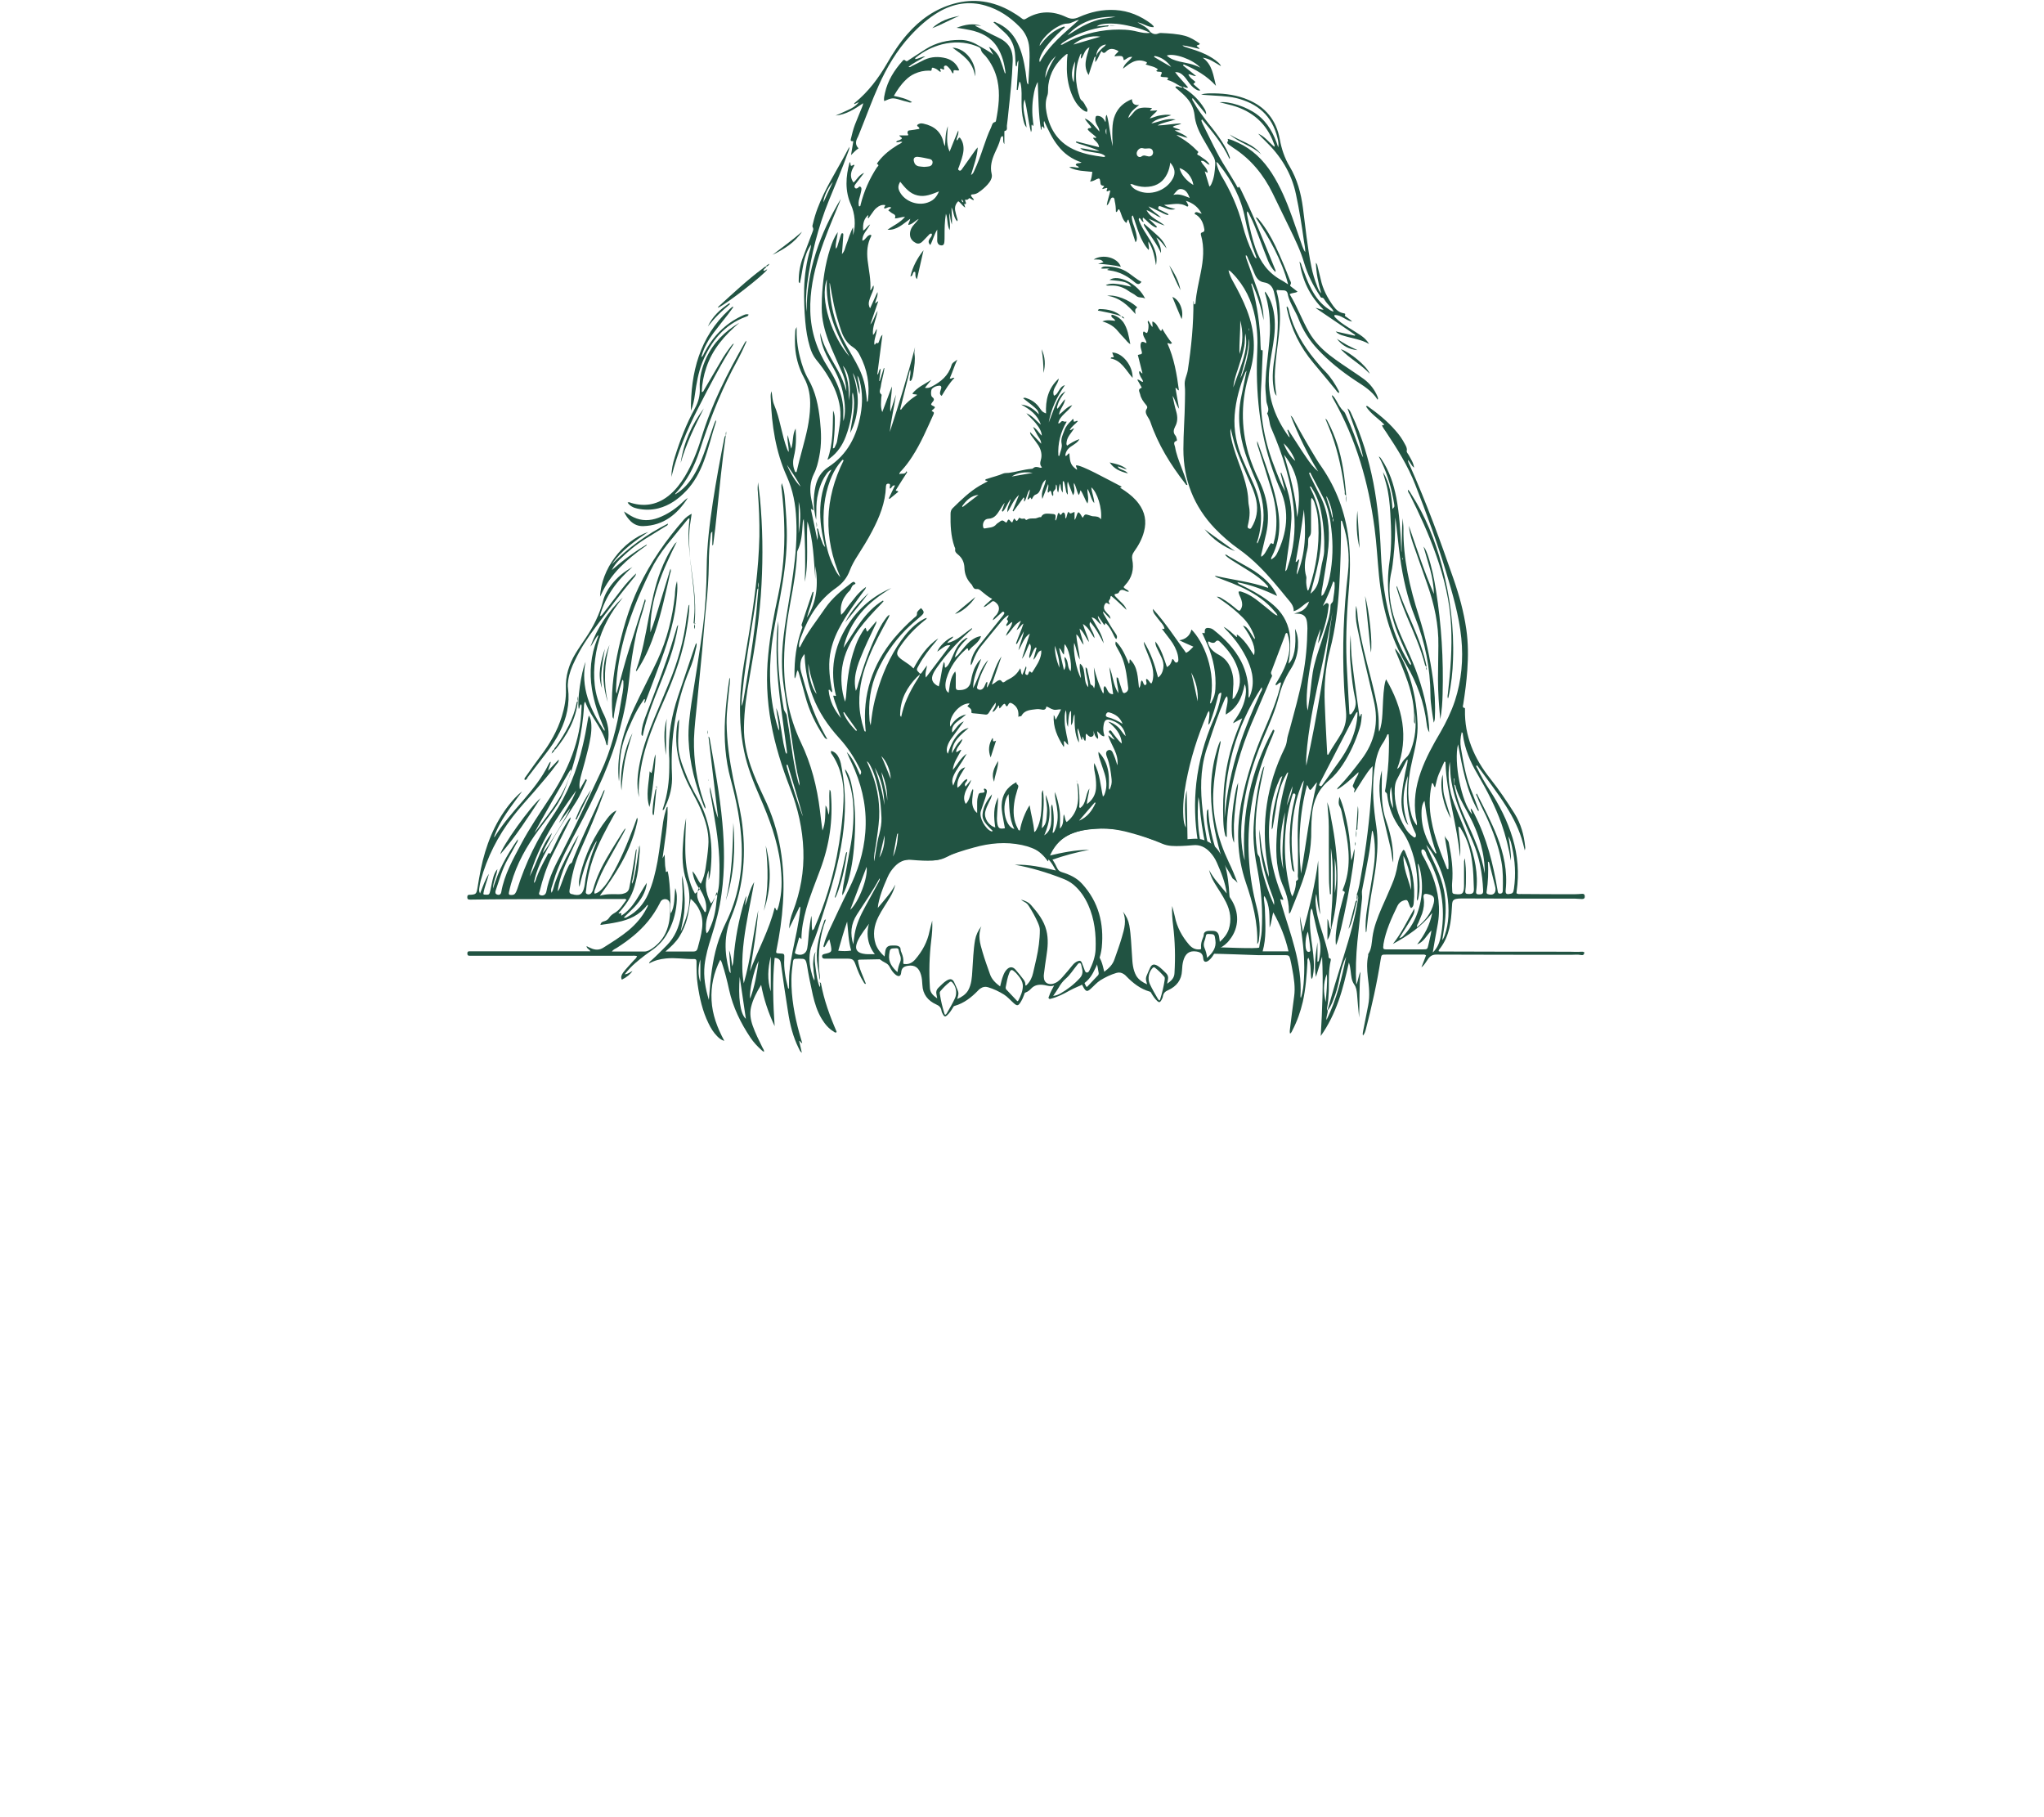 <?xml version="1.0" encoding="utf-8"?>
<!-- Generator: Adobe Illustrator 24.2.3, SVG Export Plug-In . SVG Version: 6.00 Build 0)  -->
<svg version="1.1" id="Layer_1" xmlns="http://www.w3.org/2000/svg" xmlns:xlink="http://www.w3.org/1999/xlink" x="0px" y="0px"
	 viewBox="100 150 395.3 941.9" style="enable-background:new 100 150 395.3 941.9; fill: #215342" xml:space="preserve" 
	 height="400" width="450">
<g>
	<path d="M439.2,475.9c0.7,9.6-0.4,15.5-3.4,18.1c0.7-4,1-7.9,0.9-11.8c-0.1-6-2-11.3-5.9-15.8c-1.8-2.1-3.9-3.8-6.1-5.4
		c-4.2-3.1-8.8-5.5-13.5-7.8c-0.6-0.3-1.4-0.5-1.9-1.4c7.3,1.4,14,4,20.6,7.1c-1.1-2.8-2.8-5.1-4.8-7.2c-3-3.1-6.4-5.5-10.1-7.6
		c-3.5-2-7-3.9-10.4-5.9c-0.5-0.3-0.9-0.9-1.7-0.6c1,1.1,2.2,1.9,3.4,2.7c3.2,2,6.4,4,9.6,6c3.1,2,6.1,4.1,8.6,6.9
		c0.3,0.4,0.9,0.7,0.7,1.5c-9-3.2-18.3-4.1-27.6-6.3c0.8,1,1.8,1.1,2.5,1.4c4.3,1.6,8.7,3.3,12.8,5.3c6,3,11.5,6.7,15.8,11.9
		c0.5,0.6,1.1,1.1,1.4,2.1c-1.1-0.3-1.7-0.9-2.4-1.4c-2.3-1.9-4.6-3.8-6.9-5.6c-2.7-2.2-5.5-4.1-8.8-5.2c-0.6-0.2-1.3-0.6-2.1-0.2
		c0.1,1.6,1.1,2.8,1.5,4.3c0.5,1.6,0.6,3.1-0.2,4.6c-0.6,1.2-0.9,1.2-2,0.4c-2.5-2.1-5-4.2-7.9-5.8c-0.7-0.4-1.4-1-2.7-0.9
		c1,0.7,1.7,1.2,2.4,1.7c4,2.7,7.7,5.7,11.1,9.1c2.8,2.8,4.7,6,6,9.7c0.2,0.5,0.4,0.9,0.1,1.5c-3.8-6.1-4.2-6.5-6-7
		c4.8,6.5,6.8,11.9,5.7,15.3c-0.9-1.3-1.7-2.6-2.5-3.9c-1.7-2.5-3.6-4.9-6.1-6.7c-0.1,0-0.3,0.1-0.3,0.1c-0.2,0.4,0.5,0.7-0.1,1.1
		c-2.1-1.8-4.1-3.9-6.7-5.3c0.6,0.9,1.4,1.7,2.1,2.4c4.3,4.5,7.8,9.5,10.4,15.2c1.3,2.9,2.3,6,2.5,9.2c0.3,3.4-0.3,6.7-1.8,10
		c-0.5-0.6-0.3-1.1-0.3-1.6c0.1-6.1-1.1-11.9-3.9-17.4c-3.4-6.5-8.4-11.6-14.1-16.1c-0.6-0.5-1.3-0.9-2.1-1
		c-1.8-0.4-2.7,0.1-2.6,1.9c0.1,1.7-1.1-0.1-1.3,0.7c0.9,1.9,1.8,3.9,2.7,6c3.1,7.3,4.6,15,4.1,22.9c-0.1,2.3-0.7,4.4-1.8,6.4
		c-0.2,0.4-0.3,1.1-1,1.1c3.7-17.1-3.7-32.4-9.6-38.3c-0.8,3.3-3,5-6.3,5.6c2.4,1.1,4.7,2.2,7.3,3.3c-1.3,1.3-2.3,2.5-3.8,3.2
		c-5.6-7.7-10.7-15.6-17.2-22.8c0,1.3,0.4,2.1,0.9,2.8c1,1.4,2.1,2.7,3.1,4c0.8,0.9,1.6,1.9,1.9,3c0.4,1.4-1,0-1.1,0.7
		c1.4,1.8,2.8,3.6,4.2,5.5c1.8,2.4,3.2,5,3.9,7.9c0.2,0.9,0.3,1.7,0.3,2.6c0,0.6-0.2,1.1-0.8,1.3c-0.6,0.2-0.9-0.2-1.2-0.6
		c-0.3-0.4-0.4-1.1-1.1-1.2c-0.9,2.7-1.1,3-2.8,4.2c-1.6-4.6-2.9-9.3-6-13.3c-0.1,1.3,0.3,2.4,0.8,3.4c0.8,1.7,1.6,3.3,2.4,5
		c0.8,1.7,1.2,3.5,0.9,5.4c-0.3,1.9-1,3.6-2.7,4.9c-1.7-6.5-3.7-12.7-7.4-18.6c0,1.5,0.5,2.4,0.8,3.3c0.8,2.1,1.7,4.1,2.5,6.2
		c0.9,2.5,1.6,5,1.6,7.7c-0.1,1.5-0.1,3.1-1,4.5c-1.2-0.6-1.3-2.1-2.6-2.4c-0.4,0.9,0.2,1.6,0.1,2.4c-0.1,0.4-0.3,0.7-0.7,0.8
		c-0.4,0.1-0.5-0.3-0.7-0.5c-0.4-0.6-0.4-1.5-1.1-1.9c-0.9,1.1-0.2,2.7-1.4,3.9c-0.7-5.4-0.5-10.9-4.7-14.9
		c-0.5,0.8,0.1,1.6-0.5,2.4c-1.8-4.1-3.4-8.3-6.8-11.6c-0.6,1.4,0.1,2.3,0.6,3.2c1.1,1.9,2.1,3.8,2.9,5.8c1.8,4.9,2.3,9.9,2.9,15
		c0.1,0.9-0.2,1.7-1,2.3c-1.1,0.7-1.7,0.6-2.1-0.7c-0.7-2-1.3-4-1.9-5.9c-0.1-0.4-0.1-1-1-1.1c-0.2,2.6,0.9,5.1,0.9,8.2
		c-2.9-4.4-2.7-9.3-4.7-13.5c0.7,4.6,1.3,9.3,2,14c-3.1,0.1-2.8-3.1-4.4-4.2c-1.2,1.2,0.1,2.6-0.8,3.9c-2.3-4.5-3.6-9-4.8-13.6
		c0.1,1.8,0.2,3.5,0.4,5.3c0.1,1.8,0.4,3.5-0.3,5.6c-0.6-1.4-0.6-1.3-1.3-1.7c-0.9-0.4-0.7-1.4-0.9-2.1c-0.2-0.8-0.4-1.6-0.5-2.3
		c-0.2-0.9-0.4-1.7-0.6-2.6c-0.2-0.7,0-1.6-1.1-2.2c0,3.5,1.4,6.6,1.4,10.3c-1.5-1.7-1.6-3.5-1.8-5.2c-0.2-1.4-0.3-2.7-0.6-4
		c-0.3-1.1-0.7-2.2-1.9-3c-0.5,2.7,0.4,5,0.5,7.5c-2.3-3.8-4.2-14-3.5-18.3c1.2,3,1.4,6,2.9,8.7c-0.3-4.4-1.6-8.7-1.8-13.1
		c1.8,1.3,2,3.5,3.8,5.4c-0.6-3.2-1.8-5.7-2.1-8.4c2.3,2,3.1,4.8,4.9,7c-0.7-3.1-2.2-5.9-3.2-9.4c3.2,2,4.2,5,6,7.4
		c0-1.6-0.8-2.9-1.5-4.3c-1.1-2.4-1.2-2.5-0.8-4.2c3.1,3.4,5.1,7.3,7.1,11.2c-0.8-5-3.9-8.9-6.3-13.5c2.5,0.4,3.1,2.6,4.9,3.7
		c-0.3-1.7-1.7-2.6-1.6-4.5c1.3,1.9,2.3,3.4,3.3,4.8c0.6-0.1,0.2-1.6,1.1-0.7c1.6,1.6,2.6,3.6,3.6,5.6c0.4,0.8,0.7,1.7,1.5,2.4
		c0.8-1.3,0.2-2.1-0.4-3c-2-2.9-3.8-5.9-5.5-9c-0.4-0.7-1-1.3-0.9-2.4c1.3,1.3,2.3,2.6,3.8,3.9c-0.1-1.5-0.8-2-1.4-2.6
		c-0.5-0.6-1.1-1.2-1.5-1.8c-0.7-1.1-0.6-2.3,0.1-3.4c0.9-1.3,1.6,0.4,2.5,0.1c-0.8-1.4-0.8-1.4,0.1-2.7c0.3-0.5-0.1-1.1,0.6-1.5
		c1.4,1.2,2.8,2.3,4.1,3.6c1.3,1.2,2.5,2.4,3.8,3.6c-0.5-1.8-1.7-2.9-2.9-4.1c-0.9-0.9-1.9-1.8-2.7-2.7c-0.9-1-0.8-1.4,0.6-1.6
		c0.7-0.1,1-0.4,1.2-0.9c0.6-1.2,1.6-1.2,2.7-0.8c0.8,0.3,1.4,0.9,2.4,0.6c-0.8-1.1-2.2-1.2-2.8-2.3c0.3-0.4,0.6-0.7,0.8-1
		c3.6-3.8,4.7-8.3,3.7-13.3c-0.3-1.6,0-2.7,0.9-4c2.3-3.2,4.2-6.6,5.2-10.5c1.4-5.3,0.5-10.1-2.8-14.5c-1.9-2.6-4.4-4.7-7-6.5
		c-0.8-0.6-1.7-1.1-2.6-1.7c0.4-0.2,0.6-0.4,0.9-0.5c-8.2-4.2-20.8-11.3-23.7-11.1c-0.3,0.8,0.7,1.4,0.4,2.3
		c-3.1-2.3-3.6-3.5-3.9-8.5c-0.9,0-1,1.4-2.1,1.3c0-1.3,0.5-2.3,1.2-3.3c0.8-1,1.9-1.7,3-2.4c1.1-0.8,2.3-1.4,3.1-3
		c-2.6,0.9-4.5,2.1-6.4,3.4c-0.5-0.8-0.3-1.4-0.2-2.1c0.4-2.7,2.5-4.5,3.8-6.8c-0.9-0.1-1.2,1-2.2,0.8c1-2,2.9-3,4.2-4.6
		c-0.6-0.4-1,0.1-1.4,0.2c-0.3,0-0.8,0.2-0.8-0.2c0-2.2-0.9-0.5-1.2-0.2c-1.6,1.4-2.9,3-3.6,5c-0.8,2.2-2,4.3-1.4,7
		c0.4,1.9-0.8,4.1-1.2,6.2c-0.2,0-0.3-0.1-0.5-0.1c-0.4-6.3,1.1-12.2,4.3-17.6c-0.5-0.3-0.7,0.1-1,0c-1.4-0.5-1.4-0.5-2.1,0.2
		c-0.3,0.3-0.6,0.8-1.3,0.6c0.9-4.1,5-5.8,7.3-9.4c-3,1-4.5,3.2-6.9,5c0.4-3.1,2.8-5,3.2-8.1c-1.8,1.7-2.6,3.7-4.1,5
		c-0.3-0.9,0.1-1.5,0.3-2.2c0.7-2.5,2.2-4.5,4-6.9c-3.2,1.9-3.8,3-8.7,16.2c1.2-7,4.2-13.3,8.4-19.4c-1.8,0.6-2.4,1.7-3.1,2.8
		c-0.7,1-1.1,2.2-2.6,2.7c-1.3-3.5,2.1-5.6,2.5-8.9c-5.6,5.1-6.9,11.3-6.6,18.1c-1.8-0.8-1.9-0.8-3.3-2.8c-1.7-2.5-4-4.2-6.8-5.1
		c-0.5-0.2-1.1-0.4-1.8,0c7.7,6,7.7,6,8.2,8.4c-2.6-2.7-5.4-4.8-9.2-5.1c4.5,2.4,8.5,5.3,10.2,10.4c-2.5-2-4.4-4.7-7.5-5.9
		c1.6,1.8,3.4,3.3,4.9,5.2c2.1,2.6,3,4.5,3.1,6.4c-1.6-1.4-2.5-3.5-4.5-4.5c0.6,1.5,1.5,2.8,2.2,4.2c0.7,1.3,1.9,2.4,2,4.5
		c-2.1-2.3-4-4.2-5.8-6.1c0,1.1,0.6,1.8,1.2,2.6c1,1.4,2.1,2.8,3.1,4.3c1.4,2.3,2.1,4.9,1.3,7.6c-0.4,1.4-0.6,2.7,0.6,3.8
		c-0.4,0.3-0.8,0.3-1.1,0.2c-1.3-0.4-2.5-0.7-3.6,0.4c-0.1,0.1-0.4,0.2-0.7,0.2c-4,0.3-7.8,1.6-11.8,2.1c-1,0.1-2,0-2.8,0.3
		c-2.7,1.2-5.6,1.8-8.4,2.8c-0.4,0.1-1,0.1-1,0.7c0.3,0.5,0.9,0,1.2,0.6c-1.4,0.8-2.8,1.5-4.2,2.3c-5.2,3.1-9.5,7.3-13.8,11.5
		c-0.9,0.8-1.2,1.9-1.2,3c-0.1,5.8,0.1,11.5,2,17c0.2,0.4,0.5,0.9,0.4,1.4c-0.2,1.3,0.5,1.9,1.3,2.6c2.3,1.8,3.4,4.1,3.5,7.1
		c0.1,3,1.1,5.6,3.1,7.9c0.4,0.4,0.8,0.8,1,1.3c0.5,1.1,1,1.9,2.4,1.7c1-0.1,1.8,0.7,2.5,1.3c1.7,1.3,3.2,2.8,5.4,3.8
		c-1,0.9-1.7,1.5-2.4,2.1c-0.6,0.6-1.4,1.1-2.1,2.2c1.2-0.3,1.7-0.8,2.3-1.3c0.6-0.4,1.2-0.8,1.7-1.3c0.7-0.7,1.4-0.6,2.1,0
		c2.2,1.7,2.5,3.8,0.8,6.3c-0.7,0.9-1.8,1.6-2.1,3.1c0.5-0.4,0.8-0.5,1-0.7c1.2-1.1,2.5-2.3,3.7-3.4c0.3-0.3,0.6-0.5,1-0.2
		c0.4,0.3,0.3,0.7,0.1,1.1c-0.3,0.5-0.7,1-1.1,1.5c-3.9,4.9-7.8,9.7-11.7,14.6c-1.3,1.6-2.4,3.2-3.2,5c-0.7,1.7-1.4,3.4-1.2,5.4
		c0.7-0.6,0.8-1.4,1.1-2c1.1-2.8,2.3-5.5,4.2-7.8c3.5-4.4,7.2-8.8,10.8-13.2c0.9-1.1,2-2.1,3.4-3c0.2,1.2-1.3,1.9-0.6,2.5
		c0.8,0.8,0.2,1.2-0.1,1.8c-0.2,0.4-0.7,0.7-0.3,1.4c1.1-0.3,1.7-1.6,3-2.1c-0.3,2.9-2.7,4.7-3.3,7.2c2.9-2.4,4.2-6.2,7.8-7.8
		c-0.8,1.6-1.5,3.2-2.3,4.8c1.6-0.9,2.1-2.5,3.6-3.4c-1.1,3.5-2.7,6.9-3.9,10.4c0.2,0.1,0.3,0.1,0.5,0.2c1.2-2.2,2.4-4.4,3.6-6.6
		c-0.6,3.4-2.1,6.5-2.8,9.9c1.9-2.9,2.7-6.6,5.9-8.7c-1.4,4.4-2.8,8.8-4.1,13.1c1.9-2.3,2.5-5.3,4-7.9c0.7,0.9,0.7,1.7,0.6,2.6
		c-0.1,0.8-0.3,1.6-0.5,2.4c-0.2,0.8-0.5,1.5-0.2,2.6c1.5-1.9,1.7-4.1,3.2-5.6c0.2,0.1,0.3,0.1,0.5,0.2c-0.5,1.9-1.1,3.9-1.7,6.2
		c1.9-1.5,1.8-4.1,4.1-4.9c0,0.7,0.1,1.1,0,1.6c-0.5,3.7-2.7,6.6-4.6,9.7c-0.1,0.2-0.3,0.4-0.5,0.2c-1.3-1.4-1.3,0.1-1.6,0.7
		c-0.2,0.4-0.4,0.7-0.9,0.5c-0.4-0.1-0.7-0.5-0.7-0.9c0-0.5,0.2-1.1,0.3-1.6c0.2-0.6,0.5-1.2,0.1-2c-0.6,1.6-1.2,3-1.9,4.5
		c-0.9-1-0.5-2.2-1.1-3.4c-1.3,2.5-3.2,4.3-5.6,5.5c-0.8,0.4-1.6,0.8-2.3,1.4c-0.7,0.5-1.2,0.6-1.7-0.2c-0.7-0.9-1.5-0.6-2.3-0.1
		c-0.8,0.5-1.5,1.3-2.8,1.8c1.7-5.1,3.4-9.8,5-14.5c-3.6,4.8-4.3,10.9-7.4,16.1c-0.5-1.2,0.5-2.1-0.1-3c-0.5,0.3-0.7,0.9-0.9,1.4
		c-0.3,0.6-0.5,1.2-0.9,1.7c-0.7,1-1.8,1.3-2.7,0.8c-1.1-0.5-0.6-1.4-0.4-2.1c0.7-3.3,2.1-6.4,3.6-9.4c0.6-1.2,1.3-2.5,1.9-3.7
		c-4,4.1-5.1,9.7-7.8,14.6c0-5.3,2.2-9.9,4.2-15.2c-1.5,1.2-2.1,2.4-2.8,3.6c-1.4,2.4-2,5-2.5,7.7c-0.6,3.9-3.2,5-6.5,4.9
		c-1,0-1.4-0.5-1.4-1.5c0-1.6,0-3.2,0-4.8c0-1,0.2-2.1-0.3-3.4c-2.7,3.3-2.7,7.3-3.4,11.1c-1.3-0.9-1.5-1.9-1.6-2.9
		c-0.2-1.5,0.1-3,0.5-4.5c1.8-6,5.3-10.9,9.9-15c0.3-0.3,0.6-0.7,1.1-0.6c0.4,0.3-0.1,1,0.6,1.2c1.7-2.7,5.2-3.9,6.3-7.6
		c-2.5,0.4-4.2,1.5-5.8,2.8c-1.8,1.6-3.3,3.5-4.8,5.3c-0.8,1-1.5,2-3,3c1-4.4,3.8-7.2,6.7-10.1c-0.4,0-0.6,0-0.7,0
		c-0.3,0.1-0.6,0.3-0.8,0.5c-2.4,1.5-3.9,3.7-5.1,6.2c-0.9,2-1.7,3.9-2.7,5.9c-0.6,1.1-1.2,2.2-2.4,2.8c-0.5-0.9,0.2-1.9-0.7-3
		c-1.2,4.4-1.5,8.6-2.6,12.7c-3.4-1.6-4.3-3.8-2.8-6.8c0.5-1.1,1.2-2.1,1.9-3.1c4.9-7,10.8-13.3,17.2-19c0.3-0.3,0.9-0.5,1-1.4
		c-4.3,2.8-7.7,6.7-12.9,7.8c0.5-1,1.2-1.3,1.7-1.8c0.4-0.4,1.2-0.7,1.4-1.6c-3.3,1.2-7.3,5.1-8.3,7.9c4.5-3.3,4.7-3.4,6.8-3.4
		c0,0-12.6,16.7-12.7,16.8c-0.6-2.2,0.4-4.2,0.6-6.3c-0.9,1.1-1.6,2.2-2.4,3.3c-0.4,0.5-0.6,1.2-1.5,0.9c0.3,1.1-0.3,1.8-0.8,2.6
		c-2.2,3.4-4.2,7-5.8,10.7c-1.3,2.9-2.2,6-2.9,9.2c-0.8-0.7-0.5-1.4-0.5-2.1c0.3-7.4,3.6-13.3,8.6-18.5c0.6-0.6,1.5-1,1.5-2
		c-1.8-1.8-1.8-1.8-0.5-4.1c2.4-4.5,5.5-8.4,8.8-12.3c0.5-0.6,0.9-1.1,1.3-1.7c-5.8,3.9-9.5,9.5-12.8,15.6c-1.7-1.8-3.5-2.8-5.2-4
		c-3.9-2.6-4.2-3.9-1.5-7.7c3.4-5,7.6-9.3,12.3-13.1c0.4-0.4,1.1-0.6,1.3-1.4c-1,0.2-1.7,0.6-2.5,1.1c-1.4,0.8-2.7,1.8-3.9,2.8
		c-3.6,3.1-6.4,6.9-9,10.9c-5.5,8.7-9.1,18.1-11.6,28c-1,4.1-1.6,8.2-2.1,12.9c-0.2-0.9-0.3-1.2-0.4-1.5c-0.1-0.5-0.2-0.9-0.2-1.4
		c-0.7-8.7,0.4-17.1,4-25.1c3.6-8,8.4-15,14.5-21.3c2.6-2.6,5.4-5,8.2-7.4c1.8-1.6,1.8-2.2,0-4.1c-0.9,0.8-2.2,1.8-2.1,2.7
		c0.1,1.4-0.7,1.7-1.4,2.3c-3.8,3.3-7.3,6.9-10.6,10.8c-11.2,13.6-16.3,29.1-14.7,46.8c0,0.5,0.3,1-0.1,1.5
		c-0.5-0.3-0.6-0.8-0.7-1.2c-1.4-4.4-2.3-9-2.4-13.6c-0.2-8.5,1.9-16.5,5.1-24.2c2.7-6.7,6.2-13,9.6-19.3c0.4-0.7,0.9-1.4,0.9-2.4
		c-1.2,0.8-1.8,1.8-2.5,2.8c-1.6,2.2-2.8,4.6-4,7.1c-4,8.3-7,17-9.6,25.8c-0.3,1.2-0.5,2.4-1.3,3.8c-0.6-2.5-0.6-4.7-0.4-6.9
		c0.4-3.6,1.5-7,2.9-10.4c2.2-5.5,4.7-10.8,7.3-16.2c0.3-0.7,0.9-1.4,0.9-2.7c-1.7,2-3.2,3.8-4.7,5.5c-0.8-0.6-0.4-1.5-1.1-2
		c-1,1.1-1.7,2.4-2.4,3.6c-1.3,2.2-2.3,4.6-3.1,7c-2.6,7.4-3.7,15-4.3,22.8c-0.1,1.6-0.2,3.3-0.7,4.9c-1.9-5.8-2.3-11.7-1.5-17.7
		c1.1-7.4,4.4-13.8,8.7-19.8c3.4-4.6,7.2-8.7,11.2-12.8c0.6-0.6,1.1-1.2,1.6-1.8c-0.1-0.1-0.3-0.2-0.4-0.3
		c-9.5,5.8-14.4,15.6-20.4,24.5c1.5-6.8,4.6-12.8,9-18.1c4.4-5.3,9.9-9.3,15.8-12.9c-9.5,4.1-17,10.5-22.6,19.2
		c-7.3,11.3-9.3,23.6-6.1,36.6c-0.5,0.5-0.9-0.4-1.4,0.1c0.9,4,2.7,7.7,4,11.5c-3.5-4.2-5.9-8.9-6.4-14.4c0-0.2,0.1-0.3,0.3-0.3
		c0.7,0.2,0.7,1.2,1.5,1.3c0.1-0.9-0.1-1.6-0.3-2.4c-1.2-6.5-1.8-13-0.3-19.5c1.1-4.9,3.1-9.4,5.6-13.7c3.3-5.8,7.3-11.3,11.3-16.7
		c0.5-0.6,1.1-1.2,1.3-2.3c-2.1,1.5-3.6,3-5,4.6c-1.3,1.6-2.6,3.2-3.9,4.9c-1.3,1.6-2.3,3.5-4,5c-0.6-3.1,0-6.1,1.4-8.7
		c0.8-1.3,1.7-2.6,2.8-3.6c1.2-1,1-3.1,2.9-3.6c0.2-0.1,0.4-0.4,0.2-0.6c-0.2-0.2-0.4-0.5-0.7-0.6c-0.4-0.1-0.7,0.2-1.1,0.4
		c-5.2,3.9-10.2,8-13.9,13.4c-4.4,6.5-9.4,12.6-12.8,19.7c-0.1,0.2-0.2,0.4-0.6,0.4c-0.3-2.3,0.6-4.4,1.4-6.4
		c3.6-9.8,9.1-18.3,17.8-24.4c3.4-2.4,5.7-5.3,7.1-9.1c1-2.6,2.4-5.1,3.9-7.4c2.7-4.3,5.4-8.5,7.7-13c3.8-7.2,6.8-14.7,7.1-22.9
		c0-0.2,0-0.5,0.1-0.7c0.1-0.7,0.5-0.9,1.2-0.9c0.8,0,0.9,0.5,0.8,1.1c-0.1,0.5-0.3,1,0.1,1.5c0.9-0.5,1-1.9,2.5-1.7
		c-1.1,2.3-2.2,4.5-3.2,6.7c0.1,0.1,0.2,0.2,0.4,0.3c1.5-1.2,3-2.5,4.5-3.7c-0.3-0.7-1-0.2-1.3-0.8c1.9-3.1,3.9-6.2,5.9-9.3
		c-0.1-0.2-0.2-0.4-0.3-0.6c-0.9,2.1-2.4,0.9-3.8,1.6c0.2-1.1,0.8-1.5,1.3-2c2-2.2,3.8-4.6,5.4-7.1c4.5-6.9,7.7-14.5,11.1-22
		c0.5-1.2-0.3-1.3-1-1.6c0.4-0.9,1.4-1.1,1.7-2c-0.4-0.8-1.7-0.6-2-1.6c0.2-0.3,0.3-0.5,0.5-0.8c0.7-0.9,1.7-1.7,0.1-2.9
		c-0.9-0.6-0.7-3.7-0.1-4.3c1-1,2.3-1.5,3.7-1.6c0.8-0.1,1.2,0.4,1.1,1.2c-0.1,0.5-0.4,1.1-0.5,1.6c-0.2,0.8-0.5,1.7,0.7,2.5
		c2-3.3,3.9-6.5,6.6-9.3c-1-0.5-1.5,0.8-2.4,0.2c1.4-3.2,2.4-6.5,3.9-9.7c-1.1,1-2.6,1.4-3,2.9c-1.6,5.4-5.5,8.6-10.3,11.1
		c-1,0.5-2,0.9-3.5,0.6c1.2-1.5,2.2-2.8,3.3-4.1c-3.4,2.2-7.2,3.8-9.8,7.1c0.8,0.7,1.6,0.1,2.5,0.7c-3.3,2.1-6.2,4.5-8.4,7.7
		c-0.1-0.1-0.3-0.2-0.4-0.3c1.7-6.8,3.4-13.7,5.1-20.5c0.7,2-0.5,3.9-0.1,5.9c0.9-0.1,1-0.8,1.2-1.4c0.4-1,0.5-2.2,0.7-3.3
		c0.4-3.1,1-6.2,0.5-9.4c-0.2-1.1,0.2-2.4,0.3-3.5c-3.8,14.8-8.3,29.4-13.1,44c0.7-6.5,2.3-12.9,3.2-19.4c-1,3-1.9,6-2.9,9
		c-0.4-4.5,0.8-8.8,0.8-13.2c-1.6,4.3-3.2,8.6-5,13.3c-1-2.7-0.6-5.1-0.5-7.5c0-0.6,0.3-1.4,0.1-1.6c-1.6-1.2-0.6-2.6-0.4-3.9
		c0.3-2.3,0.9-4.5,1.4-6.8c0.2-1,0.4-2,0.5-3c-0.1,0-0.2,0-0.3,0c-0.7,2.2-1.4,4.5-2.1,6.7l-0.3-0.1c0.3-2,0.5-4.1,0.8-6.3
		c-1.3,0.8-0.7,2.4-1.8,3.1c0.9-6.9,1.8-13.8,2.7-20.7c-1.1,1-1.3,2.3-1.8,3.5c-0.2,0.5-0.3,1.1-1.1,0.8c-0.7-0.3-0.5,0.9-1.3,0.8
		c-0.3-2.7,1.2-5.2,1.3-8.1c-0.9,0.9-0.8,2.2-2,3.1c-0.5-4.4,1.7-8.1,2.4-12.5c-1.6,2.6-2,5.1-3.8,7.1c1.4-4,2.7-7.9,4.1-12
		c-0.9,0.1-0.9,0.9-1.6,1c0.3-2,1.6-3.7,1.2-5.8c-1.2,2.7-2.5,5.4-3.8,8.4c-0.9-1.5-0.8-2.7-0.5-3.9c0.4-1.6,1.1-3,1.7-4.5
		c0.7-1.9,0.7-1.9,0.6-3.4c-0.8,0.6-0.6,1.8-1.7,2.5c0.4-5.4-0.8-10.5-1.4-15.6c-0.5-4.4-0.2-8.6,1.9-12.6c0.1-0.2,0-0.4-0.3-0.6
		c-2,0.1-2.4,2.5-4.3,3.1c-0.2-3.5,2.6-5.5,4-8.5c-1.6,1-2.2,2.5-3.6,3.2c-0.3-3.8,0.5-6.2,2.6-8c0.2,0.3,0,0.6-0.1,0.9
		c-0.1,0.2-0.3,0.6,0.3,0.7c0.5-0.8,1.1-1.6,1.6-2.3c0.8-1.1,1.5-2.3,2.6-3.1c1.3-1.1,2.7-1.7,4.4-1.4c0.1,0.8-0.8,1-0.5,1.7
		c1.2,0.3,2.2-1.3,3.7-0.4c-0.6,0.5-1.1,1-1.6,1.4c0.8,0.6,1.5,1.3,2.3,1.7c1.2,0.5,1.7,1.2,1.1,2.5c1.8,0,3.3-0.8,5.3-0.8
		c-2.6,3.1-6.1,4.5-9.1,6.7c4.9,0.3,8-3,11.8-5.7c-0.2,1.4-1,2.1-1,3.2c2.3-0.4,3.6-2.3,5.4-3.1c-0.8,1.1-1.8,2.1-2.7,3.2
		c-1.3,1.5-2,3.3-1.8,5.3c0.2,1.9,1.5,3.2,3.1,4c1.6,0.7,2.8-0.2,3.8-1.3c1-1,1.9-2,2.8-2.9c0.4-0.4,0.8-1,1.6-0.6
		c0.2,1.1-0.6,1.8-1.1,2.5c-0.7,1.1-0.9,2.1,0.3,3.3c1.4-2.6,1.9-5.3,3.6-8c0,1.8,0,3.2,0,4.5c0,0.7-0.1,1.5,0.1,2.1
		c0.3,1,1,1.6,2.1,1.6c1.2,0,1.4-0.9,1.5-1.8c0.1-1,0.1-1.9,0.1-2.9c0-3.8,0-7.6,0.7-11.7c1.1,2.7,0.5,5.6,1.9,8.5
		c0.7-3.4-0.6-6.1,0.1-8.9c0.2,1.9,0.3,3.8,1.1,6c0.2-3.2-0.2-6.1-0.2-8.9c1.2,2.3,1,5.1,2.9,7.2c0.5-0.7,0.1-1.3-0.1-1.9
		c-0.3-1.2-0.7-2.5-0.9-3.7c-0.3-1.8,0.2-3.4,1.6-4.8c1.4,0.9,2.1,2.4,3.6,3.3c-0.2-0.8-0.4-1.4-0.6-1.9c0.4,0,0.9,0.4,1-0.4
		c0-0.6-0.7-1.1-0.3-1.9c0.8,0.4,1.2,0.1,1.9-0.6c0.5-0.4,1.5,1,2.5,0.9c-0.2-1.1-1.5-1.5-1.5-2.6c0.2-0.1,0.3-0.3,0.4-0.3
		c1.8-0.1,2.7-0.4,4.2-1.6c0.2-0.1,0.4-0.3,0.6-0.4c1.6-1.3,3.2-2.7,4.4-4.4c0.9-1.3,1.5-2.7,1.1-4.3c-0.9-3.8,0.1-7.3,1.6-10.7
		c1.1-2.4,2.3-4.8,2.9-7.3c0.1-0.6,0.4-1.4,1.2-1.6c0.7,1.2-0.2,2.7,0.9,4.2c0-2.2,0-4,0-5.7c0-0.4,0-1.1,0.1-1.1
		c1.8-0.3,1.1-1.8,1.2-2.7c0.4-2.7,0.6-5.4,0.9-8.1c0.9-8.3,1.8-16.7,2.1-25.1c0.3-6.4-2.1-10.1-8-12.8c-3.9-1.8-7.6-3.9-11.4-5.8
		c0-0.1,0.1-0.2,0.1-0.2c1,0.1,2.1,0.1,3.1,0.2c-4.3-1.5-8.4-0.7-12.9,1c2.7,0.4,4.9,0.7,7.1,1.2c5.7,1.2,10.8,3.7,14,8.8
		c2.6,4.1,3.7,8.6,4.3,13.3c0,0.1-0.1,0.2-0.3,0.4c-0.5-1.4-0.9-2.7-1.3-4c-0.5-1.3-0.9-2.6-1.4-3.8c-0.5-1.3-1.3-2.4-2.2-3.4
		c-0.9-0.9-1.7-1.9-3.4-2.6c0.9,1.7,1.6,2.9,2.3,4.1c-2.5-2.1-5.3-3.4-8-5c-3-1.8-6.1-2.8-9.6-2.7c-6.2,0-12.1,1.4-17.4,4.7
		c-2.9,1.8-5.8,3.8-8.7,5.6c-0.6,0.4-1.1,1.1-1.9,0.4c-0.7-0.7-1.1-0.3-1.5,0.2c-4.3,4.8-7.7,10.2-9.1,16.6
		c-0.3,1.4-0.7,2.8-0.4,4.2c3.9-1.7,4.4-1.8,8.5-0.6c1.2,0.4,2.4,0.7,3.7,1c0.6,0.2,1.3,0.6,2.2,0.1c-2.9-1.8-6.1-2.5-9.4-3.2
		c1.8-3.1,3.7-5.9,6.1-8.2c1.4-1.4,2.9-2.5,4.7-3.3c2.4-1.1,4.8-1.6,7.4-1.6c0.5,0,1.3,0.4,1.4-0.5c0-1.5,0.8-1,1.6-0.7
		c1,0.3,1.8,1.1,2.6,1.7c0.1,0.1,0.3,0.1,0.4,0.1c0.5-0.5-0.5-1-0.1-1.6c0.7-0.2,1.2,0.6,1.9,0.4c0-0.1,0.2-0.3,0.1-0.4
		c-0.1-0.5-0.4-1.2,0.3-1.5c0.6-0.3,1.1,0,1.5,0.4c0.5,0.4,0.9,0.9,1.3,1.4c0.6,0.7,0.7,1.6,1.5,2.2c0.5-0.5-0.1-1.3,0.5-1.7
		c0.8-0.2,1.7,0.4,2.7,0c-1.3-3.3-3.6-5.3-6.8-6.2c-3.8-1-7.6-0.9-11.3,0.8c-2.1,1-4.1,2.1-6.2,3.1c-0.6,0.3-1.1,0.9-2,0.6
		c2.5-2.2,5.6-3.4,8.7-5.5c-2.2,0.2-3.6,1.4-5.3,1.4c0.1-0.6,0.4-0.8,0.7-1c3.9-3.1,8.3-5.3,13.2-6.6c6-1.5,11.9-1.4,17.7,0.8
		c1,0.4,2.3,0.8,2.5,1.7c0.3,1.7,1.5,2.5,2.5,3.6c3,3.7,5.1,7.9,6.1,12.6c1.5,7,0.6,13.8-0.7,20.7c-0.1,0.3-0.2,0.8-0.4,0.8
		c-1.7,0.3-1.7,1.9-2.2,2.9c-1.6,3.3-2.8,6.8-4,10.3c-1.4,4.2-2.9,8.3-4.8,12.3c-0.3,0.6-0.5,1.4-1.6,2c1.5-5,3.2-9.5,3.5-14.3
		c-0.6,0.6-1.1,1.2-1.5,1.8c-2.2,3.1-4.3,6.2-6.5,9.2c-0.4,0.6-0.9,1.4-1.7,0.9c-0.9-0.5-0.2-1.3,0-1.9c0.9-2.7,2-5.4,2.3-8.3
		c0.2-2.5-0.3-4.9-1.9-6.8c-1.1,0.1-0.7,1.5-1.7,1.4c0.1-1.7,1.3-3.2,0.9-5.1c-1.5,3.5-2.9,7-4.5,11c-2-4.6-1.1-8.9-0.9-13.2
		c-1.3,3.4-1.2,6.9-1.5,10.4c-0.3-0.6-0.5-1.2-0.7-1.8c-1.2-5.7-4.9-8.7-10.4-9.9c-1.2-0.3-2.2-0.2-3.2,0.6
		c-0.1,0.1-0.1,0.3-0.1,0.3c0,0.8,1.3,0.7,1.1,1.8c-1.7,0.3-3.4,0.6-5.2,0.8c-0.9,0.1-0.7,0.5-0.9,1.1c-0.2,0.6,0.7,0.8,0.2,1.5
		h-4.5c0.2,0.3,0.3,0.4,0.4,0.5c1.3,0.9,1.3,1.1,0,1.8c-0.6,0.4-1.6,0.2-2,1.1c1,0.4,2.1-0.5,3.2,0c-0.7,0.8-1.7,1.1-2.5,1.6
		c-3.7,2.3-7.1,4.9-9.8,8.4c-0.3,0.4-1,1.3-0.8,1.4c1.5,0.7,0.2,1.3-0.1,1.8c-3.9,6-6.7,12.4-8.4,19.2c-0.1,0.4,0,1.1-0.9,0.9
		c-0.3-1.3-0.2-2.6,0.2-4c0.4-1.3,0.7-2.6,1-4c0.1-0.7,0.3-1.5-0.3-2c-0.7-0.6-1.1,0.3-1.6,0.6c-0.4,0.2-0.7,0.3-1.1,0.1
		c-0.4-0.3-0.6-0.7-0.5-1.2c0.2-0.6,0.6-1.1,1-1.6c1.2-1.6,2.5-3.2,4-5.2c-2.8,1.1-3.7,3.5-5.5,5c-1.4-1.9-1.6-3.8-1-5.8
		c0.3-1.1,0.9-2,1.4-3c0.1-0.2,0-0.3-0.2-0.4c-0.5,0-0.9,0.7-1.5,0.5c-0.5-0.5,0-1.3-0.7-1.9c-2.1,7.6-2.5,15,0.7,22.2
		c2,4.4,2.6,10.5,1.1,15.7v-4.1c-0.9,1.5-1.4,3.1-2,4.6c-0.5,1.5-1,3-1.6,4.5c-0.6,1.5-0.7,3.2-2.2,4.8c0.1-1.7,0.2-2.9,0.3-4.1
		c0.1-1.9,0.3-3.8,0.4-5.7c0-0.4,0.1-0.9-0.4-1c-0.5-0.1-0.6,0.3-0.8,0.7c-0.5,1.6-1,3.2-1.5,4.8c-0.3,0.8-0.3,1.8-1.2,2.5
		c-0.3-2.9,0.8-5.4,1-8.6c-2,3-3,5.7-3.9,8.5c-2.7,8.4-3.9,17.1-4.3,25.9c-0.1,3.2-0.2,6.4,0.2,9.6c0.7,5.6,2.5,10.9,4.7,16.1
		c1.9,4.5,3.9,8.9,5.9,13.4c1.2,2.9,1.8,5.9,1.9,9c-1.1-3.8-2.5-7.4-4.4-10.8c-1.3-2.2-2.5-4.5-3.8-6.7c-2.3-4-4.3-8.2-5.3-12.8
		c-0.1,2.2,0.4,4.4,1.1,6.5c1.1,3.6,2.9,6.9,4.8,10.2c2.9,4.9,5.1,10.1,6.1,15.8c0.8,4.4,1.2,8.9,0,13.3c-0.1-0.8-0.1-1.6-0.1-2.4
		c0.2-4-0.2-8-1.4-11.8c-1.4-4.9-3.7-9.3-6.5-13.6c-5.7-8.9-8.9-18.5-9.2-29.1c-0.3-10.1,1.7-19.9,4.7-29.4
		c2.8-8.9,6.5-17.5,10.1-26.2c0.4-0.9,0.7-1.8,1-2.7c-10.8,18-17.8,37.2-17.7,58.5c-0.6-4.9-0.3-9.8,0.3-14.6
		c2-14.8,5.6-29.2,11.2-43c3.4-8.3,6.9-16.5,9.9-24.9c0.3-0.8,0.7-1.6,0.8-3c-0.4,0.6-0.5,0.8-0.6,1c-4.1,8-8.9,15.5-12.8,23.6
		c-2.3,4.8-4.3,9.8-5.5,15.1c-0.1,0.6-0.5,1.4-0.2,1.9c0.7,1.1,0.1,2-0.2,2.9c-1.6,4.3-3.3,8.7-4.9,13c-1.4,3.8-2.1,7.7-2.1,11.7
		c0,0.5-0.2,1.1,0.6,1.5c1.6-6.9,1.6-14.1,5.8-20c0,0.7-0.2,1.3-0.3,1.9c-2.1,6.9-3.1,13.9-3.3,21c-0.1,5.7,0.1,11.4,0.6,17
		c0.4,4.5,1.1,8.9,2.4,13.2c0.7,2.4,1.7,4.6,3.3,6.6c2.4,2.9,4.6,5.9,6.5,9.2c2.9,4.8,5,10,5.8,15.6c0.8,5.9-0.6,11.6-1.5,17.3
		c-0.1,0.9-0.6,1.8-1,2.7c-0.2,0.5-0.3,1.1-1.2,1.1c0.2-1.6,0.3-3.2,0.5-4.7c0.2-1.7,0.3-3.3,0.4-5c0.1-1.6,0.1-3.2,0.1-4.8
		c0-1.6,0-3.2-0.9-5.1c-0.2,8.8,0.1,17.3-2.9,25.4c0.6,0,0.9-0.4,1.3-0.7c3.9-2.9,6.5-6.8,8.2-11.3c2.4-6.4,3.7-13.1,3.4-20
		c0-0.8-0.2-1.6,0.2-2.8c1.9,7.5-0.6,14.2-1.3,21c2.5-4.8,3.7-10,3.9-15.4c0.2-5.4-1-10.6-2.6-15.7c2.1,3.2,2.2,7.1,3.5,11.1
		c0.5-3.6-0.8-6.5-1.1-9.7c0.8,1.1,1,2.1,1.3,3.1c1.4,5.6,1.4,11.3,0.4,16.9c-2,11.3-6.8,20.9-16.8,27.4c-3.6,2.3-5.7,5.8-6.6,9.9
		c-1.3,5.8-1.1,11.6,0.3,17.4c0.1-0.8,0.1-1.6,0.1-2.4c0-3,0-6.1,0.5-9.1c0.8-4.2,2-8.2,4.5-11.8c0.7-1.1,1.5-2.1,2.9-2.7
		c-7.5,12.7-6.9,26.1-3.3,40.2c-1.1-1.1-1.3-2-1.6-2.8c-0.8-1.9-1.4-3.9-1.9-5.9c-0.1-0.5-0.1-1-0.8-1c0.4,2,0.7,4,0.3,6.1
		c-1.1-5.4-2.3-10.8-3.4-16.1c0.8-0.2,0.8,0.8,1.4,0.5c-0.4-1.9-0.8-3.9-1.2-5.8c-0.9-4.5-0.7-8.9,1.4-13.1c1.4-2.7,2.1-5.7,2.7-8.7
		c1.3-6.3,1.1-12.7,0.4-19.1c-0.8-7.3-2.2-14.5-6-21.1c-2.1-3.6-3.4-7.6-4.4-11.6c-1.3-5-1.8-10.1-1.7-15.5c-0.4,0.8-0.7,1.4-0.7,2
		c-0.2,3.4-0.3,6.9,0.1,10.3c0.6,4.9,2,9.5,4.4,13.9c2.6,4.7,3.4,9.8,3.2,15.1c-0.1,3.7-0.6,7.3-1.3,10.9c-1.6,7.7-4,15.1-5.7,22.8
		c0,0.1-0.2,0.2-0.3,0.3c-0.6-0.1-0.6-0.7-0.8-1.1c-0.9-2.3-0.9-4.7-0.3-7.1c1.2-4.7,1.2-9.5,0.9-14.5c-1.8,3.2-1.1,6.8-2.3,10.5
		c-0.7-2.7-1.3-4.9-1.8-7.1c-0.5,2.9,0.6,5.7,0.5,8.7c-0.2-0.2-0.4-0.3-0.4-0.5c-0.1-0.3-0.3-0.6-0.4-0.9
		c-2.9-7.5-3.6-15.6-6.8-23.1c-0.9-2.1-0.9-4.6-1.3-6.9c-0.5,1.2-0.5,2.5-0.4,3.7c0.5,13.9,2.5,27.5,8.3,40.4
		c3.2,7.1,4.6,14.6,4.9,22.3c0.5,9.4-0.3,18.7-1.6,28c-1.4,10.8-3.6,21.4-4.9,32.2c-1.1,8.9-1.3,17.9,0.1,26.8
		c1,6.8,2,13.6,3.1,20.4c1.3,7.9,2.2,15.8,3.8,23.7c0.5,2.3,1.2,4.6,1.3,7c-0.4-0.7-0.6-1.4-0.8-2.1c-2.4-8.9-3.4-18-4.8-27.1
		c-0.4-2.4-0.8-4.7-1.1-7.1c-0.2-1.4-1.4-2.3-1.6-3.7c-2.4-13.4-3.5-26.9-2.8-40.6c0.1-1.6,0-3.2,0-4.8c-0.3,2.1-0.6,4.3-0.7,6.4
		c-0.7,12.8,0.4,25.6,2.1,38.3c1,7.4,2,14.9,3,22.3c0.1,0.6,0.2,1.2-0.1,1.9c-0.7-0.8-0.7-1.6-0.9-2.3c-1.1-4.2-1.5-8.5-2.3-12.7
		c-0.5-3-0.9-6-2.2-8.8c0.4,3.9,1.4,7.7,1.6,11.7c-0.4-0.6-0.6-1.1-0.8-1.7c-4.2-14-4.8-28.3-3.1-42.7c1-8.3,2.8-16.4,4.3-24.5
		c1.8-9.8,3.3-19.6,3.5-29.5c0.2-7.3-0.4-14.5-1-21.8c-0.2-2.6-0.5-5.2-1.6-8.1c-0.4,1.6-0.1,2.7,0,3.7c0.7,6.4,1.2,12.7,1.3,19.1
		c0.3,12-0.7,23.8-3.2,35.5c-2.2,10.1-4.1,20.2-5.1,30.5c-1.2,11.9-0.7,23.6,1.4,35.3c2.1,11.8,5.7,23.1,10,34.2
		c4,10.3,6.4,20.9,6.8,32c0.4,10.9-1.5,21.5-5.4,31.7c-1.1,2.8-1.9,5.8-2,8.9c1.8-3.8,3.6-7.5,5.5-11.4c0.5,0.5,0.3,0.8,0.3,1.1
		c-0.3,3.9-1.1,7.8-1.8,11.6c-1.4,7-3.1,13.9-3.8,21c-0.3,2.9-0.2,5.9-0.3,8.9c-0.6-0.2-0.5-0.7-0.6-1c-1.2-4.7-2.1-9.5-1.8-14.5
		c0.1-2.7,0.1-2.7-2.5-2.8c-1.8-0.1-1.9-0.1-1.5-2c1.6-7.9,2.8-15.9,3.3-24c1.3-19.2-1.4-37.6-9.9-55c-2.5-5.3-4.9-10.6-6.8-16.1
		c-2.2-6.5-3.6-13.1-3.5-20c0.1-9,1.4-17.8,3-26.7c2.8-15.7,5.3-31.5,6.1-47.5c0.8-14.9,0.6-29.7-0.8-44.6c-0.3-2.8-0.7-5.6-1-8.3
		c-0.2,1.7-0.3,3.4-0.1,5c0.6,7.7,0.9,15.3,0.8,23c-0.4,17.1-2.7,34.1-5.5,51c-1.6,10.1-3.7,20.1-4.3,30.4
		c-0.6,10.1-0.2,20.1,1.9,30.1c1.7,8.2,4.8,15.9,8.1,23.5c4.9,11.2,9.2,22.6,10.7,34.9c0.7,6.3,1,12.6-0.3,18.9
		c-0.4,1.8-0.7,3.6-1.5,5.2c-0.7-0.3-0.4-1.3-1.2-1.5c-2.8,11.6-8.7,21.9-12.8,33c1.7-10.5,3.5-21,4.3-31.7
		c-2.7,12.6-3.9,25.5-7.5,37.9c-0.9-5.1-0.9-10.1-0.6-15.2c0.6-9.5,2.5-18.8,4.3-28.2c0.6-3,1.2-6.1,1.7-9.1
		c-2.4,3.8-3,8.2-4.8,12.2c0.2-1.6,0.5-3.2,0.8-5c-0.6,0.9-0.8,1.7-1.1,2.6c-2.9,9.8-4.8,19.7-5.6,29.9c-0.1,1.2-0.1,2.4-0.7,4
		c-0.4-3.1-0.6-5.8-1.6-8.3c0.3,3.9,0.5,7.8,0.8,11.8c-0.2-0.2-0.3-0.3-0.4-0.4c-0.1-0.3-0.3-0.6-0.4-0.9
		c-2.5-9.4-2.7-18.5,1.1-27.7c6.7-16.5,7.9-33.6,5.3-51.1c-1.1-7-2.9-13.8-4.3-20.7c-1.9-9.6-3.3-19.2-3.4-29
		c0-6.4,0.9-12.7,1.5-19.1c0.1-0.7,0.2-1.4,0.2-2.2c0-0.6,0.2-1.2-0.2-2.1c-1.1,7.3-1.9,14.3-2.3,21.3c-0.6,10.6,0.1,21.1,2.9,31.4
		c3,11.1,5.2,22.2,5.7,33.7c0.6,14.3-1.9,28-8.3,40.9c-1.3,2.7-2.4,5.4-3.4,8.2c-2.9,8.4-4.1,17.1-4.8,25.9
		c-0.2,1.9-0.3,3.8-0.5,5.7c-1.8-6-2.9-12-2.2-18.2c0.6-4.9,1.9-9.6,3.4-14.2c2.4-7.5,4.4-15,5.4-22.8c1.7-12.2,1.5-24.4,0.4-36.6
		c-1.3-14.7-4.1-29.3-6.6-43.8c-0.1-0.4-0.2-0.7-0.6-0.9c1.7,14.1,3.3,28.2,5,42.3c-2.1-5.2-2.9-10.8-4.2-16.2
		c-0.1,0.8-0.1,1.6,0,2.4c0.7,3.9,1.4,7.7,2,11.6c1.7,9.9,3.1,19.9,2.9,30c-0.1,3.9,0,7.8-1.2,11.6c-1.5,1.3-1.7,3.5-3.2,4.8
		c-3.1-5.9-3.5-11-1.2-17.2v5.1c0.8-2.4,1-4.8,1.2-7.3c1-12.5-0.8-24.4-7.1-35.4c-2.4-4.2-4.6-8.6-6.3-13.2
		c-1.3-3.3-2.6-6.7-3.2-10.3c-0.7-4.3-0.4-8.6-0.1-12.9c0.1-1.3,0.1-2.5,0.2-4.2c-0.7,0.9-0.8,1.4-0.9,2c-1,6.2-0.8,12.4,0.7,18.6
		c1.6,6.5,4.5,12.5,7.6,18.3c1.8,3.3,3.5,6.7,4.8,10.2c2.1,5.4,3.4,10.9,2.9,16.6c-0.3,3.8-0.8,7.6-1.4,11.4
		c-0.4,2.7-1.1,5.5-2.5,8.1c-1.7-1.9-2.2-4.4-4.3-6.5c0.5,3.8,1.8,6.7,3.8,9.4c0,0,0,0,0,0c-0.9,0.6-1.4,1.7-2.5,2.2
		c-1.7-2.9-2.7-6-3.5-9.2c-1.5-6.1-1.6-12.3-1.5-18.6c0.1-3.6,0.2-7.3,0.4-11.4c-1,4.7-1.3,9-1.6,13.3c-0.5,6.6-0.4,13.2,1.8,19.4
		c3.2,9,0.9,17.3-2.7,25.5c-0.1,0.2-0.2,0.4-0.3,0.6c0.6-3.3,1.4-6.5,1.8-9.7c0.3-3.3,0.4-6.5,0.1-9.8c-0.2-3.2-0.4-6.3-1.2-9.5
		c0,1.4,0,2.7,0.1,4.1c0.4,5.7,0.2,11.3-0.7,17c-1,5.7-3.1,10.8-7.3,15.1c-2.6,2.6-5.1,5.2-7.9,7.7c-0.4,0.4-1.1,0.7-1.3,1.7
		c2.9-1.6,5.7-2.3,8.8-2.6c4.9-0.5,9.7,0.4,14.6,0.3c1.2,0,1.2,0.8,1.2,1.6c0,3.9,0,7.8,0.6,11.7c1,6.9,2.5,13.7,5.6,20
		c1.2,2.5,2.6,4.8,4.5,6.7c0.9,0.9,1.9,1.9,3.7,2.4c-3.7-6.9-6.2-13.6-6.6-21c-0.4-7.4,1.1-14.3,4.5-21c0.6,0.7,0.7,1.2,0.9,1.7
		c1.5,4.5,2.7,9.2,3.7,13.9c2,9,6,17.2,11.1,24.8c1.6,2.4,3.6,4.5,5.7,6.4c0.4,0.3,0.7,0.7,1.3,0.9c0.1-1-0.5-1.5-0.8-2.2
		c-1.8-3.7-3.7-7.4-5.1-11.4c-1.1-3.2-1.6-6.3-0.8-9.7c1-4.1,2.9-7.7,5.2-11.4c1.4,7.5,3.8,14.6,7,21.4c-0.8-11.8-1.2-23.7,0-35.4
		c2.5,0.1,3.1,1.4,3.3,3.3c1.1,8.1,2.3,16.3,3.6,24.4c1,6.7,2.6,13.2,5.6,19.2c0.4,0.7,0.6,1.6,1.6,2.3c-0.5-2.2-0.9-4.2-1.4-6.2
		c0.8,0.2,0.8,1.1,1.6,1.2c-0.5-1.8-1-3.5-1.5-5.2c-2.5-9.1-4.2-18.4-4.1-27.9c0-3,0.4-6.1,0.8-9.1c0.1-0.7,0.3-1.5,1.2-1.5
		c1.3-0.1,2.6-0.1,3.8,0c0.9,0,1.5,0.5,1.8,1.4c0.2,0.7,0.4,1.4,0.5,2.1c0.8,5.1,1.9,10.2,3,15.3c1,4.3,2.3,8.5,4.6,12.3
		c1.6,2.6,3.5,5,6.2,6.6c0.4,0.3,0.9,0.8,1.5,0.3c0-0.1,0-0.2,0-0.3c-3.5-8.1-6.5-16.3-8.1-25c-0.1-0.4-0.4-0.4-0.7-0.5
		c0.5,0.8,0.3,1.6,0.1,2.5c-1.2-2.8-1.6-5.8-2-8.8c-0.4-3-1-6-0.2-9.5c-1.1,1.8-1,3.5-1.2,5.1c-0.2,1.6,0.2,3.2,0.2,4.8
		c0,1.5,0.7,2.9,0.4,5c-1-1.9-1.3-3.5-1.7-5c-1.1-4.6-1.3-9.2,0.6-13.7c2.1-4.8,3.6-9.7,5.2-14.7c4.4-13.5,8.5-27,10.5-41
		c1.7-11.9,1.8-23.7-0.4-35.6c-0.3-1.8-0.6-3.6-1.4-5.3c-0.8-1.8-2.1-3.3-4.1-3.8c-0.4,1.2,0.4,1.7,0.8,2.4c2.2,3.4,3.7,7.1,4.6,11
		c1,4.2,1.2,8.5,1,12.9c-0.4,9.6-1.7,19.1-3.5,28.5c-2.5,12.5-6.2,24.6-11.3,36.3c-0.3,0.7-0.4,1.5-1.4,1.9c-0.5-2.6,0-5.1-0.5-7.5
		c-0.5,2.8-0.9,5.5-1.2,8.3c-0.3,2.9-0.4,5.7-0.9,8.6c-0.5,2.8-3,4-5.7,2.9c-0.6-0.2-0.8-0.6-0.6-1.1c0.7-2.5,1.4-5,2.1-7.4
		c0.9-0.2,0.6,0.8,1.2,0.7c0-5.3,1.1-10.5,2.5-15.6c2-7,4.8-13.7,7.3-20.5c4.7-12.6,6.6-25.5,5.5-38.8c-0.1-0.8,0.1-1.7-0.7-2.5
		c-0.5,4.4,0.3,8.7-0.4,13c-0.7-1.4-0.4-3.1-1.7-4.8c-0.2,4.6,0.1,9-1.6,13c-0.5-3.4-0.9-6.9-1.3-10.3c-1.5-12.3-4.5-24.2-9.9-35.4
		c-6.4-13.5-8.9-27.8-8.7-42.6c0.1-10.3,1.5-20.5,3.4-30.7c1.5-8,2.9-16,3.3-24.2c0-0.6,0-1.2,0.2-1.7c2.1-4.3,2.4-8.9,2.7-13.5
		c0.1-0.9,0-1.9,0.6-3.1c0.7,11.1,1,21.9,0.5,32.6c2.2-10.3,0.7-20.9,1.4-31.3c3.1,9.7,3.3,19.8,4.1,29.9v-6.8
		c1.6,9.4,0.9,18.5-4.4,26.8c1.1-4.4,3.1-8.7,3.5-13.5c-0.7,0.2-0.7,0.6-0.8,0.9c-1.7,5.1-3.4,10.1-5.1,15.2
		c-0.2,0.6-0.6,1.2-0.1,1.8c0.4,0.6,0,1.1-0.2,1.6c-2.8,7.8-3.8,15.8-3.7,24c0,0.5,0,1,0.1,1.5c1-1.3,0.6-2.9,1.6-4.3
		c0.2,0.6,0.4,0.9,0.5,1.3c1.2,4.1,2.3,8.1,3.4,12.2c2,7.5,5.3,14.4,9.6,20.8c0.4,0.6,0.7,1.3,1.8,1.4c-0.9-1.5-1.6-2.9-2.3-4.2
		c-5.3-9.7-8.4-20.2-11.3-30.7c-0.2-0.8-0.4-1.7-0.4-2.6c0-2.3,0.3-4.4,2.2-6.6c0.1,1,0.1,1.4,0.1,1.9c0.4,6.8,1.6,13.5,4.1,19.9
		c3.1,8.2,7.9,15.3,13.8,21.8c4.5,4.9,8,10.4,10.9,16.3c0.4,0.8,0.8,1.6-0.1,2.8c-1.9-4.4-3.7-8.6-6.9-11.9c1.3,3.2,2.9,6.2,4.2,9.4
		c4.3,10.4,6.3,21.1,5.4,32.3c-0.8,10.4-3.9,20.2-8.6,29.5c-3.6,7.2-7,14.5-10.4,21.8c-1,2.3-1.9,4.6-2.5,7
		c-0.1,0.4-0.5,0.8,0.2,1.2c1.1-1.2,1.4-2.8,2.7-4.1c0.2,1,0.4,1.7,0.6,2.5c0.8,4,0.8,4.2-3.3,5.1c-0.7,0.2-1.2,0.5-1.1,1.3
		c0,0.8,0.6,1.1,1.3,1.1c0.4,0,0.8,0,1.2,0c3.4,0,6.9,0,10.3,0c3,0,3.6,0.4,4.6,3.2c1.1,3.1,2.3,6.1,4.1,8.9
		c0.1,0.2,0.2,0.4,0.4,0.6c0.2,0.2,0.2,0.6,0.8,0.3c-1.5-4.1-3.6-7.9-4.1-12.2c0.6-0.4,1.1-0.3,1.6-0.3c3.6-0.1,7.1-0.1,10.7-0.2
		c-0.8-0.8-1.5-1.7-2.1-2.6c-0.8,0-1.6,0-2.4,0c-1.8,0-3.5,0.1-5.3-0.3c-1.5-0.3-2.5-0.9-3-1.7c-0.8-1.2-0.4-2.7-0.2-3.3
		c1.2-4.8,10-14.7,10.9-15.9c-0.6-12.4,4.3-23.6,11.2-26.9c2.1-1,2.8-0.7,5.7-1.1c5.9-0.7,8,0.8,12.7,0.5c5.4-0.3,6.5-2.4,13.9-5.3
		c3.1-1.2,10.6-4.1,20-4.3c4.9-0.1,14.2-0.2,21.2,6.1c1.7,1.5,2.8,3,3.6,4.1c0.7-2.5,2.3-6.6,5.9-10.2c5.8-5.7,13.5-6.3,19.4-6.7
		c1.8-0.1,8.1-0.6,16.2,1.3c8.8,2.1,13.6,5.8,24,6.9c3,0.3,5.4,0.3,6.9,0.2c-0.2-9.5-0.3-19-0.5-28.4c-1.4,6.4-0.8,12.9-0.4,19.4
		c-0.8-1.5-1.1-2.8-1.3-5.5c-0.4-6.1,0.3-12.1,1.4-18.1c2.3-12.1,5.9-23.7,10.8-35c0.2-0.6,0.4-1.2,1.2-1.9c0.4,2.5-0.3,4.6-0.5,7.1
		c0.7-0.4,0.8-0.9,1-1.3c1.6-4.2,2.8-8.5,3.9-12.8c0.3-1,0.3-2.2,1.8-2.5c0.1,0.6,0,1.4-0.2,2.1c-0.8,4.3-2.1,8.3-3.9,12.3
		c-4.5,10.4-7.5,21.2-8.8,32.5c-1.1,10.1-0.8,20.2,0.8,30.2c0.5,0.3,0.9,0.5,1.4,0.8c-0.5-3-1-6.1-1.2-9.2
		c-0.4-4.8-0.3-9.7,0.1-14.5c0.3,1.2,0.5,2.3,0.6,3.5c0.5,7.4,1.6,14.7,3.2,22c0.6,0.4,1.1,0.8,1.6,1.3c-1.7-7.8-2.9-15.7-3.6-23.7
		c-0.9-10.5-0.4-20.8,3.4-30.7c0.3-0.8,0.5-1.7,0.8-2.5c2.2-6.6,4.4-13.2,7.2-19.6c0.4-0.9,0.6-1.9,1.7-2.6c0.9,3.3-0.9,6.3-0.7,9.5
		c5.6-3.4,8.3-7.9,9.8-15.8c0.7,1.7,0.8,3.2,0.5,5.6c-0.6,4.6-2.5,8.5-5.1,12.3c-0.5,0.7-1.1,1.3-1.4,2.4c1.7-1,3.2-1.8,4.7-2.6
		c-1.2,3.3-2.6,6.3-3.7,9.5c-5.1,14.1-6.7,28.7-6.1,43.7c0.1,2.4,0.3,4.8,0.9,7.1c0.1,0.5,0.2,1,0.9,1.3c0-1.3,0-2.4,0-3.5
		c0-4.6,0.4-9.3,1.1-13.9c2.2-14.3,6.1-28.1,11.7-41.4c3.3-7.7,6.6-15.4,9.9-23.1c0.3-0.7,1.1-1.6,0.6-2.2c-0.7-1-0.2-1.7,0.1-2.5
		c2.2-5.9,4.5-11.8,6.7-17.7c0.2-0.5,0.2-1.3,0.9-1.5c0.4,0,0.4,0.3,0.5,0.5c0.2,0.6,0.3,1.2,0.5,1.9c1.1,4.6,0.4,9-1.2,13.4
		c-1.2,3.3-2.9,6.4-4.7,9.4c-0.3,0.6-1,1.1-0.7,1.9c1.1-0.2,1.5-1.4,2.6-1.5c0.2,0.5,0,1-0.1,1.4c-1.9,7.9-5,15.3-8.2,22.7
		c-5.2,11.9-9.3,24.1-11.9,36.9c-2.9,14.4-2.7,28.7,2.1,42.8c3.5,10.2,6.3,20.7,5.9,31.9c0.8-0.9,0.8-1.8,0.9-2.6
		c0.8-5.6,0.2-11.2-1.2-16.6c-4-15.4-5.2-31-3.5-46.9c1.5-13.6,5.2-26.6,10.6-39.2c0.7-1.5,1.3-3.1,1.9-4.7c0.2-0.5,0.4-0.9-0.5-1.2
		c-11.4,21.2-16.6,43.7-14.7,67.8c-1.2-4-1.6-8.1-1.8-12.3c-0.2-7.2,0.8-14.2,2.1-21.2c2-10.9,5.7-21.3,10-31.4
		c2.8-6.5,5.6-13.1,7.4-20c1.3-5.1,3.3-9.8,6.1-14.2c2.2-3.4,3.5-7.2,3.8-11.3C440.9,481.7,440.6,478.9,439.2,475.9z M266.9,412.8
		c-0.1-0.1-0.2-0.2-0.3-0.4c2.1-2.9,4.5-5.5,8.5-5.9C272.3,408.7,269.6,410.7,266.9,412.8z M267.2,254.9c-0.6-0.2-0.9-0.7-0.9-1.6
		C266.9,253.9,267.3,254.3,267.2,254.9z M243.6,231.3c2.1,0.2,4.1,0.7,6.1,1.1c1,0.2,1.6,0.8,1.6,1.7c0,1.1-0.6,1.8-1.6,2.1
		c-0.8,0.2-1.7,0.2-2.8,0.3c-0.8-0.1-1.8-0.1-2.8-0.3c-1.4-0.3-2.2-1.2-2.5-2.6C241.2,232,242,231.2,243.6,231.3z M234.5,244.2
		c2.6,3.2,5,6.2,9,7.1c3.9,0.9,7.3-0.6,11.1-2.1c-1.1,2.7-2.6,4.4-4.9,5.4c-5.4,2.5-12.6,0.1-15.4-5.1
		C233.3,247.6,233.3,246.3,234.5,244.2z M199.6,244.3c-1.6,3.5-3.3,7-4.9,10.6C194.7,252.3,196.9,247.3,199.6,244.3z M196.5,294.8
		c-0.9,14.7,4.4,27.7,11.7,40C199.3,324.8,192.6,305.2,196.5,294.8z M208,357.6c-0.2-3-0.1-6.1-0.6-9.1c-0.5-3-1.5-5.8-2.6-8.9
		C207.9,343,209.1,349.8,208,357.6z M211.7,338.1c-1.5-2.7-3-5.4-4.6-8.1c-5.9-10.1-9-21.1-9.2-32.8c0-0.2,0.1-0.4,0.1-0.7
		c0.7,3.9,1.3,7.6,2.1,11.4c1,4.7,2.4,9.3,3.9,13.8c1.2,3.4,3,6.3,6.1,8.3c1.6,1,2.7,2.5,3.5,4.2c3.8,7.2,5.2,14.9,4.2,23
		c0,0.4,0,0.8-0.5,1.1c-0.2-2.3-0.4-4.5-0.8-6.7C215.8,346.7,214,342.3,211.7,338.1z M195,424.4c-0.7-8.7,0.1-17.2,3.2-25.5
		c1.1-2.9,2.5-5.7,4.4-8.2c0.6-0.8,1.3-1.6,2-2.4c0.2,0.1,0.4,0.2,0.6,0.3c-10,20-10.5,40.2-1.7,60.6c-1.5-1.5-2.4-3.2-3.2-5
		C197.1,438,195.6,431.3,195,424.4z M160.9,451.8c0.4,1.1,0.1,2.2,0.1,3.2c0,0,0,0,0,0C160.7,453.9,160.8,452.9,160.9,451.8z
		 M152.2,516c0.1-2.3,0.2-4.6,0.5-6.8c0.9-9.5,2.4-19,3.9-28.5c1.3-8.1,2.7-16.2,3.7-24.4c0.1-0.6,0-1.1,0.7-1.4
		c-0.4,4.3-0.7,8.6-1.1,12.9c-1,9.9-2.5,19.8-4.1,29.6c-0.8,5.2-1.7,10.4-2.6,15.6C152.9,514,152.7,515.1,152.2,516z M136.1,620.8
		c1.1-2.8,2.5-5.4,3.2-8.4c0.8,1.8,0,3.6-0.1,5.4c-0.4,4.6-1.4,9.1-3.4,13.4c-0.4,0.9-0.7,1.8-1.6,2.6c-0.5-1.2-0.5-2.4-0.4-3.5
		C133.8,626.9,134.9,623.9,136.1,620.8z M130.4,609.8c0.3,1.4,1.2,2.5,1.8,3.8c1.2,2.6,2,5.2,1.7,8.1c0,0.3-0.1,0.6-0.2,0.9
		c0,0-0.1,0.1-0.5,0.2c-1.2-2.3-2.8-4.3-3.6-6.8C128.9,613.8,129.3,611.7,130.4,609.8z M130.9,659c-1.3-3.6-1.2-7.9,0-11.7V659z
		 M131.8,631.2c-0.4,3.5-1.4,6.9-2.3,10.3c-0.3,1.2-1,1.7-2.2,1.7c-4.6,0-9.2,0-14.5,0c2.9-2.5,5.4-4.8,7.2-7.7
		c1.8-2.9,3.1-5.9,4-9.2c0.9-3.3,1.2-6.7,1.9-10.4c2.1,1.8,3.6,3.7,4.6,6C131.9,624.8,132.2,628,131.8,631.2z M151.3,656.3
		c1.1,7.2,2.1,14.5,3.2,21.8C151.4,675.3,150.5,666.6,151.3,656.3z M156.7,667.6c-0.6-3.5,1.9-14.9,4.4-19.5
		C160.2,654.5,159.2,661.1,156.7,667.6z M167.4,663.9c-1.9-6-1.5-12,0-18.1V663.9z M184.1,573.2c-1.2-2.1-8.4-24.8-8.6-26.7
		c0.5-0.2,0.7,0,0.8,0.3C179,555.5,181.6,564.3,184.1,573.2z M181.9,426.4v-16.3C183.2,415.6,182.7,421,181.9,426.4z M175.8,390.9
		c2.4,3.6,4.9,7.1,7.1,11.3C180.7,400.4,177.4,395.1,175.8,390.9z M186.9,494c0.7,5.3,2.4,10.3,4.3,15.7
		C188.7,507.1,186.6,499.2,186.9,494z M211.7,528.9c-2.7-2.8-5.2-5.8-6.7-9.5c0.1-0.1,0.3-0.2,0.4-0.3c2.2,3.1,4.5,6.3,6.7,9.4
		C211.9,528.6,211.8,528.8,211.7,528.9z M219.3,547.4c2.2,4.3,3.3,9,4.2,13.7c0.8,4.2,1.1,8.5,1.3,12.8c0.1,2.8-0.4,5.5-1.1,8.3
		c-1.3,4.6-1.8,9.5-2.7,14.3c-0.3-2.9,0.5-5.8,0.9-8.6c0.7-4.7,1.4-9.3,1.7-14c0.4-9.2-1.3-17.9-5.1-26.3c-0.4-0.9-0.7-1.7-1.3-3
		C218.5,545.4,218.8,546.5,219.3,547.4z M221.3,547.9c3.5,6,4.9,12.5,5,19.4C225.4,560.6,223.5,554.2,221.3,547.9z M217.1,599.3
		c0.8,5.6-4,18.2-8.5,22.3C211.5,613.9,214.2,606.8,217.1,599.3z M202.4,642.8c1.5-5.2,2.9-10.3,4.6-15.1c0.6,5,0.6,10.1,2.1,15
		C206.8,643.1,204.7,643,202.4,642.8z M223.4,607.1c-2.2,4-4.2,7.6-7,12.8c-2.5,4.5-4.6,9.1-5.5,14.2c-0.3,1.8-0.5,3.6-0.7,5.4
		c-1.7-5.4-1.3-10.6,1.9-15.5c4-6.2,8.2-12.2,11.7-18.7C224.3,606.2,223.7,606.6,223.4,607.1z M223.7,594.5
		c0.9-3.8,1.8-7.6,2.7-11.5C226.5,587.1,225.8,591,223.7,594.5z M224.8,550.2c2.1,4.7,3.1,9.7,3,14.8
		C227.4,560,225.5,555.2,224.8,550.2z M224.7,541.9c2.7,2.5,4.8,7.7,4.9,11.8C228,549.9,226.6,545.9,224.7,541.9z M230.8,594
		c0.7-3.9,1.4-7.7,2.1-11.6c0-0.2,0.3-0.3,0.5-0.4C233.1,586.2,232.6,590.2,230.8,594z M341.2,520.3c0.3-0.8,0.8-1.3,1.8-1
		c3.2,0.9,5.6,2.7,6.8,5.9c-2.4-1.5-4.9-2.8-7.6-3.4C341.4,521.6,340.9,521.1,341.2,520.3z M303.2,395.1c-3.6,0.6-7.3,1.3-10.9,1.9
		C295.6,394.8,299.4,394.5,303.2,395.1z M304.6,418.7c-1.5,0.1-3.1-0.2-4.4,0.7c-0.3,0.2-0.6,0.1-0.8-0.2c-0.2-0.2-0.3-0.5-0.7-0.4
		c-1.2,0.2-1.6,0.1-2.4-0.5c-0.4,0.6-0.8,1.2-1.2,1.7c-0.9,0-0.8-1-1.6-1.2c-0.3,0.7-0.6,1.3-0.9,2c-0.9-0.2-1.1-1.3-1.9-1.5
		c-0.7,0.3-0.6,1.3-1.3,1.6c-2-1.5-2-1.5-4.1,0.1c-0.3,0.2-0.7,0.4-0.9,0.7c-1.6,2-3.9,1.7-6,2.2c-0.6,0.1-0.8-0.3-0.9-0.8
		c-0.4-1.9,0.6-4.1,2.6-4.2c3.6-0.1,4.8-2.7,6.4-5.1c0.7-1.1,1.3-2.2,2.2-3.2c-0.5,1.4-1,2.9-1.5,4.3c0.2,0.1,0.3,0.2,0.5,0.3
		c1.7-1.8,2.4-4.3,4.1-6.5c-0.5,2.5-2,4.4-1.7,6.8c2-3,3.2-6.5,6-9c-1.1,2.8-2.2,5.6-3.3,8.3c0.1,0.1,0.2,0.2,0.4,0.3
		c1.8-2.4,3.6-4.9,5.3-7.3c0.8,0.7-0.2,1.5,0.4,2.2c1.3-1.9,1.3-4.4,2.8-6.3c0,1.8-0.9,3.3-1.2,5.1c0.9,0.3,0.9-1,1.6-0.9
		c0.1,0.3,0.3,0.5,0.4,0.8c0.2,0.1,0.3,0,0.4-0.2c0.5-0.9,0.8-1.8,2-2.2c1.6-0.6,2.1-2.1,2.6-3.5c0.5-1.4,0.9-2.9,2.5-4.2
		c-0.4,3.5-2.8,6.1-1.8,10c1.1-2.8,2-5,3-7.7c0.5,1.9-0.6,3.1-0.1,4.4c0.7,0.1,0.6-0.9,1.3-0.9c0.8,0.7,0.3,2,1.3,2.7
		c0.3-0.6,0.1-1.2,0.1-1.8c0-0.5,0.1-0.5,1-1.6c0.6-0.7,0.1-1.7,0.6-2.6c0.7,1.3,0.1,2.8,1,4.2c0.5-1.5,0.2-3,1.1-4.6
		c0.3,1.7,0.2,3.3,1.3,4.6v-5.8c0.2,0,0.3,0,0.5-0.1c0.5,1.1,0.6,2.3,0.9,3.5c0.3,1.1,0.1,2.4,1.2,3.5c0.1-2.4-0.6-4.6,0-6.8
		c0.9,2.3,1.7,4.6,2.7,7.1c0.8-1.1,0.7-2.1,0.7-3.1c0-1-0.5-2-0.2-3.3c1.2,2.1,1.4,4.3,2.4,6.3c0.7-0.7,0.6-1.6,1-2.5
		c1.5,2.1,2.1,4.6,3.6,6.9c0.9-2.7-0.2-4.9,0-7.6c1.6,2.5,1.7,5.3,3.5,7.4c0-2.8-1.3-5.3-1.5-8.2c3.1,2.6,5.7,10.9,5,16.6
		c-1.1-1.6-2.6-1.5-4.1-1.6c-0.6,0-1.2-0.3-1.9-0.5c-2.3-0.7-2.3-0.7-3.5,1.3c-0.7-0.9-1-2.2-2.2-2.9c-1.1,1-0.8,2.6-2,4v-4.1
		c-1.2,0.1-2.3,1.7-3.1-0.2c-1,1.1-0.7,2.6-1.5,3.6c-0.4-0.6-0.1-1.3-0.3-1.9c-0.1-0.5-0.2-1-0.7-1.2c-0.6-0.2-0.8,0.4-1.1,0.7
		c-0.2,0.2-0.3,0.4-0.3,0.4c-1,0.2-0.6-1.1-1.4-0.9c-0.7,1.1-0.5,2.7-1.4,3.9c-0.1-0.1-0.2-0.2-0.2-0.3c0.4-3,0.4-3-2.6-3.2
		c-1.8-0.1-3.8-0.4-4.8,1.8C306.5,417.8,305.6,418.6,304.6,418.7z M319.4,497.3c-0.9-3.9-1.8-7.4-2.5-11.4c1.5,1,1.3,2.5,2.5,3.4
		c0.1-1.9,0.2-3.6,0.3-5.4c2.1,1.8,3.9,9.6,3.2,14c-2.1-2-0.8-5.4-3.2-7.4C319.4,492.8,321.2,494.9,319.4,497.3z M317,496.1
		c-1.4-3.7-2.4-7.4-2.3-11.4C316,488.4,317.2,492.2,317,496.1z M290.7,561.6c0.5,6.2,0,12.3,3,18.1
		C288.7,578.5,286.6,567.2,290.7,561.6z M327.2,575.4c2.7-3.2,5.5-6.3,8.2-9.5c0.1,0.1,0.3,0.2,0.4,0.3
		C334,570.2,331.5,573.6,327.2,575.4z M349.4,535.4c-1.3-1-2-2.1-2.8-3c-0.5-0.6-1-1.3-1.5-1.9c-0.7-0.7-1.3-2.4-2.1-1.8
		c-1,0.8,0.7,1.6,1.1,2.4c0.3,0.7,0.9,1.2,1.6,2.3c-1.6-0.5-2.1-1.6-3.4-2.2c1.7,5.3,5.6,9.6,4.8,15.5c-0.4-1.2-0.8-2.5-1.2-3.7
		c-0.4-1-0.8-2.1-1.3-3.1c-0.4-0.8-1.1-1.4-2.1-1.1c-1.1,0.4-1.4,1.3-1.2,2.3c0.1,0.5,0.3,1.1,0.5,1.6c1.4,3.6,1.9,7.4,2.3,11.2
		c0.2,2-0.1,3.3-1.1,5.5c-0.5-0.7-0.3-1.3-0.3-1.8c0.1-3.4,0.1-6.9-0.9-10.2c-0.8-2.8-2.2-5.3-4.5-7.7c-0.1,1.3,0.2,2.2,0.4,3
		c0.9,2.8,1.9,5.6,2.8,8.4c1,3.3,1.3,6.6,0.2,9.9c-0.2,0.6-0.3,1.2-1.1,1.9c-1.3-5.8-1.5-11.7-4.5-17.4c-0.4,2.6,0.3,4.6,0.6,6.6
		c0.3,2.2,0.5,4.5,0.3,6.7c-0.3,3.2-1.8,5.9-4.7,8c0.1-2.8,1-5.2,1.3-8.1c-2.3,3.4-1.4,7.8-4.8,10.1c-0.8-0.4-0.4-1.1-0.4-1.6
		c0.1-3.4,0-6.7-0.5-10c-0.1-0.5-0.1-1-0.6-1.2l0,0c0.3,3.4,0.8,6.8,0.2,10.3c-0.6,4-2.4,7.2-5.7,9.8c-1-1.2-0.7-2.7-1.5-4
		c-0.5,2.6,0.2,5.2-2,7.4c0-3.5,0.3-6.6-0.2-9.8c-0.5-3.1-1.2-6.2-2.4-9.2c-0.1,2.6,0.6,5,1,7.5c0.6,3.9,0.8,7.8-0.7,11.6
		c-0.2,0.6-0.5,1.2-0.8,1.7c-0.1,0.2-0.3,0.4-0.7,0.3c0.9-4.8,0.8-9.6-0.2-14.7c-0.7,1-0.5,1.9-0.5,2.7c0,2.5,0.2,5-0.1,7.4
		c-0.3,2.3-1.1,4.3-3.5,6c3.1-7.2,3.9-14.1,0.7-21c0.1,3,1,5.9,0.7,9c-0.3,2.9,0.1,6.1-2.7,8.3c0.5-6.4,1.6-12.8,0.6-19.8
		c-0.8,1.3-0.6,2.2-0.6,3c-0.1,3.4,0,6.9-0.5,10.3c-0.4,2.6-1,5-2.3,7.3c-0.2,0.4-0.4,0.8-1.1,1.2c-0.3-4.8-1.7-9.2-2.4-13.9
		c-2.3,3.4-4.5,9.3-5,13c-0.8,0.2-0.9-0.5-1.1-0.9c-2.3-4.1-2.5-8.5-1.9-13.1c0.3-2.5,1-4.9,1.7-7.2c0.3-1,1-2-0.4-2.8
		c-0.2-0.1,0.2-0.6-0.3-0.9c-4.8,2.5-7.3,6.4-7.5,11.8c-0.1,3,0.6,5.9,1.1,8.8c0.2,1.1,0.4,2.2,0.6,3.2c-2.7,0.5-3.4,0.1-3.9-2.2
		c-0.4-2-0.2-4-0.1-6c0.2-2.6,0.4-5.2,0.5-7.8c-2.6,5-2.3,10.2-1.5,15.6c-3.5-1-5.9-4.8-5.2-8.1c0.4-1.7,1.1-3.3,1.9-4.9
		c0.6-1.2,1.3-2.3,1.6-4.2c-2.8,3.4-4.6,6.6-4.9,10.4c-0.2,2.2,0.9,3.9,2.2,5.4c1,1.1,2,2.2,3.1,3.2c-0.4,0.3-0.6,0.3-0.8,0.2
		c-2.9-1.1-6.4-7-5.4-10.4c0.7-2.3,1.6-4.5,2.3-6.8c0.3-1,0.6-2,0.8-3c0.2-1-0.1-1.7-1.2-2c-0.5,0.3-0.3,0.7-0.1,1
		c0.4,0.8,0,1.1-0.8,1.2c-2,0.1-2,0.2-2.5,2c-0.5,1.7-0.4,3.5-0.4,5.2c0,0.9,0,1.9,0,3.3c-1.6-1.3-2.1-2.7-2.4-4.1
		c-0.4-2.1,0-4.1,0.2-6.2c0-0.7,0.4-1.3,0-2.2c-1.6,2.5-1.4,5.6-3.7,7.8c-1.1-1.9-1-3.7-0.4-5.6c0.4-1.4,1.2-2.6,1.9-3.9
		c0.4-0.8,1-1.6,1.3-3c-1.1,1.3-1.9,2.3-2.9,3.5c-0.7-1.2-0.2-1.6,0.1-2.1c0.3-0.5,1-0.9,0.7-1.8c-1.1,0.3-1.8,1.1-2.5,2
		c-0.7,0.8-1.3,1.8-2.5,2.5c-0.6-4.3,2-7.1,4-10.6c-2.4,0.7-3.2,2.2-4,3.9c-0.7,1.7-1.3,3.4-2.2,5.6c-0.8-1.9-0.5-3.3,0-4.7
		c0.7-1.8,1.8-3.4,2.8-5c1.5-2.2,2.9-4.5,4.2-6.8c-3.2,2.1-4.8,5.6-7.2,8.4c0.3-3.9,2.7-6.9,4.4-10.4c-1.2-0.1-1.6,1.2-2.7,1.1
		c0.1-2.6,2.7-4,3.3-6.8c-2.9,2.1-3.9,5-5.5,7.4c0.1-6.2,4.6-9.4,8.7-13.1c-2.7,0.6-5,2.4-7.1,5.4c-1.7,2.4-2.7,5.2-3.7,8
		c-0.8-1.3-0.6-2.7-0.2-4c0.5-1.6,1.4-3.1,2.4-4.4c1.9-2.6,3.9-5.3,6.1-8.4c-3.1,1.3-4.1,4-6,5.8c-0.4-2.1,0.3-3.8,2.4-5.5
		c1.6-1.3,3.3-2.5,4.8-3.9c-3.6,0.8-6.3,3-8.2,6.4c-1.2-5.1,4.8-12.2,9.9-12.1c0,0.7-0.9,0.9-1,1.5c1,0.8,2.4,1.4,2,3.1
		c-0.1,0.3,0.4,0.4,0.7,0.5c2.2,0.2,4.5,0.4,6.7,0.7c0.9,0.1,1.3-0.4,1.7-1c1.1-1.8,2.2-3.5,3.5-5.2c0.4,1.9-1.1,3.2-1.7,4.8
		c1.1-0.3,1.1-0.3,3.2-3.4c0.6,0.4,0.1,1.1,0.5,1.6c1-0.6,1.4-1.9,2.5-2.4c0.8,0.1,0.5,1.2,1.3,1.3c0.4-0.1,0.5-0.5,0.7-0.8
		c0.6-1.3,1.3-1.1,2.3-0.5c2.2,1.4,3.1,3.3,3,5.9c0,0.4-0.1,0.8,0.2,1.1c0-1,1-0.1,1.4-0.8c1.7-3.1,4.9-3,7.7-3.4
		c0.9-0.1,1.9,0,2.8,0.2c1.4,0.3,2.2-0.1,2.4-1.6c1.3,0.4,2.3,1.3,3.6,1.6c1.3,0.4,2.5-0.2,4-0.1c-0.9,1.9-1.8,3.5-2.7,5.3
		c-0.6-0.6-0.3-1.6-1.1-2.3c-0.4,6.3,1.9,11.3,5.2,16.5c0.5-1.2-0.2-2.2,0.2-3.1c0.9,0.3,1,1.4,2.1,2c0-2.2-0.7-4.1-1-6
		c-0.3-2-0.8-3.9-0.8-5.9c0-2-0.2-4.1,0.6-6.1c0.7,2.9-0.2,5.9,1.1,8.7c0.2-2.5,0.1-5.1,0.9-7.5c0.1-0.3,0.2-0.5,0.7-0.8v7.4
		c1.5-1.6,0.6-3.8,1.8-5.7c0,5.2-0.1,10.1,2.2,14.7c0.3-2.3-0.9-4.6-0.6-7.4c1.2,2.1,1.2,4.2,2.1,6.1c0.6-0.6,0.1-1.3,0.4-1.8
		c0.6,0.6,0.5,1.6,1.4,2.3c0.6-1.2,0.1-2.5,0.4-3.7c0.6,0,0.8,0.6,1.2,0.9c0.6,0.5,1.2,0.9,2,0.5c0.8-0.4,0.9-1,0.8-1.8
		c0-0.3,0-0.6-0.1-1.3c0.5,1.8,0.8,3.3,2.3,4.3c0.4-1.4-0.4-2.6-0.4-4c1.3,1,2,2.5,3.6,2.7c0.3-0.6,0-1-0.1-1.4
		c-0.3-1.3-0.4-2.7-0.2-4c0.4-3.3,1.5-3.9,4.5-2.8c3.7,1.4,6.3,3.6,7,8.1c-1.7-1.6-2.5-3.4-3.9-4.7c-1.5-1.3-3.1-2.4-5.1-2.8
		C345.8,527.1,349,530.1,349.4,535.4z M388.7,513.5c-1-5-2.1-9.9-3.3-14.9C387.9,503.3,389.1,508.2,388.7,513.5z M408.3,510.8
		c-0.2,0.3-0.4,0.7-0.7,1c-0.1,0.1-0.2,0.2-0.8,0.6c0.1-2.1,0.2-3.9,0.3-5.6c0.3-3,0.2-5.9-0.7-8.8c-1.1-3.8-3.2-6.7-6.7-8.6
		c-2.6-1.4-4.8-3.2-5.6-6.2c0-0.1,0-0.3,0-0.5c0.6-0.5,1,0.2,1.5,0.3c0.8,0.3,1.7,0.4,2.3-0.3c1.1-1.2,1.8-0.6,2.7,0.3
		c3.9,3.8,7,8,8.8,13.2C411.2,501.3,411.1,506.1,408.3,510.8z M421.4,508.8c-4.1,9.1-8,18.3-11.1,27.8c-4,12.2-6.6,24.6-7.6,37.4
		c-0.4-24.4,5.7-47,19.2-67.8C422.4,507.5,421.8,508.1,421.4,508.8z"/>
	<path d="M400.4,535.9c0.1-0.6,0.4-1.2,0-1.9c-1.2,2.7-1.9,5.4-2.6,8.1c-3.1,12.5-2.6,25-0.3,37.6c1.1,5.9,2.7,11.7,4.4,17.5
		c1.8,2.6,3.5,5.3,4.9,8.1c1,0.7,1.8,1.4,2.6,2.3c-1.4-3.7-2.9-7.3-4.6-10.8c-5.7-12-8.8-24.5-7.9-37.8
		C397.4,551.2,398.8,543.5,400.4,535.9z"/>
	<path d="M393.5,571c-0.4,4,0.4,7.8,1.2,11.6c0.5,2.8,1.2,5.5,2,8.2c0.9,0.9,1.8,1.8,2.6,2.9c-2.8-7.8-4.8-15.7-5.1-24.3
		C393.4,570.1,393.5,570.6,393.5,571z"/>
	<path d="M587.6,643.3c-2.1,0.2-4.2,0-6.2,0c-21.4,0-42.9,0-64.3-0.1c-0.6,0-1.1,0-1.7,0c-0.6,0-1.2,0.1-1.8-0.2
		c0.1-0.8,0.7-1.2,1-1.7c2.3-3.1,3.7-6.5,4.6-10.2c0.8-3.4,1.1-7,1.3-10.5c0.2-3.6-0.1-4.9,5.1-4.9c19.6,0.1,39.2,0.1,58.8,0.1
		c1.2,0,2.4,0.2,3.6,0.2c1,0,1.5-0.5,1.4-1.5c0-0.9-0.6-1.3-1.4-1.2c-1.3,0.1-2.6,0.2-3.8,0.2c-9.3,0-18.5,0-27.8-0.1
		c-0.8,0-1.6,0.2-2.4-0.4c0-0.4,0.1-0.8,0.1-1.1c1.3-9.3,0.6-18.5-2.1-27.5c-2.7-9-6.9-17.2-12-25c-2.4-3.6-4.5-7.4-6.4-11.3
		c-0.2-0.4-0.8-0.9-0.2-1.4c0.1,0.1,0.3,0.2,0.4,0.3c5,7,10.3,13.7,14.8,20.9c3.8,6,7,12.4,8.8,19.3c0.3,1.2,0.6,2.4,0.9,3.6
		c0.2-0.7,0.3-1.3,0.2-1.9c-0.6-6.1-2.2-11.9-5.5-17.2c-3.9-6.2-8-12.3-12.6-18.1c-8.3-10.4-13.4-22.1-13.1-35.7
		c0-0.3,0-0.9-0.1-0.9c-1.5-0.2-0.9-1.3-0.8-2c0.9-5.8,1.7-11.7,2.1-17.6c0.5-7,0.5-14.1-0.5-21.1c-1.3-9.1-3.7-17.8-6.7-26.4
		c-6.8-19.7-14-39.3-22.5-58.4c-0.4-0.9-1-1.8-1.1-3.1c1.3,1.2,1.7,2.9,3.2,4c-0.3-2.6-1.7-4.5-2.8-6.6c-0.4-0.7-1.1-1.3-1-2.1
		c0.3-1.4-0.4-2.5-1-3.6c-1.3-2.5-2.9-4.8-4.8-6.9c-4.2-4.9-9.2-8.9-14.4-12.6c-0.3-0.2-0.6-0.3-0.9,0.1c2.4,3.8,6.4,6.2,9.5,9.4
		c-0.4,0.5-1.6-0.2-1,0.9c0.5,1,1.2,1.9,1.8,2.8c5.8,8.7,11.4,17.6,15.2,27.4c5.8,14.8,11.3,29.7,15.9,44.9
		c3.4,11.4,6.8,22.8,8,34.7c1.1,11,0.1,21.9-3.3,32.4c-1.9,5.7-4.5,11.1-7.5,16.3c-3.9,6.6-7.6,13.3-10.2,20.6
		c-2.7,7.6-3.8,15.3-2.6,23.3c0.2,1.3,0.7,2.7,0.6,4.5c-1.4-1.7-2.2-3.3-2.7-5c-1.1-3.8-1.7-7.6-1.8-11.6c-0.1-6,0.8-11.9,2.2-17.8
		c1.4-6.1,2.9-12.1,2.6-18.5c-0.2-4.6-0.6-9.2-1.5-13.8c-1.3-6.6-3.2-13-6.2-19.1c-1-2.1-2.2-4-3.9-6c0,1.2,0.5,2,0.8,2.7
		c2,4.8,4,9.6,5.7,14.5c2.2,6.5,3.6,13.1,3.3,20c0,0.5-0.2,1,0.5,1.9V519c0.8,7.7,0.1,13.7-2.1,19.6c-0.6,1.6-1.3,3.1-2.6,4.2
		c-1.3,1.1-2.1,2.6-3,4c-0.3,0.6-0.6,1.2-1.6,1.8c6.3-16.7,2.8-31.9-5.7-46.5c-0.5,1.2-0.7,2.3-0.9,3.5c-0.7,4.8-0.7,9.6-1,14.4
		c-0.2,3.2-0.5,6.3-1.7,9.3c-0.2-0.8-0.2-1.5-0.2-2.3c0-2.4,0-4.8-0.3-7.2c-0.7-6.2-2.3-12.2-3.8-18.3c-2.6-10.1-5.3-20.1-6.7-30.4
		c-0.3-2.3-0.2-4.6-1-7.1c-0.3,3.9-0.2,7.4,0.6,11c2.6,12.8,5.6,25.4,8.6,38.1c2.7,11.2,0.6,21.4-6.4,30.6
		c-3.7,4.9-7.5,9.8-11.8,14.2c-0.3,0.3-0.8,0.6-0.7,1.3c4-2.3,7.3-5.6,11-9c-0.1,0.8-0.1,1-0.2,1.2c-0.5,0.9-1,1.8-1.5,2.8
		c-0.4,0.9-0.7,1.8-1.1,2.6c-0.6,1.1,0.6,1.5,0.8,2.3c0.1,0.5-0.6,1-0.1,1.7c1.5-2.4,3-4.8,4.5-7.1c1.5-2.3,3-4.6,4.9-6.6
		c0,4.3-0.3,8.5-0.6,12.7c-0.9,14.8-2.7,29.4-5.4,44c-0.6,3.3-1,6.6-2.2,9.8c0,0,0,0,0,0c0.9,0.8,0.8,1.8,0.6,2.9
		c-0.8,4.7-1.8,9.4-3,14c-2.6,10.1-6,20-9,30c-1.3,4.4-2.5,8.8-3.8,13.2c-0.3-0.6-0.3-1.2-0.1-1.8c0.5-2.8,0.7-5.5,0.8-8.3
		c0.1-5.3-0.2-10.6,1-15.8c0.1-0.3,0-0.9-0.1-0.9c-1.4-0.2-0.9-1.4-1.1-2.1c-0.8-3.6-1.8-7.1-2.9-10.6c-1.3-4.1-2.7-8.2-3.3-12.5
		c-0.4-2.8-0.8-5.6-0.1-8.4c0.6,3.6,0.8,7.2,2.1,10.7c-1.1-9.3-0.9-18.6-1.1-28c-1.6,12.5-4.6,24.8-7.9,37c-0.5-2.7-1.1-5.5-1.6-8.2
		c0.1,3,0.5,6,0.9,9c1.1,7.9,1.7,15.7,1.2,23.7c-0.2,3.3-0.5,6.6-1.6,9.8c-0.1-0.3-0.2-0.6-0.2-0.9c0.5-8.4-0.8-16.6-2.9-24.7
		c-2-7.8-4.7-15.4-7-23.2c-0.2-0.8-0.4-1.6-0.6-2.4c0.7-0.1,1,0.5,1.6,0.3c0-0.7-0.4-1.2-0.6-1.8c-5.4-13.3-7.9-27-6.4-41.3
		c0.7-6.5,2.1-12.8,4.8-18.7c0.3-0.7,0.5-1.6,1.7-2.4c-2.8,9.3-5.5,18.2-5.5,27.7c0.6-0.6,0.6-1.3,0.7-1.9c0.5-3.2,1.1-6.5,1.6-9.7
		c0.8-5.9,2.2-11.6,5.2-16.8c0.2-0.4,0.4-0.9,0.9-1.2c0.1,0.2,0.1,0.3,0.1,0.3c-0.1,0.4-0.2,0.8-0.3,1.2c-3.2,10.8-5.2,21.7-5.7,33
		c-0.4,8.5,0,16.9,3.6,24.9c1.4,3.2,2.4,6.6,2.7,10.1c0.1,1.2,0.1,2.4,0.2,3.8c0.9-0.6,0.9-1.4,1.2-2c1.5-3.6,2.9-7.3,4.3-10.9
		c3.9-9.9,6.2-20.2,6-30.9c0-2.6,0.2-5.3,0.4-7.9c0.7-6.9,3.3-12.8,8.7-17.3c2.8-2.3,5.1-5.1,7.1-8.1c3.9-5.9,6.8-12.3,8.9-19.1
		c0.8-2.4,1-4.9,1.1-7.4c-0.9,0.2-0.4,1.2-1.2,1.5c-0.7-4.8-1.3-9.6-2-14.3c-0.6-4.7-1.3-9.3-1.8-14c-0.6-4.7-0.6-9.4-0.8-14.1
		c-0.5,5.6-0.5,11.2,0.1,16.8c0.5,5.5,1.1,11,2.3,16.4c0.6,2.6,0.1,5.1-1.6,7.2c-0.3,0.4-0.6,1-1.4,0.7c0-0.4-0.1-0.9-0.1-1.4
		c-0.4-6.7-0.7-13.4-1.1-20.1c-0.9-14.2-0.4-28.3,0.8-42.4c0.8-9.1,1-18.2-0.1-27.3c-1.7-13.4-6.2-25.7-13.9-36.9
		c-1-1.4-2-2.9-2.9-4.4c-4-6.6-7.9-13.3-11.6-20.2c-0.3-0.6-0.6-1.4-1.6-2.1c4.1,10.4,8.7,19.9,14.3,29c-2.4-2-4.2-4.4-5.9-6.9
		c-1.7-2.4-3.3-4.9-4.9-7.4c-1.6-2.5-3.2-4.9-4.8-7.4c-0.1,0.1-0.2,0.1-0.4,0.2c0.4,1.2,0.8,2.3,1.3,3.8c-0.5-0.4-0.7-0.5-0.8-0.7
		c-6.5-9.1-10.4-19-10.1-30.4c0.1-5.7,1.3-11.3,2.2-16.9c0.9-5.7,1.4-11.4,0.3-17.2c-0.7-3.7-2-7.2-4.4-10.4c-0.3,0.8,0,1.3,0.2,1.8
		c1.5,5.2,2.2,10.5,2.3,15.8c0.1,5.5-0.6,11-1.2,16.5c-0.2,2.5-0.6,4.9-0.8,7.4c-0.2,2.5-0.3,4.9-0.4,7.4c0,2.6,0.4,5.1,0.5,7.6
		c0.1,2.2,2,4.4,0.4,6.7c1.3,2.3,1,5,2.1,7.5c6.1,14,10.7,28.4,11.9,43.7c0.8,9.8-0.2,19.3-3.4,28.6c-0.2,0.7-0.3,1.4-1.2,2
		c0.4-3.1,0.8-6,1.2-8.8c0.9-6.1,1.7-12.2,2-18.3c0.4-8.4-2.2-16.2-5.2-23.9c-0.1-0.2-0.2-0.2-0.4,0.2c0.8,3,1.6,6.2,2.4,9.4
		c-2.1-3.6-3.5-7.4-5-11.2c-5.5-13.7-8.4-27.8-7.5-42.6c0.4-5.9,0.5-11.8,0.8-17.7c0-0.6,0-1.1,0-1.7c-0.7,0.2-1,0-1-0.8
		c0-0.6-0.1-1.3-0.1-1.9c-0.2-10.3-1.7-20.4-4.4-30.3c-0.1-0.5-0.7-1-0.1-1.7c2.9,6.1,4.8,12.5,6.1,19.2c0-5.1-1.2-9.9-2.8-14.7
		c-1.9-5.4-3.9-10.8-5.8-16.3c-0.3-0.9-0.8-1.7-0.6-2.8c0.8,0.5,0.9,1.3,1.2,2c1.2,2.6,2.3,5.3,3.4,7.9c1,2.3,2.3,3.9,5,4.3
		c2.6,0.4,4.2,2.1,4.9,4.7c0.5,1.9,0.9,3.9,1.3,5.9c1.4,9,0.7,17.8-0.7,26.7c-0.9,5.8-1.7,11.6-0.7,17.4c0.2,1.3,0.3,2.6,1.5,4.1
		c-0.8-4.7-1.1-9-0.8-13.3c0.4-6.1,1.3-12.1,2-18.1c0.8-7.3,1-14.7-0.9-21.9c-0.1-0.5-0.5-1-0.1-1.6c1.1,0.1,2.2,0.2,3.3,0.2
		c1.3,0,2.1,0.6,2.3,1.9c0.5,2.7,1.8,5.1,3,7.5c0.9,1.8,1.9,3.5,2.6,5.4c2.3,5.9,5.6,11.1,9.9,15.7c5.8,6.2,12.4,11.5,19.5,16.2
		c4.3,2.8,8.7,5.4,11.6,10c0.4-0.7,0.1-1.1,0-1.5c-1.5-3.7-3.9-6.8-7.1-9.2c-1.6-1.2-3.3-2.3-4.9-3.4c-4.4-3-8.8-5.8-13-9.1
		c-4.2-3.3-7.8-7.1-10.5-11.7c-3.7-6.4-6.2-13.5-10.1-19.8c1.3-0.8,2.7-0.5,4.1-1.3c-1.2-1-2.2-1.7-3.2-2.5
		c-0.4-0.3-0.9-0.6-0.5-1.1c0.6-0.9,0.1-1.7-0.3-2.5c-2.3-5.9-4.7-11.7-7.4-17.4c-2.3-4.8-4.9-9.3-8.3-13.5c-0.5-0.6-0.9-1.4-2-1.5
		c3.5,5.4,6.8,10.7,9.7,16.4c2.8,5.7,5.4,11.5,7.1,18.3c-1.6-1-2.7-1.8-3.9-2.4c-6.5-3.7-10.6-9.3-13-16.3c-1.8-5.1-2.9-10.3-4-15.5
		c-0.2-1.1-0.6-2.3-0.4-3.6c0.9,0.4,1,1.3,1.4,2c2.1,4,3.6,8.2,5.2,12.4c1.4,3.7,2.8,7.5,4.3,11.2c0.9,2.1,2,4.1,3.8,5.8
		c0.3-0.8-0.1-1.3-0.3-1.8c-1.6-4-3.3-8-4.9-12c-3.9-9.6-7.9-19.2-12.5-28.5c-0.3-0.6-0.6-1.3-1.1-1.9c-0.2-0.3-0.4,1-0.9,0.2
		c-0.3-0.5-0.5-1-0.8-1.5c-1.7-2.8-3.3-5.6-5.1-8.4c-4.7-7.3-8.2-15.2-12.1-22.9c-0.1-0.2-0.2-0.4-0.3-0.7c-0.1-0.5-0.7-0.9,0-1.6
		c5.3,6.4,10.7,12.7,14.2,20.5c0.4-0.5,0.2-0.9,0-1.3c-0.9-2.7-2.3-5.1-3.8-7.5c-2.2-3.5-4.8-6.8-7.4-10c-2.7-3.5-5.4-7-7.5-10.9
		c-0.3-0.5-0.9-1-0.4-1.9c2.4,2.9,4.7,5.7,7,8.5c0.1-1.3-0.5-2.4-1.1-3.3c-2.4-3.9-5.5-7-9.3-9.6c-0.6-0.4-1.6-0.5-1.4-1.5
		c0.7,0.4,1.5,0.8,2.5,0.5c-2.1-2.7-4.6-5-6.8-8c2-0.1,3.1,0.7,4.1,1.6c1.1,1,1.9,2.2,2.7,3.3c1.1,1.5,2.2,2.9,3.8,3.9
		c0.7,0.4,1.4,1,2.5,0.6c-1.3-1.2-2.5-2.2-3.6-3.2c0.2-0.6,0.9-0.6,1-1.2c-1.2-1.1-2.9-2-3.6-3.9c1.4,0,2.4,1,4,0.9
		c-2.4-2-4.6-3.7-6.8-5.5c0.1-0.2,0.2-0.3,0.4-0.5c6.2,2.6,12,5.9,16.7,11.1c-1.4-5.3-1.8-11-6.9-14.6c3.5,0.4,6.2,2.5,9.5,4.4
		c-0.4-1-0.9-1.4-1.3-1.8c-2-1.8-4.2-3.1-6.6-4.3c-3.3-1.6-6.7-2.6-10.1-3.7c-0.6-0.2-1.3-0.3-2-1c3.1,0.4,6,1.2,8.9,1.9
		c-0.3-0.9-1.2-1-1.5-1.6c0.3-0.7,1.4-0.2,1.6-1.2c-2.4-1.7-4.8-3.2-7.6-4c-4.1-1.1-8.4-1.3-12.6-1.5c-0.5,0-1,0.1-1.4,0.3
		c-1.5,0.6-2.8,0.2-4-0.8c0,0,0,0,0,0c-1.6-2.4-4.2-3.6-6.7-5c2.9,0.4,5.3,2.5,8.3,2.5c0.2-0.3,0.1-0.6-0.1-0.7
		c-0.3-0.3-0.7-0.7-1-1c-5.6-4.2-11.7-6.8-18.7-7.2c-6.6-0.4-12.9,1-18.9,3.7c-2.2,1-4.1,1.1-6.4,0c-7.1-3.4-14.2-3.4-21,0.8
		c-0.8,0.5-1.4,0.5-2.1-0.1c-1.8-1.4-3.7-2.6-5.6-3.7c-9.3-5.3-19.2-6.9-29.6-4c-9.8,2.7-17.7,8.3-24.3,15.9
		c-4.1,4.7-7.4,9.8-10.5,15.2c-4.4,7.6-9.6,14.5-16.4,20.1c-0.2,0.2-0.7,0.4-0.5,0.9c0.8-0.4,1.6-0.7,2.4-1.1
		c-1.5,2-3.5,3.2-5.6,4.1c-2.2,1-4.3,2-6.5,2.9c5.5-0.5,9.9-3.4,14.3-6.4c-0.1,0.8-0.3,1.4-0.6,2.1c-1.2,3-2.5,6-3.7,9.1
		c-0.9,2.4-1.5,4.9-2.1,7.4c-0.3,1.2,0.5,1.1,1.3,1.1c-0.4,2.4-0.8,4.8-1.2,7.2c1.3-1.2,2.3-2.5,3.9-3.5c-2-2-1.4-4-0.3-6
		c0.4-0.8,0.7-1.8,1.1-2.7c3.2-7.9,6.1-16,9.6-23.8c4.2-9.4,9.4-18.2,16.4-25.8c4.4-4.8,9.2-9.1,14.8-12.4
		c7.6-4.4,15.7-5.8,24.2-3.3c6.9,2,12.7,5.9,17.7,11c3,3,4.7,6.7,5,10.9c0.5,6.3-0.2,12.6-0.5,19c-0.8-0.6-0.7-1.3-0.8-1.8
		c-0.2-1.6-0.4-3.2-0.6-4.8c-0.8-5.2-1.9-10.4-4.3-15.2c-2.4-4.8-6-8.2-10.9-10.3c-0.4-0.2-0.8-0.6-1.5-0.2c2,1.8,3.9,3.6,5.8,5.3
		c3.6,3.2,5.3,7.3,5.5,12.1c0.1,1.3,0.1,2.6,0.2,3.8c0.1,0.6-0.1,1.3,0.4,1.8c0.7-0.8,0-2,1.1-3.1c-0.3,5.3-0.6,10.2-0.9,15.2
		c0.2,0,0.3,0,0.5,0.1c0.3-1.4,0.6-2.8,0.9-4.4c0.6,0.5,0.6,1,0.7,1.4c0.6,3.1,0.4,6.2,0.4,9.3c0,3.2,0.2,6.4,1,9.5
		c0.3,1.2,0.6,2.4,1.6,3.6c-0.3-5-2.7-9.7-1-14.6c1.4,5.5,1.8,11.1,3.3,17c0.5-1.1,0.3-1.6,0.3-2.2c0-0.5-0.1-1,0-1.4
		c0.3-1.2,0.6,1.3,0.9,0c0.1-0.4,0-1-0.1-1.4c-0.6-4.6-0.6-9.3,0.2-13.9c0.4-2.5,0.9-4.9,2.2-7.1c0.4,8.3,0.3,16.6,1.7,24.9
		c0.6-0.6,0-1.5,0.7-1.9c0.5,0.1,0.5,0.9,1,1.1c0.2-1.3-0.6-2.4-0.1-3.9c2.2,4.7,4.2,9.2,7.3,13c3.1,4,7.1,6.8,12.1,8.5
		c-1.2,0.7-2.3,0-3,1.1c0.1,0.9,1.5,0.6,1.6,1.6c-1.6,0.1-3.1-0.7-5-0.2c4,2.1,8.1,1.9,12,2.4c-0.3,1.8-0.3,3.4-1.2,5
		c1.6-0.1,2.5-0.8,3.6-1.3c1.2-0.5,1.5-0.3,1.7,1.1c0.2,2.1,0.2,2.1,2,2.5c0,0.6-0.9,0.8-0.9,1.6c0.8-0.2,1.5-0.4,2.3-0.6
		c0,0,0.1,0.1,0.2,0.1c0.2,0.6-0.7,1.1-0.1,1.7c0.6,0,1-0.6,1.7-0.4c-0.4,2.5-1.5,4.9-1.8,7.7c1-0.7,1.2-1.7,1.6-2.5
		c0.4-0.7,0.6-1.7,1.6-1.6c0.8,0.1,0.8,1.1,0.9,1.8c0.4,1.7,0.6,3.5,0.6,5.2c0,0.2,0,0.5,0.3,0.5c0.7-0.2,0.5-1.4,1.4-1.4
		c1.3,2.3,1.4,5.2,3.7,7.1c0.5-0.6,0.3-1.5,1.1-1.8c1.2,4,2.4,7.8,3.7,11.8c0.9-1.1,0.7-2.1,0.6-3c-0.2-1.5-0.6-3-1.1-4.4
		c-0.6-1.6-1.2-3.3-1.4-5.1c0-0.5-0.3-1.1,0.5-1.4c2.3,6,3.5,12.7,8.2,17.9c0.5-1.6-0.4-2.8-0.1-4.4c2.5,3.9,3.2,8.1,3.9,12.3
		c0.6-3.4,0.3-5.7-1-8.9c-1.1-2.7-2.7-5.1-4.2-7.5c-1.3-2-2.5-4.1-3.4-6.3c-0.2-0.6-0.6-1.1-0.1-1.8c1.1,0.4,1.1,1.9,2.3,2.1
		c-0.1-0.7-0.8-1.4-0.3-2.3c2.3,1.7,4,4.2,6.8,5.2c0.1-0.2,0.3-0.3,0.4-0.5c-1.4-1.4-2.9-2.8-4.3-4.1c2.8,1,5.4,2.7,8.3,3.5
		c-3.2-2.7-7.4-3.9-9.4-8c1.4,0.5,2.6,1.3,3.8,2c1.2,0.7,2.3,1.6,3.7,1.8c-2.1-2-4.7-3.3-6.5-5.7c1.8,0.7,3.5,1.6,5.2,2.4
		c1.7,0.7,3.2,1.9,5.2,2.1c-0.3-1-1-1-1.6-1.3c-1.1-0.6-2.1-1.1-3.2-1.6c-0.6-0.3-0.7-0.8-0.4-1.4c0.3-0.6,0.8-0.3,1.2-0.2
		c1.2,0.4,2.4,0.9,3.6,1.3c1.1,0.4,2.3,0.5,4,0.1c-2.2-0.7-4.1-0.9-5.9-2.2c4.2-0.1,8.1-1.5,11.8,0.8c0.2,0.1,0.5,0.1,0.6-0.1
		c0.1-0.2,0.2-0.5,0.1-0.6c-0.3-0.7-0.6-1.3-1.2-2.2c3.8,1.2,6.3,3.2,8.2,6.7c-1.1-0.4-1.7-0.6-2.4-0.8c-0.5-0.1-1,0-1.2,0.5
		c-0.2,0.5,0.4,0.7,0.7,0.8c2.6,1.7,3.7,4.3,4.2,7.2c0.2,0.8,0.2,1.6-0.9,1.9c-0.8,0.2-1,0.6-0.8,1.4c1.9,6.5,1.2,13-0.1,19.5
		c-1,5.2-2.3,10.3-2.7,15.6c0,0.4-0.1,0.8-0.6,0.9c-0.5-0.5-0.1-1.3-0.5-1.8c0.1,12.1-1.1,24-2.9,35.8c-0.4,2.7-1.9,5-1.6,7.9
		c0.3,2.8,0.1,5.6,0.1,8.4c-0.1,8.2-0.8,16.5-0.8,24.7c0,15.9,5.4,29.7,16.4,41.2c3.8,3.9,7.9,7.5,12.3,10.6c3.8,2.7,7.3,5.7,10.6,9
		c5.2,5.1,9.8,10.8,14.4,16.4c1.6,2,3.6,3.8,3.5,6.8c3.2-0.8,4.9-3.6,8-5c-0.7,2.1-1.7,3.3-3,4.3c-1.3,1-2.9,1.3-4.8,2
		c0.9,0,1.3,0,1.8,0c3.1,0.1,4.5,1.4,4.9,4.5c0.1,1,0.2,2.1,0.2,3.1c-0.1,8.3-0.8,16.6-2.4,24.8c-1.7,9.2-4.3,18.2-6.7,27.2
		c-0.5,2-1.3,4-1.5,6c-0.2,1.6-0.6,2.9-1.3,4.3c-9.2,18.8-12.1,38.6-9,59.3c0.4,2.4,1,4.8,0.9,7.3c-1.5-4-2.3-8.1-3.2-12.2
		c-0.9-4.1-1-8.4-1.7-12.5c-0.1,5.6,0.4,11.2,1.5,16.7c1.2,6.1,3.1,12.1,5.3,17.9c0.8,2,1,3,0.8,4.6c-3.4-7.7-5.9-15.4-7.3-23.4
		c-0.1-0.7-0.1-1.5-0.6-2c-0.7-0.8-0.8-1.7-0.9-2.7c-1.5-10.5-0.7-20.9,1.2-31.3c0.7-4.1,1.7-8.1,2.6-12.6c-0.4,0.6-0.6,0.8-0.7,1.1
		c-0.4,1.2-0.8,2.4-1.1,3.7c-2.2,8.8-3.3,17.7-3.8,26.8c-0.4,7.8,0.7,15.5,2.2,23.1c1.9,10.2,2.6,20.5,2,30.8
		c-0.1,2.7-1,5.8-1.3,8.5c-0.1,0.9-22.2-0.2-22.2-0.1c0.1,1.4-2.2,2.1-2.1,3.4c0.2-0.2,23.3,0.7,23.8,0.7c4.7,0,9.4,0,14.2,0
		c1.6,0,2,0.4,2.4,2.1c0.4,1.6,0.7,3.3,1,4.9c0.9,4.8,1.7,9.7,1,14.5c-0.8,5.5-1.4,10.9-2.1,16.4c-0.1,0.9-0.3,1.8,0,2.8
		c0.8-0.6,1-1.3,1.3-1.9c2.4-4.6,4.1-9.5,5.3-14.6c1.5-6.7,2-13.6,2.4-20.5c0-0.7-0.2-1.5,0.5-2.4c1.7,3.7,0.8,7.5,1.6,11.1
		c0.7-0.7,0.7-1.4,0.8-2.1c0.9-4.7,0.3-9.4-0.3-14.1c-0.8-5.6-1.6-11.2-1.2-16.9c0.1-1.2,0.1-2.3,0.7-3.5c0.5,0.7,0.6,1.4,0.7,2.1
		c1.1,4.4,1.9,8.9,3.2,13.3c1.1,3.7,0.9,7.4,0,11.2c-0.1,0.4-0.1,1-0.8,1c0-1.7,0-3.4,0-5.1c0-1.7,0-3.3,0-5c-0.8,6-1.9,11.9-0.8,18
		c1.1-3.5,2.1-7,3.2-10.5c0.7,13.8,0.1,27.4-0.7,41.1c4-5.6,6.9-11.7,9.2-18.1c2.3-6.4,3.8-13,5.4-20c0.6,1.7,0.7,3.1,0.9,4.4
		c0.3,2.4,0.4,4.9,1.8,6.9c1.1,1.5,1.3,3.2,1.5,4.9c0.3,4.1,0.7,8.3,1.1,12.4c0.3-7.9,0-15.9,0.7-23.8c-1.1,2-1,4.3-2.2,6.7
		c-0.4-7.8-0.1-15.1,0.6-22.3c0.8-7.4,1.6-14.8,2.4-22.2c0.2-1.6-0.3-3.1,0.1-4.8c1.2-5.8,2.2-11.6,3.3-17.4
		c0.8-4.3,1.2-8.7,1.8-13.1c0.4,0.2,0.4,0.5,0.5,0.8c0.1,0.6,0.3,1.2,0.4,1.9c0.9,5.8,0.7,11.7-0.2,17.4c-1,6.9-2.3,13.7-3.3,20.6
		c-0.6,3.9-1,7.9-0.6,12c0.5-0.5,0.3-1,0.4-1.5c0.4-3.7,0.8-7.5,1.3-11.2c1.1-8.2,3-16.4,3.8-24.6c0.6-5.9,0.8-11.8-0.1-17.7
		c-1.4-9.5-2.3-19-1.1-28.7c0.7-5.3,1.6-10.4,4.8-14.9c0.7-1,1.1-2.1,1.7-3.2c0.2-0.4,0.1-1,1-0.9c0.3,3.1,0.2,6.2,0.1,9.3
		c-0.1,6.2-0.8,12.4-1.7,18.6c-0.1,0.8-0.6,1.8,0.1,2.2c0.8,0.5,0.7,1.2,0.8,1.8c0.8,6.3,3,12,6.9,17.2c2.8,3.7,4.7,7.8,6.1,12.2
		c2.4,7.4,3,15,2.5,22.7c0,0.7-0.4,1.4,0.2,2.3c2-6.5,0.6-12.8,0.1-19.1c0.5,0.1,0.4,0.4,0.5,0.6c0.1,0.4,0.3,0.7,0.4,1.1
		c2.2,8.7,1.6,17.3-1.8,25.6c-1.6,3.8-3.8,7.2-6.7,10.1c-0.7,0.7-0.8,0.7-2,1.1c8-12.7,8-12.7,7.8-15.3c-3.7,6.3-6.6,12.7-11.1,18.3
		c7.7-4.2,14.9-9,20.4-16.1c-1.2,6.2-4,11.4-7.8,16.3c3.4-1.2,4.8-4.6,7.4-7.2c-0.4,2.8-1.1,5.1-1.6,7.5c-0.5,2.2-0.5,2.3-2.9,2.3
		c-4.7,0-9.4,0-14.2,0c-1.7,0-3.4,0-5,0c-1.1,0-1.4-0.4-1.3-1.4c0.1-0.4,0.1-0.8,0.1-1.2c1.2-7.1,4.2-13.6,7.3-20
		c0.7-1.4,1.9-2.4,3.4-2.8c1.4-0.4,1.7-0.2,2.3,1.2c0.4,0.9,0.5,2,1.3,2.8c1.2-0.6,1.3-1.6,1.4-2.6c0.9-9-0.6-17.7-4.2-26
		c-0.3-0.6-0.3-1.4-1.2-1.6c-1.6,2.3-2.4,4.8-2.9,7.6c-0.6,3.6-1.6,7.2-3.1,10.6c-1.7,4-3.4,7.9-5.2,11.9c-2.1,4.9-4.1,9.9-4.8,15.3
		c-0.4,2.9-0.4,5.9-2.1,8.5c-0.2,0.2-0.1,0.6-0.1,0.9c-0.8,3.6-0.6,7.3-0.2,11c0.6,4.9,1.2,9.8,0.2,14.8c-0.9,4.4-1.7,8.8-2.6,13.2
		c-0.1,0.8-0.4,1.5-0.1,2.5c0.9-1.1,1.2-2.2,1.5-3.3c3.1-12,5.8-24.1,7.7-36.3c0.4-2.4,0.4-2.4,2.9-2.4c6.2,0,12.3,0,18.5,0
		c0.6,0,1.3-0.2,2.1,0.4c-0.8,2-1.6,4.1-2.4,6.2c1.5-1.1,2.3-2.7,3.3-4.1c1.1-1.7,2.5-2.6,4.7-2.5c23.3,0.1,46.7,0.1,70,0.1
		c1.5,0,3-0.2,4.5,0.1c1,0.2,1.8,0.1,1.9-1.1C589.4,643.7,588.9,643.2,587.6,643.3z M390.1,185.1c-3.7-2-7.3-2.4-10.8-3.2
		c-2.4-0.6-4.7-1.3-6.6-3.1C376.3,177.3,386.4,180.8,390.1,185.1z M366.4,179c3.6,0.6,6.4,2.7,8.6,5.7c-3-1.7-5.9-3.4-8.9-5.2
		C366.2,179.4,366.3,179.2,366.4,179z M364.1,167c-2.2,0.4-4.4-0.1-6.6-0.6c-4.2-1.1-8.5-1.2-12.8-1c-8.9,0.5-17.3,2.9-25.1,7.1
		c-0.5,0.3-1,0.8-1.9,0.7c0.6-0.9,1.5-1.3,2.2-1.8c6.5-4.2,13.7-6.5,21.2-7.6c0.6-0.1,1.3,0.2,1.5-0.7c-2.1,0.2-4.2,0.4-6.2,0.6
		c1.4-1.1,2.9-1.2,4.5-1.4c5.1-0.4,10,0.5,14.8,1.7C358.7,164.8,361.5,165.7,364.1,167z M324.3,173.1c3.4-3.2,9.4-4.9,14-4.1
		C333.6,170.4,328.9,171.7,324.3,173.1z M325.2,181.8c-0.3,3.5-0.5,7.1-0.7,10.9C323,189.8,323.3,185.8,325.2,181.8z M336.2,179.4
		c-0.2-3.3,2.1-6.2,5-6.3c-0.6,1-1.7,1.5-2.4,2.3C337.7,176.6,336.3,177.7,336.2,179.4z M346.2,158.7c-2.9,0.6-5.9,0.8-8.8,1.5
		c-2.9,0.8-5.7,2-8.4,3.4c-2.7,1.4-5.2,3.3-7.8,4.7C327.9,160.9,336.5,158.5,346.2,158.7z M306.9,182.2c-0.4-0.9-0.2-1.3-0.1-1.8
		c0.7-2.2,1.9-4.2,3.3-6.1c2.4-3.1,5.1-5.9,8-8.6c0.6-0.5,1.2-1,1.8-1.5l-0.4-0.5c-5.3,1.8-9.2,5.3-12.7,10.1
		c0.1-1.2,0.5-1.7,0.9-2.3c2.3-3.3,5.3-6,8.9-7.9c1.5-0.8,3-1.4,4.8-1.4c1,0,1.8-0.4,2.7-0.8c0.9-0.3,1.6-0.9,3.1-1.1
		C319.6,167.2,311.8,173.2,306.9,182.2z M315.3,179c-2.5,3.5-4.2,7.4-5.6,11.4C309.9,185.8,311.8,182,315.3,179z M341.4,219.8
		c-0.4-1-0.7-2.1,0-3.2V219.8z M357.6,248.8c-1.9-0.8-2.9-1.7-3.8-3.3c0.9-0.3,1.6,0.3,2.3,0.5c2.3,0.7,4.7,1.1,7.1,0.8
		c4.6-0.4,7.9-2.8,9.8-6.9c0.8-1.7,1.3-3.6,1.5-5.6c2.5,2.8,2.9,5.6,1.2,8.5C372.2,249,364,251.7,357.6,248.8z M360.2,226.8
		c1.1,0.4,2.2,0.1,3.3,0.1c1.3,0,2,0.8,2.1,2.1c0,1.2-0.8,2.1-2.2,2.1c-0.3-0.1-0.9-0.2-1.4-0.3c-0.9-0.3-1.6-0.3-2.4,0.3
		c-0.9,0.7-2.1,0.1-2.4-0.9C356.6,228.5,358.6,226.3,360.2,226.8z M376.1,251c1.5-1.6,2.3-3.3,4.2-3c2.3,0.3,3.3,2.1,4.3,4.6
		C381.7,251.5,379.4,250.3,376.1,251z M379.3,237.1c3.7,1.2,6.6,4.7,7.2,8.8C382.7,243.6,380.1,240.4,379.3,237.1z M397.8,235.6
		c-0.2,3.3-0.5,6.5-1.9,9.6c-0.2,0.5-0.4,1-1.1,1.5c-0.8-2.6-1.6-5.2-2.4-7.9c0.6,0.3,0.9,0.5,1.5,0.8c-0.1-2.7-2.7-3.9-3.5-6.2
		c2-0.4,2.7,1.7,4.5,2c-0.5-1.1-1.3-1.8-2-2.4c-1-0.8-2.1-1.4-3.1-2.2c-0.5-0.4-2.1-0.5-0.8-1.8c0.2-0.3-0.4-0.8-0.8-1.1
		c-2.4-2.5-5.1-4.6-8.1-6.4c-0.7-0.4-1.3-0.8-2.4-1.5c2.2,0.1,3.7,1.2,5.8,1.4c-2.1-2.1-4.6-2.5-6.7-3.9h3c-1.3-1-2.8-0.9-4-1.8
		c1.4-1,3.1-0.7,4.4-1.7c-4.1,0-8.2,1-12.3,1c2.8-1.6,6-1.9,9.4-3.1c-4.9-0.8-8.6,1.3-12.6,2.1c2.7-2.8,6.6-2.8,10.3-4.3
		c-2.3-0.5-4-0.1-5.6,0.1c-1.7,0.2-3.3,1-5.5,1.6c1.2-1.8,2.8-2.6,3.9-4.2c-1.4,0.1-2.5,0.2-3.7,0.2c-0.1-0.7,0.7-0.6,0.9-1.4
		c-2.4-0.2-4.7-0.5-7,0.3c-2.3,0.9-3.1,3.3-5.3,4.9c0.9-3.2,3.2-4.7,5.7-6.8c-2.6,0.3-3.6-0.7-3.8-3c-4.1,1.7-7,4.2-8.7,8.2
		c-1,2.3-1.3,4.8-1.4,7.3c-0.1,3,0,5.9,0.2,8.9c-1.4-5.3-1.6-10.9-3.1-16.3c-1,1.1-0.3,2.4-0.7,3.8c-0.8-1.7-1.8-2.9-3.5-3.2
		c-1.2-0.2-1.6,0-1.7,1.3c-0.2,1.2,0.3,2.4,0.8,3.4c0.5,0.9,1.2,1.7,1.3,3.4c-2.5-2.6-4.1-5.4-7.6-6.8c1,2,2.6,3.2,3.4,4.7
		c-0.5,0.6-1.6-0.1-1.9,1c1.2,1.6,3.1,2.6,4.5,4.1c-0.4,0.8-1.2-0.3-1.7,0.4c0.9,1.5,2.9,2.3,3.1,4.7c-4-1-7.9-2-11.8-3
		c-0.1,0.2-0.1,0.3-0.2,0.5c1.2,0.7,2.6,1,3.9,1.4c1.3,0.5,2.7,0.9,4.1,1.4c1.4,0.5,2.8,1,4.2,1.6c-3.2,0-6.3-1.1-10-1.4
		c1.2,1.1,2.2,1.3,3.2,1.5c2,0.4,3.9,0.7,5.9,1c1.4,0.2,2.8,0.6,3.9,1.6c-0.3,0.7-0.8,0.4-1.2,0.4c-4.7-0.6-9.3-1.4-13.7-3.2
		c-8.9-3.6-13.7-10.4-15.5-19.6c-0.6-3-0.7-6,0.4-9c0.6-1.7,0.2-3.6,0.5-5.5c0.9-6.4,4-11.6,9-15.6c0.2-0.1,0.4-0.3,0.6-0.4
		c0.1,0,0.2,0,0.4,0.1c-0.4,2.5-0.4,5.1-0.4,7.7c0.1,5,1,9.8,3.1,14.4c1,2.1,2.2,4.1,3.9,5.7c1,0.9,2,1.8,3.4,2.1
		c0.5-0.8,0.3-1.5-0.1-2.1c-0.9-1.3-1.3-2.9-2.7-3.9c-0.4-0.3-0.6-0.8-0.8-1.2c-2.6-7.4-2.9-14.9,0.1-22.3c0.1-0.3,0.3-0.5,0.5-0.8
		c0.4,0.9-0.6,1.8,0.1,2.7c1.4-1.9,1.6-4.6,4.2-5.9c-1.4,4.9-3.5,9.6-0.4,14.4c0.8-2.5,1.6-5.1,2.5-7.6c0.3-0.8,0.2-1.8,1.3-2
		c-0.5,0.8-0.3,1.6-0.4,2.9c1.7-1.8,2-3.9,3.3-5.7c0.8,1.1,1.4,1.3,2.5,0.1c1.7-1.7,3.6-1.6,6.3-0.1c-0.5,1-1.7,1.4-2.1,2.7
		c0.9-0.1,1.7-0.2,2.5-0.2c1.7,0,2,0.3,2.3,2.2c1.4-0.4,2.4-2,4.4-1.7c-1.6,2.2-4.1,3.4-4.8,6.1c1.4-1,2.7-2.2,4.2-3
		c2.4-1.4,4.9-1.7,7.6-0.6c1.2,0.5,0.4,0.9-0.1,1.4c2.2,0.8,4.6,1,6.4,2.5c-0.2,0.5-0.8,0.4-0.8,0.9c0.8,0.7,2,0.1,2.8,0.7
		c0.1,0.8-0.6,1.3-0.6,2.1c1.2,0.7,2.6,0.1,3.9,0.7c0.1,0.5-0.4,0.7-0.5,1.1c2.1,0.5,4,1.6,5.8,2.7c0.7,0.4,1.5,0.9,2.3,1.1
		c-0.5,0.3-1,0.2-1.5,0c-0.7-0.3-1.5-0.6-2.3-0.3c0,0.8,0.7,1,1.1,1.4c1.6,1.4,3.3,2.8,4.7,4.4c2.3,2.6,3.7,5.5,4.1,9
		c0.4,4.1,2,7.9,4,11.5c1.8,3.1,3.6,6.2,5.4,9.3C397.6,232.2,398,233.8,397.8,235.6z M398.4,234c0.9,0.3,1.2,1,1.6,1.5
		c6.5,8.2,11.3,17.3,13.3,27.8c1.3,6.7,3.2,13.3,5.7,19.7c0.1,0.3,0.3,0.6,0,1c-0.9-0.7-1.2-1.8-1.7-2.7c-2.3-4.7-4-9.6-5.3-14.6
		c-2.4-9.2-6.2-17.7-11.1-25.8C399.8,238.8,398.8,236.6,398.4,234z M415.4,424c-0.8-0.3-0.9-0.8-0.7-1.5c0.3-1.2,0.5-2.3,0.7-3.5
		c0.3-2.2,0.4-4.4-0.1-6.7c-0.4-1.7-0.3-3.5-0.5-5.2c-0.5-4.6-1.9-9.1-3.4-13.4c-1.9-5.3-4-10.6-5.2-16.2c-0.4-1.8-0.7-3.6-0.4-5.5
		c0.6,2.5,1.2,5.1,1.9,7.6c1.7,5.9,4.3,11.5,6.7,17.2c1.8,4.1,3.8,8.1,4.7,12.6c1,5,0.2,9.7-2.5,14.1
		C416.3,423.9,416.1,424.3,415.4,424z M410.8,316.1c1.5,5.8,1.5,11.7-0.4,17.4C410.2,327.6,410.9,321.9,410.8,316.1z M412.9,329.4
		c0.4-2,0.2-4.1,0.5-6.6c0.8,3.7,0.5,6.8-0.2,10c-1.4,6.2-4,12-6,18c0.3-3.4,1.4-6.7,2.5-9.9C410.9,337.1,412.2,333.3,412.9,329.4z
		 M410.8,346.1c1.8-6.6,4.1-13.2,4.5-20.5C416.1,329.6,413.5,341.3,410.8,346.1z M415.2,321.5V320
		C415.4,320.6,415.5,321,415.2,321.5z M419.7,431.7c-0.5-0.6-0.1-1.1,0.1-1.6c3-10,2.1-19.7-2.1-29.2c-1.9-4.3-3.9-8.6-5.7-12.9
		c-3.1-7.3-4.7-14.9-4.1-22.9c0.6-7.7,2.7-15.1,5.6-22.2c0.1-0.2,0.3-0.3,0.6-0.8c-1,4.7-1.9,9.2-2.8,13.6c-2.1,10-1,19.7,2.1,29.3
		c1.5,4.6,3.3,9,5.2,13.4c3,6.8,4.7,13.9,4.2,21.4C422.4,424,421.5,427.9,419.7,431.7z M426.9,440c-0.3-0.8,0.2-1.4,0.5-2
		c4.8-9.5,4.2-19.3,1.9-29.3c-1.8-7.9-4.5-15.5-7.2-23.1c-0.8-2.2-1.5-4.3-2.5-7c-0.2,1.6,0.3,2.6,0.6,3.5
		c2.2,7.1,4.5,14.2,6.6,21.3c1.9,6.2,3,12.6,2.7,19.1c-0.1,2.9-0.5,5.7-1.3,8.5c-0.1,0.5,0,1.5-1.1,0.6c-0.3-0.3-0.7,0.3-0.9,0.6
		c-0.7,1.2-1.3,2.4-2,3.5c-0.6,1.1-1.3,2.2-2.5,2.9c-0.2-1,0.1-1.7,0.3-2.5c0.6-2.6,1.2-5.1,1.8-7.7c2.7-10.1,1.3-19.8-3.1-29.1
		c-2.2-4.5-4.1-9.2-5.6-14c-4.1-14.1-3.9-28.1,0.5-42c3.5-11,2.8-21.7-1.3-32.4c-2-5.2-4.5-10.1-7.2-14.9c-1-1.8-1.9-3.6-2.4-5.9
		c1.1,0.4,1.6,1.1,2.2,1.7c6.2,6.4,9.9,14.1,11.6,22.7c1.1,5.8,1.4,11.7,1.1,17.7c-0.9,20.9,1.1,41.5,8,61.4c1.2,3.5,2.5,6.9,4,10.3
		c4.9,11.4,3.5,22.5-1.9,33.3C428.9,438.5,428.7,438.7,426.9,440z M433.1,600.5c-2.6-9.9-1.6-19.7,0.9-29.5
		C433.3,580.8,432,590.6,433.1,600.5z M442.3,602.8c-1.6-15.4-0.9-30.6,3.1-45.9c0.9,0.9,0.6,2,1.7,2.6c1.3-0.9,1.9-2.6,3.5-4
		C446.7,571.3,445,587.1,442.3,602.8z M470.6,520c0.2-0.3,0.3-0.7,1-1c-0.1,5.6-1.4,10.7-3.6,15.6c-1.7,3.7-3.8,7.2-6.2,10.5
		c-2.7,3.8-5.4,7.5-8.1,11.3c-0.2,0.3-0.4,0.5-0.6,0.8c-0.3,0.4-0.7,0.3-1.1,0.1c-0.3-0.2-0.4-0.5-0.2-0.8c0.2-0.4,0.3-0.7,0.5-1.1
		C458.4,543.5,464.5,531.8,470.6,520z M463,419.8c0.8,0.2,0.7,0.8,0.9,1.3c2.8,8.5,3.7,17.2,2.7,26c-2.2,19.3-3,38.7-2,58.2
		c0.2,4.5,0.6,8.9,1,13.4c0.4,3.9-0.3,7.7-2.2,11.1c-2.2,3.9-4.9,7.5-7,11.4c-0.2,0-0.4-0.1-0.5-0.1c-0.2-3.1-0.3-6.2-0.5-9.2
		c-0.3-5.7-0.6-11.5-0.8-17.2c-0.4-9.4,0.3-18.7,2.7-27.8c2.8-10.7,4.1-21.6,4.8-32.7C462.8,442.7,463.1,431.2,463,419.8z
		 M458.8,418.5c0.3,0.6,0.3,1.3,0.2,2C458.6,419.8,458.7,419.2,458.8,418.5z M455.6,407.2c1.8,3.7,2.9,7.3,3.2,11.2
		c-0.2-0.1-0.4-0.3-0.4-0.4c-0.7-3.4-1.8-6.7-2.9-10C455.4,407.8,455.5,407.6,455.6,407.2z M446.6,395c0.7-0.3,0.7,0.5,0.9,0.8
		c2.2,4.2,4.4,8.3,6.5,12.5c2.4,4.9,3.4,10.3,4,15.7c1,8.3,0.8,16.6-0.8,24.8c-0.6,2.9-1.4,5.7-2.8,8.4c-0.3,0.6-0.6,1.3-1.5,1.7
		c-0.1-2.1,0.4-4,0.7-5.8c1-6.5,2.3-13,2.9-19.7c0.8-9.7-0.2-19-4.9-27.6c-1.6-3-3-6.1-4.6-9.2C446.9,396.1,446.4,395.7,446.6,395z
		 M452.7,444.4c-0.3,2.2-0.8,4.4-1.3,6.6c-0.6,2.7-2,5-4.2,6.7c1-3.9,2.1-7.8,3.1-11.8c1.5-6.2,2.5-12.5,2.5-19
		c0-8.2-1.7-16-5.4-23.4c-0.2-0.4-0.4-0.8-0.6-1.3c0.9-0.1,1,0.6,1.3,1.1c2.6,4,4,8.5,4.8,13.2c1.2,6.3,1.6,12.7,1.4,19.1
		C454.2,438.7,453.1,441.5,452.7,444.4z M439.3,388.9c-2.3-1.9-4.9-5.7-6-9.1C436,382.2,438.3,385.9,439.3,388.9z M433.5,385.7
		c7.7,9.6,8.9,20.7,6.8,32.4C439.6,407,436.6,396.4,433.5,385.7z M440.6,444c0.2-1.3,0.5-2.6,0.8-4c-1,0-0.9,1.3-1.9,1.3
		c1.7-9,3.1-18.1,4.3-27.2c1.1,11.5,1,22.8-3.6,33.7C439.9,446.4,440.5,445.2,440.6,444z M446.6,454.7c-0.1,0.4-0.3,0.8-0.4,1.1
		c-0.1,0.1-0.2,0.1-0.5,0.3c-0.5-1.8-0.8-3.6-0.7-5.4c0-0.6,0.2-1.2,0-1.9c-1.2-4-0.7-7.9,0.1-11.8c0.5-2.1,1-4.2,0.9-6.4
		c0-0.8,0-1.7,0.5-2.3c1.1-1.2,1-2.6,1-4.1c0-4.6,0-9.1,0-13.7c0-0.8-0.1-1.5,0.3-2.5c1,1,1.4,2.2,1.7,3.3c1.2,3.5,1.7,7.2,1.8,10.8
		C451.8,433.3,450.1,444.1,446.6,454.7z M452.5,475.9c-0.5,2.5-0.9,5.1-1.4,7.6c1.7-2.9,2.6-6.1,3.5-9.2c0.9-3.1,1.6-6.2,1.9-9.4
		c0.1-0.8,0.5-1.7-0.4-2.2c-0.7-0.4-1.3,0.4-1.8,0.8c-0.2,0.2-0.5,0.4-0.7,0.6c2.1-4.1,3.9-8.3,5.4-12.7c0.9,0.3,0.7,0.9,0.7,1.4
		c0.2,2.9-0.5,5.7-0.8,8.6c-0.1,0.5-0.4,0.9-0.7,1.2c-0.4,0.3-0.6,0.8-0.6,1.3c-0.1,5.2-2,10-3.5,14.9c-1.6,5.3-3.6,10.4-4.9,15.8
		c-1.3,5.2-1.6,10.6-2.3,15.9c-0.4,2.5-0.7,5-1.1,7.8C443.7,511.7,447.7,486,452.5,475.9z M445.5,536.7c1.5-14.2,4.6-28,7.7-41.9
		c2-9.2,3.8-18.4,5.4-27.7c-3.7,26.8-7.7,53.5-13.6,79.8C444.8,543.5,445.2,540.1,445.5,536.7z M438.9,561.3c0.4,0.2,0.6,0.6,0.5,1
		c-0.1,0.8-0.3,1.6-0.5,2.3c-2.8,11.6-3.2,23.4-1.3,35.2c0.1,0.7,0.2,1.4,1.3,2.2c-1.7-9.6-1.9-18.8-0.7-28.1
		c0.7-5.2,1.8-10.4,3.7-15.3c0.5-1.3,0.8-2.6,1.9-4.1c-0.6,2.9-1,5.4-1.5,7.8c-1.8,9.4-1.9,18.9-1.6,28.4c0.1,3.8,0,7.7,0,11.5
		c0,0.9-0.2,1.8,0,2.6c0.2,0.7,0.2,1.2-0.6,1.6c-0.6,0.3-0.4,1-0.4,1.5c-0.2,2.3-0.8,4.5-1.9,6.8c-1-1.8-1.2-3.7-1.6-5.4
		c-3.4-15.4-3-30.8,1.3-46c0.2-0.5,0.3-1.1,0.5-1.6C438.2,561.5,438.4,561.1,438.9,561.3z M437.9,557.5c-0.3,3.6-1.7,6.8-3,10.1
		C435.6,564.1,436.5,560.8,437.9,557.5z M422.4,643.1c2-7,1.4-14.1,1.2-21.1c0-1.9-0.3-3.8-0.5-5.7c0-0.5-0.2-1.1,0.2-1.9
		c3.1,5.1,2.6,10.5,2.7,16.4c1.1-2.8,1.1-5.2,1.9-7.9c3.7,6.6,6.3,13.1,7.9,20.2H422.4z M447.1,641.9c0.1,0.6,0.1,1.4-0.7,1.5
		c-0.7,0.1-1.1-0.4-1.4-1.1c-0.7-1.9-0.4-7.2,0.9-9.4c0.2,1.5,0.5,3.1,0.7,4.6C446.8,639.1,447,640.5,447.1,641.9z M455.7,654.9
		c0.4,4.8-0.3,9.6-0.6,14.5C454,664.6,453.6,659.7,455.7,654.9z M455.5,678.7c-0.2-2.1,0.8-3.4,0.6-5c2-2.4,2.9-5.4,4-8.3
		c1.1-3.2,1.8-6.5,2.4-9.8c0.7-3.3,1.6-6.6,3.2-9.7C463.4,657,460.8,668,455.5,678.7z M489,557.8c0.5,3.7,0.7,7.4,1.1,11.2
		C488.2,565.4,487.9,561.6,489,557.8z M501.5,584c-0.5,0.3-0.9-0.2-1.2-0.4c-1.7-1.2-3.1-2.8-4.1-4.6c-3.7-6.2-5.7-13-5.3-20.3
		c0.1-1.5,0.3-2.9,0.9-4.2c1.7-3.4,3.5-6.8,5.2-10.3c0.1-0.2,0.3-0.4,0.6-0.4c-0.1,2.1-0.8,4.2-1.2,6.3c-0.8,4.2-1.6,8.3-1.9,12.5
		c-0.4,4.2,0.1,8.3,1.6,12.2c0.4,1,0.9,2,1.8,2.9c-3.3-8.5-3.2-17-0.2-25.5c-0.1,1.4-0.2,2.8-0.3,4.2c-0.6,8.7,0.1,17.2,4.1,25.2
		c0.1,0.2,0.2,0.4,0.3,0.7C501.9,583,502,583.6,501.5,584z M495.4,593.6c2.8,5.6,4,11.5,4,17.7C497.8,605.4,495.2,599.8,495.4,593.6
		z M518.7,625c-0.2,3.4-0.8,6.7-1.9,9.8c-0.3,0.7-0.5,1.5-1.3,2.5c0.4-2.6,0.8-4.8,1.1-7c0.9-6.3,1-12.6-0.2-18.8
		c-0.8-4.1-2.2-8-3.9-11.8c-1.4-3.2-3-6.4-4.4-9.6c-0.3-0.7-0.6-1.4-0.9-2.2c3.6,4.3,6,9.1,7.9,14.3
		C517.7,609.5,519.1,617.1,518.7,625z M539.3,613.5c-0.7-0.2-0.9-0.5-0.8-1.2c0.8-5.2,1-10.4,0.7-15.7c0.8,0.2,0.7,0.8,0.8,1.2
		c1,3.8,1.9,7.7,2.9,11.6c0.1,0.3,0.1,0.6,0.2,0.9C543.4,613,541.9,614.3,539.3,613.5z M523.7,535.8c2.3,12.1,4.3,24,10.5,34.7
		c0.5-0.7,0-1.2-0.2-1.7c-0.9-2.4-1.7-4.8-2.7-7.2c-3.4-7.6-4.7-15.7-6.1-23.8c-0.5-2.8-0.3-5.5,0.4-8.3c0.6,0.4,0.6,0.9,0.6,1.3
		c1,7.4,3.8,14.1,7.6,20.5c4.8,8.2,9.2,16.6,12.4,25.6c2.2,6.3,3.8,12.7,4.9,19.2c0.2-4.1-0.6-8-1.3-12.6c1.2,2,1.5,3.8,1.9,5.6
		c1.6,7.1,2,14.2,1,21.4c-0.3,2.1-0.6,2.6-2,2.8c-1.9,0.4-2.5,0-2.3-2c1-9.7-1-18.9-4.5-27.9c-3-7.6-6.8-14.8-10.5-22.1
		c-0.6,0.6-0.1,1,0.1,1.4c1.3,3.5,3.1,6.8,4.7,10.2c3.5,7.6,6.5,15.4,8,23.8c0.9,4.9,0.8,9.9,0.7,14.8c0,0.9-0.2,1.6-1.3,1.7
		c-1.2,0.1-1.3-0.8-1.4-1.7c-2.3-13.7-5.6-27.1-12-39.5c-0.5-1-0.9-2-1.9-3c-0.1,1.2,0.5,2,0.7,3.1
		C525.4,565.9,521.4,544.9,523.7,535.8z M521.8,553.5v3.2c0.2,0.1,0.5,0.3,0.5,0.4c1.3,5.2,4,9.7,6.5,14.3
		c2.9,5.3,5.2,10.7,6.8,16.6c1.3,4.8,2,9.7,1.9,14.7c-1.6-10.1-5.8-19.2-10-28.3c-2.6-5.7-4.7-11.5-5.8-17.7
		c-0.1-1.1-0.1-2.1-0.2-3.2C521.7,553.5,521.8,553.5,521.8,553.5z M519.4,544.9c0.3,2.6,0.2,5.2,0.5,7.8c0.9,7,3.1,13.7,5.8,20.2
		c1.8,4.5,3.8,9,5.7,13.5c3.4,8,4.9,16.3,5.3,24.9c0.1,1.9-0.3,2.3-2.2,2.3c-1.1,0-1.6-0.4-1.4-1.6c1.2-9.1-0.8-17.8-3.8-26.3
		c-2.3-6.5-5.1-12.7-7.6-19.1C519,559.5,518.1,552.3,519.4,544.9z M510,556.7c0.1-0.3,0-0.7,0.4-0.8c0.8,0.4,0.5,1.6,1.4,2.2
		c0.6-2.3,1-4.7,1.9-6.8c1-2.2,1.9-4.4,2.9-6.5c0.5,0,0.6,0.2,0.6,0.4c0.2,8.5,1.9,16.8,3.6,25.1c1.6,7.9,3.2,15.8,3.9,23.8
		c0.6-5.2-0.5-10.4-0.8-15.6c1,0.1,1.1,0.8,1.4,1.3c3.3,5.2,4.9,10.9,5.7,16.9c0.7,4.6,0.7,9.2,0.9,13.9c0.1,2.2-0.6,2.8-2.6,2.8
		c-1.6,0-2-0.4-1.8-2c0.3-2.2,0.3-4.5,0.3-6.7c0-1.6,0-3.2-0.1-4.8c-0.1-1.5-0.3-3-0.5-5c-0.5,1.2-0.4,2.1-0.4,2.9
		c0,3.8,0,7.7,0,11.5c-0.1,4-0.9,4.6-4.8,4.1c-0.9-0.1-1.3-0.4-1.3-1.3c0-1.4-0.2-2.7-0.1-4.1c0.7-7.2-0.3-14.2-1.7-21.2
		c-0.3-1.6-2.1-2.4-2.2-4.2c0.7,6,2.4,11.8,2,17.9c-0.5,0.1-0.7-0.1-0.8-0.4c-3.2-8.1-6.5-16.2-8-24.8
		C508.7,569.2,508.7,562.9,510,556.7z M504.8,570c0.1-1.7,0.4-3.4,1.5-4.9c1.3,9.3,3,18.4,6.2,27.1c-0.4,0.3-0.6,0.1-0.7-0.1
		C507,585.5,504.4,578.2,504.8,570z M502.5,630.6c-0.3-1,0.3-1.6,0.6-2.2c0.6-1.6,1.4-3.2,2-4.9c0.8-2.5,1.2-5.1,0.8-7.8
		c-0.4-2.2,0.3-2.7,2.3-2.2c2.9,0.7,3.5,1.6,2.9,4.6C509.8,623.4,506.6,627.2,502.5,630.6z M510.6,643.7c0.8-4.6,1.5-9.1,2.4-13.7
		c1.8-9.1,0.6-17.8-2.7-26.3c-1.3-3.3-2.9-6.6-4.6-9.7c-0.5-0.8-1-1.7-1-2.7c0-0.4,0-0.8,0.4-1c0.4-0.1,0.8,0,1.1,0.3
		c0.3,0.4,0.6,0.8,0.8,1.2c0.5,1.9,1.5,3.5,2.4,5.2c6.2,12.6,8,25.8,5.1,39.6C513.8,639.4,512.6,641.8,510.6,643.7z"/>
	<path d="M127.9,473.6c0.6-6.7,0.3-13.4-0.5-20.1c-0.9-7.2-2-14.4-2.5-21.7c-0.2-3.3-0.2-6.6,0.1-9.8c0.1-1.1,0.2-2.2,0.3-3.2
		c-0.4-0.2-0.6,0-0.8,0.2c-3.6,4.5-7.3,8.9-10.9,13.4c-3.4,4.3-6.3,8.8-8.7,13.7c-6,12.4-11.3,25-14.5,38.5
		c-1.8,7.4-2.9,14.9-3.2,22.5c0,0.8-0.1,1.6,0.3,2.4c2.2-8.1,4.3-16.3,6.9-24.4c2.6-8.1,5.2-16.3,7.8-24.6c0.6,0.9,0.2,1.4,0,2
		c-1.3,5.3-3.3,10.5-4.5,15.9c-1.7,7.9-2.9,15.9-3.7,23.9c-1.8,17.4-6.6,34-13.4,50c-4.2,9.7-8.9,19.1-13.9,28.4
		c-4,7.5-8.1,14.9-10.9,22.9c-0.7,2.1-1.3,4.3-2,6.4c-0.2,0.8-0.5,1.5,0,2.8c1-1.9,1.2-3.7,1.8-5.3c0.7-1.7,1.3-3.5,2-5.1
		c0.7-1.8,1.6-3.5,2.4-5.2c0.8-1.7,1.6-3.3,2.5-4.9c0.9-1.6,1.7-3.2,2.6-4.9c0.9-1.6,1.7-3.1,2.8-4.6c-3.9,9.5-9.5,18.3-11,29.2
		c1-1,1.2-1.9,1.5-2.7c1.3-3.3,2.3-6.6,3.9-9.8c0.4-0.7,0.6-1.6,1.5-2c0.7-0.3,0.8-1.3,1.1-2c4.8-12,10.6-23.5,15.7-35.2
		c0.1-0.3,0.3-0.5,0.6-1c0.1,1-0.3,1.7-0.6,2.4c-3.5,9.9-7.7,19.6-12,29.3c-2.9,6.5-4.4,13.3-5.5,20.3c-0.2,1.2,0,2,1.4,2.2
		c0.5,0,0.9,0.3,1.4,0.3c2.5,0.4,3.7-0.4,4.5-2.8c0.6-1.8,0.7-3.8,1-5.6c1.1-6.1,2.8-12,5.2-17.7c0.2-0.5,0.5-1,0.5-1.9
		c-4.5,7.6-7,15.6-8.9,23.9c-0.5-2-0.1-3.9,0.3-5.8c2.6-10.9,7.3-20.8,14.1-29.6c1.3-1.7,2.7-3.3,4.8-4.2c-0.4,0.8-0.7,1.5-1.2,2.2
		c-4.1,7.4-8.2,14.8-11,22.9c-1.8,5.2-3,10.6-3.5,16.1c-0.1,0.8-0.6,1.8,0.7,2.2c1,0.3,1.9-0.2,2.5-1.4c0.2-0.4,0.3-0.7,0.4-1.1
		c1.7-6.1,4.4-11.8,7.7-17.3c2.6-4.5,5.4-8.9,8.2-13.3c0.2-0.3,0.4-0.7,1-1c-0.5,1-0.8,1.9-1.3,2.7c-2.5,4.5-5.1,9.1-7.6,13.6
		c-2.7,4.7-5.1,9.6-6.8,14.8c-0.3,0.8-0.8,1.6-0.4,2.7c1.7-0.3,2.8-1.4,3.9-2.5c1.8-1.9,3.3-4.1,4.6-6.4c4.9-8.3,8.5-17.2,11.9-26.1
		c0.5-1.4,1-2.8,1.6-4.4c0.5,0.9,0.2,1.6,0.1,2.2c-1.9,8.8-5.5,17-10.2,24.7c-2.3,3.8-4.8,7.5-7.5,11.2c-0.5,0.6-0.9,1.3-1.7,2.4
		c3.6-1.1,6.8-0.8,9.9-0.8c0.9,0,1.8-0.1,2.6-0.4c1.5-0.4,2.5-1.3,2.8-3.1c1.2-6.1,2.2-12.3,3.2-18.4c0.1-0.6,0.1-1.1,0.6-1.5l0,0
		c-0.5,5.2-1,10.5-2.1,15.7c-0.1,0.7-0.6,1.3-0.3,2.3c0.9-1.7,1.1-3.3,1.4-4.9c0.4-1.6,0.6-3.3,0.9-5c0.3-1.7,0.5-3.5,0.8-5.2
		c0.2-1.6,0.5-3.3,0.8-4.9c0.4,2.6-0.2,5.1-0.3,7.6c-0.2,3.7-0.7,7.3-1.6,10.9c-1.5,6.7-3.7,10.7-9,16.7c0.4,0.6,0.8-0.2,1.2,0
		c0.7,0.3-0.2,0.8,0.3,1.3c6.4-4.1,9.1-11,13.1-17c-0.1,2.5-1,4.7-2.1,6.8c-1.2,2.1-2.6,4-4.3,5.8c-1.7,1.8-3.5,3.4-5.5,5.4
		c1,0.3,1.4-0.1,1.8-0.3c5.1-2.7,8.6-6.8,10.9-12c2.4-5.4,3.7-11,4.8-16.8c1.2-6.8,1.9-13.6,2.9-20.4c0.4-2.5,1-4.8,1.7-7.2
		c0.1-0.3,0.2-0.6,0.6-0.7c0.3,9-1.5,17.8-2.6,26.7c0.3-0.5,0.6-1,1.1-1.9c0.1,1.9,0.1,3.4,0.2,4.9c0,0.6,0.1,1.3,0.2,1.9
		c0.1,0.6,0.2,1.1,0.2,1.7c0,1.3,0.8-0.4,1,0.3c0.5,2,0.7,4.1,0.9,6.2c0.4,4.4,0.5,8.8,0.5,13.2c0,0.8,0,1.5,0.2,2.3
		c2.2-4,1.7-8.5,2.3-13.2c1,2.9,0.9,5.4,0.7,7.9c-0.5,5.8-2.2,11.3-5.2,16.3c-1.8,3-4.2,5.6-7.1,7.7c-3.1,2.1-6.1,4.4-8.9,6.8
		c-2,1.7-3.8,3.6-5.7,6c1.8-0.1,2.8-1.2,4-1.7c-0.9,1.5-3,3.3-5.5,4.5c-0.7-1.4-0.1-2.6,0.7-3.7c1.7-2.3,3.7-4.2,5.5-6.3
		c0.6-0.6,1.3-1.1,1.7-2.2c-1-0.3-1.9-0.2-2.8-0.2c-27.3,0-54.7,0-82,0c-0.6,0-1.3,0-1.9,0c-0.9,0.1-1.3-0.3-1.3-1.2
		c0-1,0.6-1.2,1.4-1.1c0.6,0,1.3,0,1.9,0c19.2,0,38.4,0,57.6,0c0.9,0,1.7,0,2.9,0c-0.5-1.1-1.9-1.3-2-2.7c0.7,0.4,1.4,0.7,2.1,1
		c2.3,1.1,4.6,1.2,6.8-0.3c4.4-2.8,8.8-5.5,12.8-8.8c3.8-3.2,7.1-6.9,9.4-11.4c0.3-0.6,0.7-1.1,0.7-1.7c-0.1-0.2-0.2-0.2-0.4,0
		c-3.9,5.1-9.3,7.6-15.5,8.8c-2.8,0.6-5.6,1-8.7,1.4c0.2-1.3,1.1-1.7,2-1.9c1.1-0.3,2-0.9,2.6-1.9c0.8-1.2,1.9-1.9,3.1-2.6
		c2.6-1.6,4-4.3,5.8-6.6c-0.7-0.7-1.4-0.4-1.9-0.4c-19.2,0-38.4,0-57.6,0.1c-7.1,0-14.2,0.1-21.3,0.2c-1,0-1.8,0-1.7-1.4
		c0-0.6,0.2-1.1,1-1.1c0.2,0,0.5,0,0.7,0c2.7-0.2,3-0.5,3.5-3.2c0.6-3.4,1.1-6.8,1.8-10.1c2.5-12.1,6.9-23.5,14.6-33.3
		c2-2.5,4.2-5,6.8-7c-5.4,7.6-11.5,14.8-14.6,23.8c0.2-0.1,0.3-0.3,0.5-0.4c4.1-6.6,9.2-12.5,14.3-18.3c5.1-6,10.1-12,13.5-19.1
		c0.2-0.4,0.4-0.7,0.6-1c0.1-0.1,0.3-0.2,0.5-0.4c0,1.5-1,2.7-1.3,4.7c2-2.2,3.8-4,5.5-5.8c0.1,1.1-0.5,1.7-1,2.3
		c-3.6,5-7.7,9.6-11.7,14.3c-3.8,4.3-7.7,8.6-11.2,13.1c-7.7,10-13.3,21-16.6,33.2c-0.3,1.2-0.5,2.5-0.7,3.8
		c-0.1,0.8-0.2,1.6,0.4,2.7c1.5-3.7,2.6-7.1,4.6-10.2c-0.8,3.5-2.4,6.9-2.9,10.5c0.2,0.1,0.3,0.3,0.4,0.3c2.7,0.2,2.7,0.2,3.3-2.4
		c0.5-2.3,0.9-4.7,1.6-7c0.4-1.2,0.8-2.4,2-3.8c-0.5,3.8-2.3,6.8-2.3,10.1c1.4-4.5,3.1-9,5.3-13.2c2.2-4.2,4.7-8.3,7.6-12.4
		c0.1,1.2-0.5,1.8-0.9,2.5c-1.4,2.6-2.8,5.2-4.3,7.8c-2.9,5.1-4.4,10.8-6.3,16.3c-0.3,1-0.2,1.8,0.8,2.1c1,0.4,1.9-0.1,2.1-1.3
		c1.6-9.2,6.2-17.2,10.5-25.3c4.1-7.7,9-14.9,13.8-22.2c5-7.5,9.4-15.3,12.5-23.7c2.9-7.9,4.6-16,4.8-24.3c0-0.6,0.2-1.3-0.3-1.9
		c-0.8,0.7-0.5,1.8-1.1,2.5c-1-3.6,1.2-19.2,3.5-24.4c-1.3,6.3-0.8,12.6,1.1,18.7c1.9,6.1,5,11.6,8.7,17.1c0.3-1-0.2-1.6-0.5-2.1
		c-2.7-6.3-4.9-12.8-6-19.6c-1.4-8.9-0.6-17.5,2.7-25.9c0.2-0.5,0.4-1,0.6-1.6c0-0.1,0-0.1-0.1-0.5c-1.7,1.9-2.5,4.2-4,6
		c3.6-9.8,9.2-18.3,16.8-25.5c-0.7,1-1.4,1.9-2.2,2.9c-5.8,7.6-9.9,16.1-11.6,25.5c-1.6,9.2-1.7,18.3,1.8,27.2
		c0.7,1.8,1.4,3.6,2.3,5.3c2.1,4.4,2.8,9,2,13.8c-0.1,0.6-0.1,1.3-0.2,1.9c-0.6,0-0.6-0.5-0.7-0.8c-0.8-3.6-2.6-6.9-4.5-10
		c-2.3-3.7-4.8-7.4-6.4-11.8c-0.6,0.7-0.5,1.3-0.6,1.9c-0.7,14.4-4.3,28.2-9.2,41.7c-1.6,4.4-3.7,8.5-6.4,12.3
		c-2.5,3.5-5.2,6.9-7.8,10.4c-6.3,8.5-11.5,17.7-14.4,28c-0.4,1.5-0.8,2.9-1.1,4.4c-0.3,1.2,0.1,1.6,1.4,1.5c0.9,0,1.6-0.3,2-1.1
		c0.4-0.6,0.6-1.3,0.9-2c4.3-13.6,10.5-26.3,18.5-38c7.6-11.2,12.5-23.5,15.5-36.6c1-4.2,1.8-8.4,2.5-12.7c0.1-0.8,0.3-1.6,0.6-2.6
		c1.1,1.6,1.2,3.3,1.3,4.9c0.2,4.1-0.7,8.1-1.6,12.1c-1.1,4.4-2.2,8.8-3.5,13.2c-0.7,2.6-1.4,5.1-0.9,8.1c1.1-1.9,2.1-3.6,3.1-5.4
		c0.6,0.4,0.6,0.7,0.4,1c-1.7,3.5-3.1,7.2-5.2,10.5c-5.1,8.1-10.4,16.1-15,24.5c-2.9,5.3-5.6,10.8-6.9,16.8
		c-0.1,0.3-0.1,0.6-0.1,1.1c0.8-0.8,0.9-1.8,1.2-2.6c1.3-3.5,3-6.9,4.8-10.2c0.4-0.7,0.8-1.4,1.1-2.1c0.4-0.8,0.8-0.7,1.3-0.2
		c0.3-0.6,0.7-1.3,1-1.9c2.3-4.7,4.4-9.4,7.2-13.8c0.7-1.1,1.3-2.2,2.4-3.3c-0.1,1.2-0.6,1.9-1,2.7c-2.9,5.9-5.9,11.7-8.8,17.6
		c-2.8,5.8-4.8,11.9-6.3,18.1c-0.2,0.7-0.8,1.6,0.4,2c1.1,0.4,2.2,0,2.7-0.9c0.2-0.3,0.3-0.7,0.4-1.1c1.3-7.3,4.7-13.7,8.1-20.2
		c7-13.6,13.4-27.4,19.9-41.2c5.5-11.7,8.6-23.8,10.6-36.4c0.5-3.5,1.5-6.9,1.3-10.4c0-0.4,0.2-0.9-0.5-1.5c-2,6.6-3.8,13-4.6,20.3
		c-0.7-0.9-0.6-1.5-0.6-2.1c-0.8-10.3,0.4-20.4,2.4-30.5c2.5-12.3,5.9-24.4,11.3-35.8c6.1-12.8,14.1-24.3,23.4-34.9
		c1.1-1.2,2.3-2.1,4-3c-0.3,2.2-0.6,4.2-0.9,6.1c-0.8,6.4-0.3,12.8,0.3,19.1c0.8,7.9,2.1,15.9,2.1,23.9c0,2.6-0.3,5.1-0.5,7.7
		C128.5,472.9,128.5,473.4,127.9,473.6L127.9,473.6z M85,643.2c5.9,0,11.4,0,16.9,0c1.5,0,2.9-0.8,4.2-1.7c4.1-2.9,6.8-6.7,8.1-11.5
		c1-3.7,1.2-7.4,1-11.2c-0.1-2.2-1.9-3.3-3.8-2.5c-0.9,0.4-1.2,1.2-1.6,2c-1.7,3.3-3.7,6.4-6,9.2c-4.6,5.6-10.1,9.9-16.2,13.8
		C86.7,641.8,85.9,642.1,85,643.2z M66.5,559.8c-10,13.8-19.4,27.8-24.1,44.5c4.1-7.4,5.9-15.9,11.6-22.6c-1.1,3.8-3.8,6.8-4.8,10.6
		c2.9-3.4,13.6-21,14.2-23.3c-2.1,2.7-3.9,5.2-5.8,7.6C60.3,570.9,64.3,565.9,66.5,559.8z M63.7,548.8c-1.1,1.5-18.6,32-18.8,33
		c4.7-6.4,9.6-12.4,13.5-19.1c2.1-3.7,3.9-7.5,5-11.6C63.7,550.4,64.1,549.7,63.7,548.8z"/>
	<path d="M363,316.2c1,0.9,1.2,2.3,2.3,3.3c0.2-1.1-0.3-1.9,0-2.9c2.4,0.9,2.8,3.5,4.3,4.9c0.8,0,0.2-0.8,0.8-1
		c1.5,2.5,3.1,5.1,5,7.3c-0.9,1-1.5-0.1-2.4,0.1c3.5,7.8,4.9,16,6,24.4c-1,0-0.8-1.2-1.8-1.2c0.6,3.6,1.3,7.2,1.9,10.8
		c-1.6-2.1-1.9-4.6-3.4-6.7c0.6,2.7,1.1,5.5,1.9,8.1c0.8,2.8,0.8,5.4-0.6,7.9c-0.8,1.6-1.1,3.1,0.2,4.6c0.4,0.4,0.5,1.2,0.7,1.8
		c0.1,0.3,0.1,0.8-0.1,0.9c-2.1,0.6-1,2.1-0.8,3.2c0.6,3.6,1.9,6.9,3.2,10.3c1.1,3.1,2.4,6.1,3.2,9.4c-0.7,0.1-0.9-0.4-1.1-0.7
		c-7.6-9.8-14.1-20.2-18.1-32c-0.4-1.1-1-2-1.6-3c-0.7-1.2-1.2-2.5-0.3-3.8c0.6-0.9,0.1-1.5-0.4-2.1c-1.3-1.6-2.6-3.3-3-5.4
		c-0.2-1.1-1.5-2.6,0.6-3.3c0.3-0.1,0.1-0.6-0.1-0.8c-0.6-1.1-1.3-2.2-2-3.5c1.3-0.2,1.8,1.2,3,1.1c-0.1-1.1-0.9-1.8-1.3-2.7
		c-0.4-0.9-0.9-1.7-0.7-2.7c0.9-0.3,0.8,1.1,1.7,1c-0.8-3.2-1.6-6.3-2.4-9.5c0.4-0.1,0.7-0.2,1-0.3c1.1,0,1.3-0.6,1-1.6
		c-0.3-1.1-0.7-2.1-0.6-3.3c0.2-1.7,0.8-2,2.4-1.2c0.1,0.1,0.3,0.1,0.4,0.2c0,0,0.1,0,0.3-0.1c-0.3-2-2.3-3.5-1.7-5.7
		c0.5-0.3,0.8,0.1,1.1,0.3c0.6,0.5,1,0.4,1.2-0.4c0.4-1.2,0.5-2.5,0.4-3.8C363,317.5,362.6,316.9,363,316.2z"/>
	<path d="M466.4,361.7c1.2,0.7,1.6,1.9,2.1,3c5.3,11.3,8.9,23.3,11.3,35.5c2.3,12,3.4,24,3.9,36.2c0.6,13,2,26,6.1,38.5
		c2,6.2,4.6,12.1,7.9,17.7c0.4,0.7,0.7,1.6,1.6,2.1c0.2-1-0.4-1.6-0.7-2.3c-1.8-4.2-3.8-8.3-5.5-12.5c-5.3-12.5-6.9-25.5-4.9-39
		c1.2-8.2,0.9-16.4,0.4-24.7c-0.3-5.3-0.8-10.5-2.2-15.6c-0.5-2-1.2-3.9-1.6-5.9c3.5,5.8,4.5,12.3,4.9,19.1c1.1-1.1,1.1-1.1,0.9-2.5
		c-1.2-7.6-3.3-15-6.6-21.9c-0.4-0.8-0.8-1.7-1.4-2.8c0.9,0.4,1.1,1,1.4,1.4c4.1,6.1,6.3,12.8,7.7,20c1.6,8.4,2.1,17,2.5,25.5
		c0,0.9,0,1.9,0.2,2.8c0.2-5.9,0.1-11.8,0.6-17.7c0.1,1.8,0.4,3.6,0.4,5.4c-0.2,15.6,3.3,30.6,8,45.3c3.4,10.7,5.8,21.6,7.3,32.7
		c0.9,6.4,1.3,12.9,1,19.4c0,0.9,0,1.9-0.6,3.2c-0.4-2.6-0.8-4.9-1.1-7.2c-0.3-2.4-0.6-4.8-0.6-7.2c-0.1-13.8-2.7-27.2-7.9-40
		c-4.1-10.2-6.4-20.7-7.9-31.5c-0.9-6.8-1.5-13.6-2.4-20.5c0,0.9-0.1,1.9-0.1,2.8c0,6-0.2,12-0.9,18c-0.3,2.5-0.5,5.1-1.1,7.6
		c-1.9,8.6-0.8,17,2,25.2c1.7,4.9,3.8,9.6,6,14.4c4.4,9.4,8,19.2,10,29.4c0.9,4.5,1.6,8.9,1.7,14c-1.1-1.7-1.2-3.2-1.4-4.6
		c-1.3-10.9-5-21-10.5-30.4c-8.4-14.4-12.6-29.9-14.2-46.4c-0.8-8.2-1.2-16.4-2.3-24.6c-3.1-23.4-9.5-45.8-21.2-66.5
		c-0.3-0.5-0.5-1-0.8-1.5c-0.1-0.1,0-0.3,0-0.8c1.1,0.9,1.7,2,2.3,3c1.1,2,2.1,3.9,3.8,5.5c0.6,0.5,0.8,1.3,1.2,2.1
		c2.9,6.2,5.1,12.6,7.5,18.9c0.4,0.9,0.7,1.9,1.3,2.8C472.8,378.5,469.4,370.2,466.4,361.7z M495,439.1c0,0-0.1,0-0.1,0
		c0,0.1-0.1,0.3-0.1,0.4c0,0.2-0.2,0.5,0.2,0.6C495,439.8,495,439.5,495,439.1z"/>
	<path d="M404.4,222c1.9,0.4,3.6,1.2,5.3,2c7.4,3.4,13,8.9,17.4,15.7c4.5,7,7.7,14.7,10.5,22.5c1.8,5,3.5,10.1,5.3,15.2
		c0.4,1,0.7,2.1,1.6,3.3c0-2.2-0.4-4-0.7-5.8c-1.1-8.1-2.4-16.1-4.1-24.1c-2.3-11.1-8-20.1-16-27.8c-1.2-1.2-2.5-2.4-3.6-3.7
		c3.4,1.4,5.5,4.4,8.4,6.8c0.3-0.8-0.1-1.3-0.3-1.8c-3.7-10.2-11-16.6-21.4-19.6c-2.2-0.6-4.5-1.1-6.7-1.7c5-0.6,13.9,2.3,19.2,6.2
		c5.9,4.3,9,10.4,11.2,17.2c0.3-1.7,0-3.3-0.4-4.9c-2.8-11.5-10.3-18-21.6-20.7c-4.9-1.1-10-1.1-15-1.5c-1-0.1-2-0.1-3-0.3
		c2.2-0.7,4.5-0.6,6.8-0.6c6,0.1,11.8,0.9,17.3,3.2c9.3,3.8,14.9,10.7,16.7,20.6c0.9,5,2.5,9.8,5.1,14.1c4,6.7,5.9,13.9,6.9,21.5
		c1.3,10.1,2.3,20.2,4.3,30.1c0.7,3.7,1.8,7.3,3.2,10.8c0.4,1,0.8,2.1,2,3.4c-1.6-5.5-2.6-10.5-2.8-15.9c0.7,0.7,0.8,1.4,0.9,2
		c0.5,2.2,1.1,4.3,1.6,6.5c1.1,5.2,3.5,9.7,6.6,14c1.4,1.9,3,3.3,5.4,3.7c0.7,0.1,0.9,0.3,0.6,1c-0.2,0.5,0.5,0.7,0.9,1
		c0.8,0.7,1.9,1.2,2.8,2.3c-3.4-0.6-5.7-3.6-9.1-3.4c-0.4,0.8,0.3,1.1,0.6,1.5c1.8,1.9,4.1,3.4,6.3,4.8c2.2,1.4,4.4,2.7,6.5,4.1
		c1.8,1.2,3.4,2.7,4.5,4.6c-4.1-2.4-8.9-2.9-13.3-4.3c-1.4-0.4-2.9-0.9-4-2.2c3.3,0.7,6.6,1.5,9.9,2.2c0.1-0.1,0.1-0.3,0.2-0.4
		c-6.9-4.7-13.7-9.4-20.6-14c1.3,0.1,2.4,0.9,4.2,0.9c-7.2-7-11-15.3-12.5-24.9c0.9,0.8,1,1.7,1.3,2.6c1.5,4,2.9,8,4.9,11.7
		c2.2,4.2,5,7.8,9,10.4c0.7,0.5,1.4,1,2.5,1.2c-0.4-1.1-1.1-1.7-1.7-2.4c-1.1-1.2-2.2-2.4-3-3.7c-0.3-0.5-0.6-1.1-1.4-1.1
		c-0.7,0-0.8-0.7-1.1-1.1c-3.5-5.3-6.3-10.9-8.1-17c-1.8-6.2-4.6-11.9-7.4-17.7c-3-6.1-5.9-12.2-8.9-18.3
		c-4.7-9.6-11.2-17.6-20.3-23.5c-0.7-0.5-1.4-1-2.1-1.5c-0.7-0.5-1.7-1-0.7-2.2C404.8,222.9,404.1,222.5,404.4,222z"/>
	<path d="M144.1,375.6c-1.9,13.4-3.2,26.8-4.6,40.2c-0.5,5.4-1.2,10.8-1.9,16.2c0,0.2,0,0.5-0.5,0.7c0-2.3,0-4.6,0-7.2
		c-0.9,0.7-0.8,1.4-0.9,2.1c-0.6,4.8-0.9,9.7-0.9,14.6c-0.1,7.4-0.6,14.7-1.4,22c-0.8,7.5-1.3,15-2,22.4c-0.9,9.3-1.8,18.6-2.7,27.9
		c-0.6,6.2-1.4,12.4-1.6,18.6c-0.2,11.1,1.4,21.8,5,32.3c0.4,1.2,1,2.3,1,3.7c-0.5-0.3-0.6-0.7-0.8-1.1c-4.5-11-7.5-22.4-8-34.4
		c-0.3-6.5,0.6-12.9,1.5-19.3c2-13,4.2-25.9,5.9-38.9c1.3-10.4,1.9-20.8,2-31.3c0.1-11.4,1.5-22.6,3.2-33.9
		c1.7-11.2,3.8-22.4,6-33.5C143.6,376.4,143.6,375.9,144.1,375.6L144.1,375.6z"/>
	<path d="M117.8,406.3c4.3-2.5,7.4-6.1,9.9-10.3c2.7-4.5,4.5-9.3,6.2-14.2c1.3-3.7,2.5-7.4,3.8-11.1c0.3-0.9,0.7-1.8,1.2-3
		c0.1,0.6,0.2,0.9,0.1,1c-2.2,6.8-3.8,13.7-6.3,20.4c-2.1,5.6-4.9,10.8-9,15.2c-4.1,4.3-8.7,7.7-14.6,9.2c-3.6,0.9-7.3,0.9-10.9,0.1
		c-2-0.4-3.8-1.3-5-3.1c0.8-0.4,1.3,0,1.9,0.2c7.4,2.2,14.1,0.7,19.9-4.2c3.2-2.7,5.7-6,7.9-9.6c3.7-6.2,6.4-12.9,8.5-19.8
		c5.3-17.5,13.5-33.6,22.5-49.4c0.2-0.3,0.4-0.7,0.7-1.1c0.3,0.8-0.2,1.3-0.4,1.8c-2,4.7-4.5,9.2-6.9,13.7
		c-6.8,13.3-12.1,27.1-16.7,41.3c-2.7,8.3-6.6,15.9-12.6,22.4C117.9,405.9,117.9,406.2,117.8,406.3z"/>
	<path d="M39.9,554.3c-0.5-0.9,0.3-1.4,0.6-1.9c2.5-3.6,5.1-7.2,7.7-10.7c4.7-6.2,8.6-12.9,10.9-20.4c1.4-4.6,2.3-9.3,2.1-14.2
		c-0.3-6.7,1.6-12.8,5-18.4c1.7-2.8,3.6-5.5,5.4-8.2c3.9-5.8,7-12,8.8-18.8c0.8-3.1,2.3-5.9,4.3-8.5c3-3.9,6.7-6.9,11-9.3
		c-7.9,6.9-14,14.9-16.9,25.5c1-0.3,1.3-0.9,1.7-1.4c3.3-4.3,6.6-8.6,9.9-12.9c2.1-2.7,4.4-5.2,7.2-7.9c-0.2,1.3-0.8,1.8-1.3,2.4
		c-6.9,8.3-13.4,16.9-19.8,25.6c-4.1,5.4-7.8,11.1-10.7,17.3c-1.6,3.2-2.9,6.6-3.4,10.2c-0.2,1.4-0.3,2.7-0.1,4.1
		c1,8-0.7,15.4-4.2,22.5c-2,4-4.5,7.7-7.3,11.3c-3.2,4.1-6.3,8.3-9.5,12.4C41.2,553.3,40.9,554.2,39.9,554.3z"/>
	<path d="M514.5,522.8c-0.7-7-1.2-13.9-1.2-20.8c0.1-5.8,0.1-11.5,0.2-17.3c0.2-10.9-2.1-21.4-5.7-31.7c-2.5-7.2-5.1-14.5-7.6-21.7
		c-1-2.9-1.7-5.8-2-8.8c4.1,11.9,8,23.9,13,35.4c-0.1-4.3-0.8-8.4-1.9-12.5c-1.1-4.1-2.4-8-3.5-12.1c1.2,1.4,1.7,3.1,2.3,4.7
		c2,5.9,3.2,12,4.2,18.2c2.8,17.7,3.9,35.6,3.4,53.5C515.6,514.1,515.3,518.5,514.5,522.8z"/>
	<path d="M118.8,451.2c0.3,2.4,0.2,4.7,0,7c-0.8,11.8-4.2,22.9-8.2,33.9c-2.6,7.1-5.3,14.2-8,21.3c-0.1,0.4-0.3,0.7-0.5,1.1
		c-0.6-0.7,0.3-1.4,0-2c-0.3-0.3-0.4,0-0.5,0.1c-2.4,3.4-4.4,7-6.1,10.8c-2.6,5.7-5.1,11.4-5.9,17.7c-0.5,3.8-0.6,7.6-0.7,11.5
		c0,0.8-0.1,1.6-0.2,2.4c-0.7-6-0.3-11.9,0.9-17.8c1.9-9.4,5.8-18.1,10-26.6c3-6.2,6.2-12.3,9.1-18.5c4.9-10.6,7.7-21.8,9-33.4
		C117.8,456.2,118,453.7,118.8,451.2z"/>
	<path d="M115.9,397.2c0-3.6,0.7-7,1.8-10.4c2.7-8.7,6-17.2,10.4-25.2c1.8-3.3,2.7-6.6,2.5-10.3c-0.3-5.6,1.1-10.8,3.4-15.8
		c3.7-7.9,9.6-13.8,17.1-18.2c-7.5,6.4-13.9,13.6-17.1,23.2c-1.4,4.1-2.2,8.3-2.4,12.7c0.9,0,1-0.7,1.3-1.2
		c2.9-4.9,5.7-9.8,8.6-14.7c1.6-2.8,3.4-5.4,5.4-8c0.4-0.5,0.7-1,1.4-1.2c-6.9,10.8-12.7,22.1-18.5,33.4
		C123.9,373,119,384.7,115.9,397.2z"/>
	<path d="M118.7,430.8c-7.4,14.9-14.1,29.9-13.7,47c2.1-5.3,3.6-10.9,5.3-16.3c1.7-5.4,3.3-10.9,5.1-16.7c0.5,1.2,0,1.9-0.2,2.6
		c-2.3,10-4.4,20.1-7.7,29.9c-2.1,6.4-4.7,12.6-8.2,18.3c-0.5,0.7-0.9,1.5-1.4,2.2c-0.5,0-0.4-0.3-0.3-0.5c3.2-8.7,4.8-17.9,6.5-27
		c1.6-8.2,3.2-16.5,6.2-24.3c1.9-5,4.3-9.8,7.4-14.2C118.1,431.5,118.4,431.2,118.7,430.8z"/>
	<path d="M460.4,639.9c-0.4-3.5,0-6.8,0.5-10.1c0.7-5.5,2.3-10.8,3.7-16.1c0.2-0.7,0.9-1.5-0.5-1.9c-0.5-0.1-0.1-0.7,0-1.1
		c4.2-10.2,3.2-20.7,1.1-31.1c-0.6-2.9-1.2-5.8-1.8-8.7c-0.2-1-0.5-2-1.1-3c-0.8-1.4-0.4-3.2-0.1-4.9c2.2,5.1,3.4,10.5,4.4,16
		c1,5.4,1.3,10.9,1.7,17c1-2.2,1.1-4.2,1.7-6.1C470.7,595.6,462.9,636,460.4,639.9z"/>
	<path d="M457.8,631.8c-0.2-5.2,0.5-10.4,0.7-15.5c0.3-8.9,0.7-17.9-0.7-26.8c0,8,0,16,0,24c-0.2,0-0.3,0-0.5,0
		c-0.2-2.6-0.5-5.2-0.5-7.8c-0.1-9.1-0.1-18.2-0.1-27.3c0-4.2-0.5-8.4-0.8-12.6c1.1,2.9,1.6,5.9,2.1,8.9c1.9,9.6,3.1,19.2,3.2,29
		c0.1,9.1-0.8,18.2-3.1,27C458.1,631.1,458.1,631.5,457.8,631.8L457.8,631.8z M459.8,594.8c0,6,0,12.1,0,18.1
		C460.9,606.9,460.8,600.8,459.8,594.8z"/>
	<path d="M148,309.2c-0.9,1.3-1.9,2.5-2.8,3.8c-2.5,3.2-5.1,6.4-7.5,9.6c-2.6,3.5-4.7,7.2-6,11.4c-0.1,0.3-0.1,0.6-0.3,1.1
		c1-0.5,1.1-1.4,1.5-2.1c4.4-8.5,10.7-15.1,19.4-19.2c1.1-0.5,2.2-1.2,3.6-0.8c-0.1,0.8-0.7,0.9-1.2,1.1
		c-11.5,4.2-18.4,12.9-22.8,23.8c-2.1,5.3-3,10.9-3.8,16.5c-0.4,2.9-0.9,5.8-2.1,8.5c-0.1-19.9,4.5-38.1,19.7-52.3
		c0.5-0.5,1.1-1,1.6-1.4c0.1-0.1,0.3-0.2,0.4-0.2C147.8,309,147.9,309.1,148,309.2z"/>
	<path d="M103.9,425.7c-7,4.8-14,9.6-18.9,16.8c8.5-8.6,18.2-15.6,29.1-21.1c0,1-0.7,1.1-1.2,1.4c-3.4,2.1-6.8,4.2-10.2,6.3
		c-5,3.1-9.6,6.9-13.8,11.1c-1.6,1.6-2.9,3.3-3.9,5.3c5.7-5,11.7-9.5,18.2-13.3c-0.2,0.7-0.7,0.9-1.2,1.2
		c-4.5,3.2-8.8,6.6-12.7,10.6c-4,4.1-7.3,8.7-9.7,13.9c-0.2,0.4-0.4,0.8-0.7,1.4C79.6,444.9,90.3,430.6,103.9,425.7z"/>
	<path d="M497.7,403.8c0.9,0.7,1.3,1.6,1.8,2.4c7.3,11.4,12.3,23.8,15.8,36.9c4.3,16,6.4,32.3,5.8,48.8c-0.2,6.5-0.9,12.9-2.3,19.2
		c-0.1,0.3,0,0.6-0.4,0.8c-0.3-1,0-1.9,0.1-2.9c1.3-11.5,2.2-23.1,1.6-34.7c-0.6-12.6-3.6-24.8-7.8-36.7
		c-3.8-10.8-8.6-21.2-13.7-31.4C498.2,405.6,497.6,404.9,497.7,403.8z"/>
	<path d="M111.5,570c-0.2-0.4-0.1-0.8,0.1-1.2c2.3-6.9,3.2-14,3.2-21.2c0-2,0.1-4-0.1-6c-0.6-10.5,1.3-20.7,4.6-30.6
		c2.9-8.7,5.9-17.4,8.8-26.1c0.2-0.5,0.3-1.1,0.8-1.6c0.3,1.4-0.3,2.6-0.5,3.8c-0.7,3.4-1.7,6.7-3,9.8c-7.3,17.6-10.1,35.9-9.2,54.8
		c0.3,5.7-1,11.1-3.4,16.2C112.4,568.8,112.2,569.6,111.5,570z"/>
	<path d="M99.1,563.3c-1.5-6.4-0.7-12.4,0.5-18.3c1.6-8.1,4.6-15.8,7.7-23.4c2.4-5.8,4.9-11.6,7.3-17.5c4.6-11,7.8-22.3,9.2-34.1
		c0.3-2.1,0.7-4.1,1-6.1c0-0.1,0.2-0.2,0.4-0.5c0,4-0.6,7.8-1.2,11.6c-1.9,12.9-6.3,25.1-11.5,37c-3.5,7.9-6.9,15.8-9.5,24.1
		c-2.4,7.7-3.8,15.5-4.1,23.5C98.9,560.7,99.1,561.8,99.1,563.3z"/>
	<path d="M91.3,415.1c1.7,1,3.2,2.2,5,3c4.2,2,8.5,1.9,12.8,0.3c4.8-1.8,8.9-4.6,12.6-8.1c0.8-0.8,1.7-1.6,2.7-2.2
		c-5.4,8.4-12.5,14.3-23.1,14.6c-2.5,0.1-4.7-0.8-6.5-2.5C93.3,418.7,92.1,417.1,91.3,415.1z"/>
	<path d="M206,548.7c2.2,3.1,3,6.4,3.6,9.7c1.6,8.5,1.8,17.1,1.3,25.8c-0.4,7.3-1.2,14.6-3.2,21.8c-0.7,2.6-1.5,5.2-3.1,8.1
		c-0.3-1.2,0-1.9,0.1-2.6c0.1-0.8,0.2-1.6,0.3-2.4c1.3-7.1,2.6-14.3,3.9-21.4c1.2-7.1,1.7-14.3,1.2-21.5c-0.4-5.1-1.6-10.1-3.5-14.9
		C206.4,550.5,205.9,549.9,206,548.7z"/>
	<path d="M461.9,353.7c-0.8-0.3-1.1-1-1.6-1.6c-3.9-4.7-7.7-9.4-11.6-14c-6.8-8.1-11.5-17.4-13.7-27.9c-0.1-0.5-0.3-0.9,0-1.4
		c0.8,0.7,0.9,1.6,1.1,2.5c2.4,9.6,7.3,17.8,13.5,25.3c1.7,2.1,3.5,4.2,5.4,6.1c2.9,3,5,6.4,6.9,10
		C462,353.1,462.2,353.4,461.9,353.7z"/>
	<path d="M353.8,328.4c-1.3-0.8-2-1.8-2.7-2.6c-1.3-1.3-2.5-2.7-3.7-4.1c-2-2.5-4.6-4.1-8.1-5.1c1.4-0.6,2.5-0.6,3.5-0.6
		c1,0,2,0.2,3.1,0.3c-0.1-1-1.1-1.2-1.6-1.8c-0.2-0.3-0.5-0.7-0.3-1.1c0.2-0.4,0.7-0.2,1.1-0.1c2,0.7,3.7,1.9,5,3.6
		C352.4,320.2,353,324.2,353.8,328.4z"/>
	<path d="M119.4,473.9c-0.9,6.2-2.5,12-4.5,17.8c-2.2,6.5-4.9,12.8-7.4,19.2c-2.6,6.7-5,13.4-6.5,20.6c-0.9-0.5-0.6-1.2-0.6-1.8
		c0.2-2.8,1-5.5,2-8.1c3.7-9.8,7.6-19.7,11-29.6c1.8-5.2,3.4-10.5,5-15.8C118.6,475.4,118.7,474.6,119.4,473.9z"/>
	<path d="M165.1,288.2c-0.2,0.9-1.4,1-1.5,2.1c0.9,0.3,1.3-0.7,2-0.6c-1.8,2.8-21.3,18-25.5,19.8c-0.1-0.3,0.1-0.4,0.2-0.6
		c7.5-6.8,14.8-13.7,22.9-19.7c0.6-0.4,1-1,1.8-1.1L165.1,288.2z"/>
	<path d="M361.5,304.8c-1.5-1-3.2-0.2-4.6-1.4c-1.2-1.1-2.9-1.7-4.2-2.7c-2.7-1.9-5.7-2.8-9-2.7c-0.9,0-1.8,0.2-2.6-0.2
		c1.4-0.7,3.5-1,6.6-0.5c2.2,0.3,4.4,0.9,6.6,1.3c-1.7-2.3-3.5-2.8-11.3-3.5C347.6,291.9,357.8,297.1,361.5,304.8z"/>
	<path d="M48.1,563.7c-6.6,10.1-13.1,20.2-20.9,29.1C27.8,589.1,42.8,567.9,48.1,563.7z"/>
	<path d="M484.2,549.3c0,1.5,0,3,0,4.5c-0.1,5.4-0.2,10.9,0.8,16.3c0.4,2.1,1,4.2,1.7,6.2c2.3,6.7,3.6,13.7,3.4,20.8
		c-0.8-2.5-0.8-5.2-1.4-7.7c-1.5-6.3-3-12.6-4.4-18.9C482.9,563.5,482.2,556.4,484.2,549.3z"/>
	<path d="M104.5,568.3c-2-6.1-0.3-12.2,0.1-18.4c0.6,0,0.3,0.8,1,0.7c1-3,0.9-6.3,2-9.6C108.1,543,105.6,565,104.5,568.3z"/>
	<path d="M355,345.9c-3.6-4.1-5.8-9.1-11.4-10.1c0.2-0.7,0.6-0.6,0.9-0.6c0.2,0,0.5-0.1,0.8-0.1c-0.3-0.9-0.6-1.6-0.9-2.4
		C349.6,332.8,355.1,339.3,355,345.9z"/>
	<path d="M359.6,296.1c-0.9,1.2-1.7,1.4-2.7,0.8c-0.5-0.3-0.9-0.7-1.3-1c-3.6-3-7.7-5.1-12.4-5.7c-0.4,0-0.8-0.2-1.2-0.2
		c0,0-0.1-0.1-0.1-0.2c0.3-0.4,0.7-0.2,1.2-0.4c-1.5-0.5-2.9,0.1-4.5-0.3c0.7-0.9,1.6-1,2.4-1c4.3,0,8.4,0.9,11.9,3.4
		C355.1,293,357.1,294.8,359.6,296.1z"/>
	<path d="M465.7,406.8c-1-0.3-0.7-1.2-0.7-1.8c-1.3-10.2-3.3-20.2-6.8-29.8c-1-2.7-2.1-5.3-3.3-8.2c0.9,0.5,1.1,1.2,1.4,1.8
		c3.9,7.4,6.3,15.3,7.7,23.6C464.8,397.1,465.3,401.9,465.7,406.8L465.7,406.8z"/>
	<path d="M334.8,284.5c4.7-3,12.4-1.1,14.1,3.8c-4-0.9-7.9-1.4-11.8-1.5c0.9-0.3,1.9-0.6,2.8-0.9
		C338.6,284.5,338.6,284.5,334.8,284.5z"/>
	<path d="M507.4,495.5c-0.5-0.1-0.6-0.3-0.8-0.8c-2.2-8.7-5.9-16.8-9.4-25.1c-2-4.9-3.9-9.8-5.3-14.9c-0.1-0.3-0.1-0.6,0.1-1
		c0.4,1.2,0.9,2.4,1.3,3.6c2,5.5,4.4,10.9,6.8,16.4C503.2,480.9,505.9,488,507.4,495.5L507.4,495.5z"/>
	<path d="M144.1,616.8c3.2-13.3,3.6-26.8,3.9-40.3C149.1,590.2,148.4,603.7,144.1,616.8z"/>
	<path d="M239.8,293.3c1.2-5.2,3.6-9.5,6.8-13.6c-1.1,4.9-2.2,9.7-3.4,15c-1.3-1.4-0.5-2.8-1-3.8c-0.9-0.1-1,0.6-1.2,1.2
		C240.8,292.5,240.8,293.1,239.8,293.3z"/>
	<path d="M360.9,265.9c2.3,2,4.6,4,6.8,6c2.2,1.9,3.9,4.1,4.9,6.9c-1.6-1.8-2.8-3.9-5.3-5.7c1.4,2.9,2.6,5.3,2.4,8.1
		c-2.1-4.8-5.4-8.8-8.1-13.2C361.3,267.4,360.6,266.8,360.9,265.9C360.9,265.9,360.9,265.9,360.9,265.9z"/>
	<path d="M164.8,588.3c3,11.3,2.8,22.6-1,33.8C166.3,610.9,166.1,599.6,164.8,588.3z"/>
	<path d="M132.7,361.7c-4.7,9.2-9.2,18.4-12,28.3C122.2,379.5,126.4,370.1,132.7,361.7z"/>
	<path d="M407.6,586.8c-1-2-1.1-4.1-1.2-6.3c-0.2-6.2,0.6-12.3,1.6-18.3c0.4-2.2,0.8-4.4,1.7-6.5c-0.1,0.9-0.1,1.8-0.2,2.8
		c-0.9,6.2-1.7,12.5-2,18.8C407.4,580.4,407.7,583.6,407.6,586.8z"/>
	<path d="M357.4,309.3c-1.2,1.1-1.2,1.1-0.9,3.5c-4.1-4.7-8.3-8.6-14.7-9.5C346.2,302.6,353.1,305.3,357.4,309.3z"/>
	<path d="M475.5,458.9c2.1,7.1,4,24.7,3,29.3C477.5,478.5,476.5,468.7,475.5,458.9z"/>
	<path d="M261.6,174.7c7.2,0.3,12.7,8.5,11.7,14.9C272.3,181.9,266.8,178.5,261.6,174.7z"/>
	<path d="M192.6,658c0-2.5-0.5-4.9-0.9-7.3c-0.6-3.6-0.6-7.3,0-10.9c0.7-3.9,1.7-7.8,3.1-11.5c0.3-0.7,0.2-1.7,1.3-1.7l-0.1,0
		c-3.3,8.5-4.1,17.3-3.5,26.2C192.6,654.5,193.2,656.3,192.6,658C192.6,658,192.6,658,192.6,658z"/>
	<path d="M82.9,513.9c-3.1-10-3.3-19.8,0.9-29.6C81,494.1,80.7,503.9,82.9,513.9z"/>
	<path d="M55.1,538.5c0.1-0.7,0.6-1.1,1-1.6c4.9-7,9.1-14.3,10.7-22.8c0.1-0.4,0.3-0.5,0.6-0.6l0,0c-1.1,9.5-5.5,17.4-11.4,24.7
		c-0.2,0.2-0.5,0.4-0.7,0.6C55.2,538.6,55.2,538.6,55.1,538.5z"/>
	<path d="M90,559.7c-1.1-8.9,1.5-21.7,5.7-29.7c-1.5,4.7-2.9,9.4-3.9,14.2C90.9,549.2,90.4,554.2,90,559.7z"/>
	<path d="M477.9,343.7c-4.7-5-10.5-7.9-15-12.7C467.5,332.4,476.5,339.8,477.9,343.7z"/>
	<path d="M380.4,315.4c-1.6-3.8-3.2-7.5-4.8-11.5C379.2,305.2,381.7,310.9,380.4,315.4z"/>
	<path d="M392.3,424.3c5.2,3.9,10.5,7.6,15.8,11.4C401.8,433.3,396.6,429.5,392.3,424.3z"/>
	<path d="M183.6,270.1c-3.8,5.7-9.4,9.1-15.3,12C173.5,278.1,178.7,274.4,183.6,270.1z"/>
	<path d="M207,591.6c-1,6.7-2.2,13.4-4.5,19.8c-0.5,1.3-0.9,2.7-1.7,4c-0.4-0.6,0.1-1.1,0.2-1.6c2.1-6.9,3.7-13.9,5.2-20.9
		C206.4,592.4,206.3,591.8,207,591.6L207,591.6z"/>
	<path d="M347.2,391.8c0.7,1.2,1.7,1.4,2.6,1.8c0.9,0.4,1.8,0.6,2.8,1.8c-4.1-1-7.3-2.4-9.5-5.7c3.1,0.7,6.3,1.3,8.9,3.5
		C350.3,393.1,349,392,347.2,391.8z"/>
	<path d="M251.1,164.6c4-3.8,9-5.4,14.2-6.4C260.5,160.1,256,162.8,251.1,164.6z"/>
	<path d="M206,472.6c3-5.9,7.4-10.8,12.2-15.3C214.3,462.5,210.1,467.5,206,472.6z"/>
	<path d="M79.9,506.7c-2.4-6.9-0.7-13.7,1.5-20.4C80.3,493,78.8,499.7,79.9,506.7z"/>
	<path d="M405.3,219.7c5.5,3.5,12.3,4.8,16.4,10.4C417,225.5,410.2,224.1,405.3,219.7z"/>
	<path d="M113,541.4c-0.7-6.3-1.4-12.6,0.5-18.9C112.8,528.8,113.4,535.1,113,541.4z"/>
	<path d="M471.5,414.7c0.4,6.5,0.8,13,1.2,19.4C471,427.8,470.9,421.3,471.5,414.7z"/>
	<path d="M134.8,319.2c2.4-5.2,6.4-8.9,11.1-12c0.1,0.1,0.3,0.2,0.4,0.4c-1,0.9-2,1.7-3,2.6c-1,0.9-2,1.8-3,2.8c-1,1-2,2.1-2.9,3.1
		C136.5,317.1,135.7,318.2,134.8,319.2z"/>
	<path d="M273.5,459.4c-2.3,3.9-7.3,8.1-10.6,8.8C266.3,465.3,269.8,462.5,273.5,459.4z"/>
	<path d="M457.8,631.8c-0.2,1.9-0.7,3.7-1.8,5.4c0-3.6,0-7.2,0-10.9C457.1,628,456.5,630.3,457.8,631.8
		C457.8,631.8,457.8,631.8,457.8,631.8z"/>
	<path d="M349.3,314c-4-1.5-8.2-2.2-12.3-3c0.2-0.9,0.8-0.8,1.2-0.8C342.3,310.3,346.2,311.1,349.3,314L349.3,314z"/>
	<path d="M66.2,574.6c2.1-5.4,4.8-10.6,8.2-15.5c-2.6,5.2-5.1,10.5-7.7,15.7C66.5,574.8,66.3,574.7,66.2,574.6z"/>
	<path d="M374,287.5c2.6,4,5,8.1,5.8,12.9C377.6,296.2,375.7,291.9,374,287.5z"/>
	<path d="M108.1,558.9c-0.4,4.5-0.9,9-1.3,13.5c-0.2,0-0.3,0-0.5,0c-0.3-1-0.2-2.1-0.1-3.1c0.2-3.2,0.7-6.3,1.3-9.5
		C107.6,559.4,107.7,559.1,108.1,558.9L108.1,558.9z"/>
	<path d="M471.6,331.5c-4.4-0.4-8-2.3-10.7-5.9c1.7,1.1,3.4,2.2,5.2,3.2C467.9,329.8,469.8,330.6,471.6,331.5z"/>
	<path d="M308.8,343.3c0-4.1-0.3-8.3-1-12.3C309.7,335,309.9,339.1,308.8,343.3z"/>
	<path d="M471.5,616.7c-1.1,2.9-1.4,6-2.3,8.9c-0.6,2-1.1,4.1-2.3,5.9c1.2-4.7,2.5-9.5,3.7-14.2
		C470.8,616.8,471.2,616.8,471.5,616.7L471.5,616.7z"/>
	<path d="M470.9,580.4c0.2-3.5,0.5-7,0.7-10.5c0-0.7,0.1-1.4,0.2-2.1c0.3,2.1,0.2,4.1,0.1,6.2c-0.1,1.6-0.3,3.2-0.4,4.8
		C471.6,579.4,471.6,580.1,470.9,580.4L470.9,580.4z"/>
	<path d="M465.7,406.8c0,1.2,0,2.4,0,3.7C465.5,409.2,465.3,408,465.7,406.8C465.7,406.8,465.7,406.8,465.7,406.8z"/>
	<path d="M470.9,580.4c0.3,1.2,0.1,2.5,0,3.7C470.6,582.9,470.9,581.7,470.9,580.4C470.9,580.4,470.9,580.4,470.9,580.4z"/>
	<path d="M470.5,588.4c-0.3-0.7-0.2-1.3,0-2C470.7,587.1,470.6,587.7,470.5,588.4z"/>
	<path d="M67.4,513.5c-0.3-0.8-0.1-1.7,0-2.6C67.6,511.7,67.5,512.6,67.4,513.5C67.4,513.4,67.4,513.5,67.4,513.5z"/>
	<path d="M165,288c0.2-0.6,0.9-0.8,1.7-1.3c-0.4,0.9-0.9,1.3-1.5,1.4C165.1,288.2,165,288,165,288z"/>
	<path d="M191.2,423.3c0-0.8-0.1-1.6-0.2-2.8C191.5,421.8,191.4,422.5,191.2,423.3C191.2,423.3,191.2,423.3,191.2,423.3z"/>
	<path d="M127.9,473.6c0.4,0.7,0.2,1.5,0.1,2.5C127.5,475.1,127.7,474.4,127.9,473.6C127.9,473.6,127.9,473.6,127.9,473.6z"/>
	<path d="M55.3,538.7c-0.1,0.7-0.7,1.1-1.5,1.9c0.2-1.2,0.7-1.7,1.3-2.1C55.2,538.6,55.2,538.6,55.3,538.7z"/>
	<path d="M349.3,314c0.7,0,1.1,0.5,1.4,1.1C350.1,314.9,349.5,314.7,349.3,314C349.3,314,349.3,314,349.3,314z"/>
	<path d="M507.4,495.5c-0.1,0.6,0.3,1.2,0,1.8C507.1,496.7,507.2,496.1,507.4,495.5C507.4,495.5,507.4,495.5,507.4,495.5z"/>
	<path d="M108.2,559c-0.2-0.5-0.1-1.1-0.1-1.8C108.5,557.9,108.3,558.4,108.2,559C108.1,558.9,108.2,559,108.2,559z"/>
	<path d="M98.5,590.3c0-0.5,0-1.1,0-1.6c0,0,0.1,0,0.1,0C98.6,589.2,98.6,589.8,98.5,590.3C98.6,590.3,98.5,590.3,98.5,590.3z"/>
	<path d="M134.7,530.6c-0.1-0.5-0.3-1.1,0-2.1C134.8,529.5,134.8,530.1,134.7,530.6C134.6,530.7,134.7,530.6,134.7,530.6z"/>
	<path d="M471.5,616.7c-0.7-1-0.1-2.1-0.2-3.2c0,0,0,0,0,0C471.9,614.5,471.6,615.6,471.5,616.7
		C471.5,616.7,471.5,616.7,471.5,616.7z"/>
	<path d="M144.2,375.7c-0.2-0.6-0.2-1.2,0.1-2.1C144.4,374.5,144.3,375,144.2,375.7C144.1,375.6,144.2,375.7,144.2,375.7z"/>
	<path d="M135.1,553.8c0,0.3,0,0.6,0,0.9c0,0-0.1,0-0.1,0C135,554.4,135,554.1,135.1,553.8C135.1,553.8,135.1,553.8,135.1,553.8z"/>
	<path d="M281.4,542.6c-1.4-3.6-1-6.9,0.9-10c0.9,0.2-0.7,2.6,1.9,1.3C283.2,537,282.3,539.8,281.4,542.6z"/>
	<path d="M283.2,555.2c-1.7-4,0.1-7.4,2.1-10.8C285.3,548.2,283.6,551.6,283.2,555.2z"/>
	<path d="M326.1,556.2c0-0.5-0.1-1.1-0.1-1.6c0,0,0.1,0,0.1,0C326.1,555.2,326.1,555.7,326.1,556.2
		C326.1,556.2,326.1,556.2,326.1,556.2z"/>
	<path d="M515.7,551.5c0.4,3.9-0.1,7.8,1,11.6c1,3.7,2.3,7.4,3.3,11.1C516.4,568.3,513.8,558.2,515.7,551.5z"/>
	<path d="M342.8,163.1c1.3,0,2.7,0,4,0C345.4,163.1,344.1,163.5,342.8,163.1C342.7,163.1,342.8,163.1,342.8,163.1z"/>
</g>
<g>
	<path d="M405.9,615.9c-0.3-0.5-0.7-0.9-0.7-1.6c-0.1-1.4-0.2-2.8-0.3-4.2c-0.5-5.4-1.3-10.8-3.5-15.8c-2.1-4.7-5.5-8-10.6-9.2
		c-2.8-0.7-5.6-0.2-8.5,0c-4.4,0.3-8.6,0-12.7-1.8c-2.5-1.1-5.1-1.9-7.8-2.8c-8.6-2.8-17.3-4.8-26.4-4.2
		c-11.2,0.8-19.6,5.7-24.4,16.1c-0.1,0.3-0.3,0.6-0.5,0.8c1.1,0.6,2,1.4,2.6,2.5c6.3-2.2,12.8-4,19.4-5.2c-7.1,0-14,1.4-21.1,3.1
		c0.4-0.7,0.7-1.3,1-1.8c3.6-6.5,9.5-9.9,16.6-11.4c8.4-1.8,16.7-1,24.9,1.3c5.6,1.5,11.1,3.3,16.4,5.6c3.2,1.4,6.5,1.3,9.9,1.2
		c2-0.1,4.1-0.2,6.1-0.4c3.6-0.4,6.5,1.1,8.8,3.6c1.5,1.6,2.7,3.4,3.6,5.5c2.2,5,4.3,10.1,5.1,15.9c-1.8-2.1-3.4-4-5-6
		c-1.6-1.9-3-4-4.2-6.2c0.6,2.3,1.5,4.5,2.7,6.5c2,3.4,4.3,6.6,6.1,10.2c2.3,4.6,3,9.3,1.4,14.2c-0.9,2.5-2.5,4.5-4.6,6.4
		c-0.2-1-0.2-2-0.4-2.9c-0.4-2-1.4-2.8-3.4-2.8c-1,0-2.1-0.1-3.1,0.2c-0.8,0.3-1.4,0.8-1.4,1.7c0,0.7-0.3,1.4-0.6,2.1
		c-0.6,1.5-1,3.1-0.8,4.8c0.1,0.7-0.2,0.8-0.8,0.8c-2.3,0.2-4-0.8-5.4-2.4c-3.7-4.3-6.3-9.1-7.4-14.6c-0.4-1.8-0.9-3.5-1.4-5.5
		c-0.2,3.6,0.1,6.9,0.5,10.2c1,8.2,1.2,16.4,0.7,24.6c-0.1,2.6-1.7,4-3.8,5.5c0.2-0.9,0.3-1.5,0.4-2.1c0.3-1.3,0-2.4-0.9-3.3
		c-1.4-1.3-2.7-2.8-4.3-3.8c-2.1-1.3-3.3-0.9-4.2,1.3c-0.3,0.7-0.6,1.3-0.9,2c-1.3,3-1.4,3-0.5,6.2c-2.3-1-4.3-2.3-5.6-4.4
		c-1.8-3.2-2-6.8-2.2-10.3c-0.4-5.3-0.5-10.6-1.4-15.8c-0.5-2.7-1.6-5-3.3-7.2c2,4.6,0.7,9-0.6,13.4c-1.1,3.8-2.5,7.6-3.8,11.3
		c-0.9,2.8-2.9,4.7-5.3,6.5c-0.5-2-0.9-3.9-1.6-5.6c-0.4-1-0.9-2-1.6-2.9c-0.1,1.1-0.5,2.2-1,3.1c0.6,2,1,4,1.3,6
		c0.1,0.7-0.2,1.2-0.7,1.6c-1.7,1.8-3.4,3.6-5.1,5.4c-0.4,0.5-0.6,0.1-0.8-0.2c-0.5-1-1-2-1.4-3c-0.4,0.4-0.8,0.7-1.2,1
		c0.4,1,0.9,2,1.5,3c1.2,1.9,1.8,2,3.5,0.5c1.7-1.5,3.2-3.3,5.1-4.5c2.6-1.6,5.3-2.9,8.3-3.8c1.4-0.4,2.6-0.2,3.8,0.6
		c0.5,0.3,1,0.7,1.4,1.2c3.4,3.5,7.2,6.5,12.1,7.9c0.5,0.1,0.6,0.5,0.8,0.8c0.9,1.5,1.8,2.9,3.1,4.1c0.9,0.8,1.4,0.7,2-0.3
		c0.4-0.7,0.8-1.4,0.9-2.2c0.3-1.7,1.2-2.5,2.8-3.2c4.2-1.9,6.9-5.2,7.1-10.1c0.1-1.8,0.2-3.5,0.7-5.2c1-3.5,3-5.3,6.8-4.7
		c2.5,0.4,3.3,1.4,3.5,3.6c0.2,1.9,1.3,2.2,2.8,1.1c1.4-1.1,2.3-2.5,3.1-4c0.5-1,1.2-1.7,2.2-2.2c2.2-1.1,4.2-2.6,5.7-4.7
		C410.3,630.8,410.4,622.7,405.9,615.9z M371.6,658c-0.5,3.4-1.3,6.6-2.3,9.9c-0.1,0.3-0.2,0.5-0.4,0.7c-0.5-0.3-0.7-0.8-1-1.2
		c-1.4-2.4-2.8-4.8-4-7.4c-1.2-2.7-0.6-6.2,1.5-8.3c0.4-0.4,0.8-0.4,1.2-0.1c1.8,1.4,3.4,3,4.9,4.8
		C371.8,656.9,371.6,657.5,371.6,658z M393.6,646.5c-0.2-2-0.7-3.7-1.4-5.3c-0.4-1-0.4-2-0.1-3c0.4-1,0.7-2.1,0.9-3.2
		c0.1-0.7,0.5-0.9,1.2-0.9c3.3,0.1,3.3,0.1,3.7,3.2C398.5,641.2,396.5,643.9,393.6,646.5z"/>
</g>
<g>
	<path d="M309.3,660.6c-2.4-0.4-4.9-0.3-6.9,1.8c-0.8,0.9-1.7,1.6-2.8,2c-0.6,0.2-0.7,0.6-0.8,1.1c-0.5,1.4-1.1,2.7-1.9,4
		c-1.2,1.9-1.8,2-3.5,0.5c-1.7-1.5-3.2-3.3-5.1-4.5c-2.6-1.6-5.3-2.9-8.3-3.8c-1.4-0.4-2.6-0.2-3.8,0.6c-0.5,0.3-1,0.7-1.4,1.2
		c-3.4,3.5-7.2,6.5-12.1,7.9c-0.5,0.1-0.6,0.5-0.8,0.8c-0.9,1.5-1.8,2.9-3.1,4.1c-0.9,0.8-1.4,0.7-2-0.3c-0.4-0.7-0.8-1.4-0.9-2.2
		c-0.3-1.7-1.2-2.5-2.8-3.2c-4.2-1.9-6.9-5.2-7.1-10.1c-0.1-1.8-0.2-3.5-0.7-5.2c-1-3.5-3-5.3-6.8-4.7c-2.5,0.4-3.3,1.4-3.5,3.6
		c-0.2,1.9-1.3,2.2-2.8,1.1c-1.4-1.1-2.3-2.5-3.1-4c-0.5-1-1.2-1.7-2.2-2.2c-2.2-1.1-4.2-2.6-5.7-4.7c-4.7-6.2-4.8-14.3-0.3-21.1
		c0.3-0.5,0.7-0.9,0.7-1.6c0.1-1.4,0.2-2.8,0.3-4.2c0.5-5.4,1.3-10.8,3.5-15.8c2.1-4.7,5.5-8,10.6-9.2c2.8-0.7,5.6-0.2,8.5,0
		c4.4,0.3,8.6,0,12.7-1.8c2.5-1.1,5.1-1.9,7.8-2.8c8.6-2.8,17.3-4.8,26.4-4.2c11.2,0.8,19.6,5.7,24.4,16.1c0.6,1.3,1.3,1.9,2.6,2.3
		c3.9,1.2,7.6,2.9,10.4,6c8.6,9.4,11.4,20.6,10.2,33c-0.5,4.7-2.3,9-4.5,13.1c-1.7,3.2-4.3,5.9-7.9,7.2c-1.5,0.6-2.8,1.3-4.2,2
		c-3,1.7-6.1,3.3-9.5,4.2c-0.4,0.1-0.9,0.4-1.3,0c-0.4-0.4-0.1-0.9,0.1-1.3c0.6-1.9,1.6-3.5,2.6-5.5
		C312.5,661.5,310.9,660.9,309.3,660.6z M315.2,601.2c-0.4-0.7-0.7-1.3-1-1.8c-3.6-6.5-9.5-9.9-16.6-11.4c-8.4-1.8-16.7-1-24.9,1.3
		c-5.6,1.5-11.1,3.3-16.4,5.6c-3.2,1.4-6.5,1.3-9.9,1.2c-2-0.1-4.1-0.2-6.1-0.4c-3.6-0.4-6.5,1.1-8.8,3.6c-1.5,1.6-2.7,3.4-3.6,5.5
		c-2.2,5-4.3,10.1-5.1,15.9c1.8-2.1,3.4-4,5-6c1.6-1.9,3-4,4.2-6.2c-0.6,2.3-1.5,4.5-2.7,6.5c-2,3.4-4.3,6.6-6.1,10.2
		c-2.3,4.6-3,9.3-1.4,14.2c0.9,2.5,2.5,4.5,4.6,6.4c0.2-1,0.2-2,0.4-2.9c0.4-2,1.4-2.8,3.4-2.8c1,0,2.1-0.1,3.1,0.2
		c0.8,0.3,1.4,0.8,1.4,1.7c0,0.7,0.3,1.4,0.6,2.1c0.6,1.5,1,3.1,0.8,4.8c-0.1,0.7,0.2,0.8,0.8,0.8c2.3,0.2,4-0.8,5.4-2.4
		c3.7-4.3,6.3-9.1,7.4-14.6c0.4-1.8,0.9-3.5,1.4-5.5c0.2,3.6-0.1,6.9-0.5,10.2c-1,8.2-1.2,16.4-0.7,24.6c0.1,2.6,1.7,4,3.8,5.5
		c-0.2-0.9-0.3-1.5-0.4-2.1c-0.3-1.3,0-2.4,0.9-3.3c1.4-1.3,2.7-2.8,4.3-3.8c2.1-1.3,3.3-0.9,4.2,1.3c0.3,0.7,0.6,1.3,0.9,2
		c1.3,3,1.4,3,0.5,6.2c2.3-1,4.3-2.3,5.6-4.4c1.8-3.2,2-6.8,2.2-10.3c0.4-5.3,0.5-10.6,1.4-15.8c0.5-2.7,1.6-5,3.3-7.2
		c-2,4.6-0.7,9,0.6,13.4c1.1,3.8,2.5,7.6,3.8,11.3c0.9,2.8,2.9,4.7,5.3,6.5c0.5-2,0.9-3.9,1.6-5.6c0.4-1.1,0.9-2.1,1.7-3
		c1.5-1.7,3.2-1.8,4.7-0.1c1.5,1.7,2.8,3.4,4.2,5.2c0.7,0.9,1,1.9,0.9,3c0.5,0.1,0.6-0.2,0.8-0.4c1.7-1.7,2.7-3.8,3.2-6.1
		c1.1-4.9,2.4-9.8,3-14.8c0.3-2.5,0.5-4.9,0.5-7.4c0-1.4-0.5-2.6-1-3.8c-1.3-3-2.9-5.8-4.6-8.5c-0.6-1-1.3-1.8-2.4-2.3
		c-0.6-0.3-1.2-0.7-1.8-1.2c2,0.5,3.9,1.3,5.3,2.9c3.4,3.9,6.6,7.9,7.9,13.1c1.1,4.4,0.7,8.9,0,13.3c-0.5,3.1-0.9,6.2-1.3,9.4
		c-0.1,0.6-0.1,1.2,0,1.8c0.1,2.3,1.9,3.6,4.3,3.2c2.2-0.4,3.8-1.8,5.2-3.4c1.9-2.1,3.7-4.3,5.5-6.5c0.7-0.8,1.5-1.5,2.6-1.9
		c1-0.4,1.7-0.2,2.1,0.9c0.5,1.2,0.9,2.5,1.4,3.7c0.2,0.6,0.5,1.3,1.2,1.3c0.8,0,1.1-0.7,1.4-1.3c1.6-3.3,2.9-6.8,3.1-10.6
		c0.3-7.9-0.5-15.7-3.8-23.1c-1.8-4-4.2-7.6-7.6-10.5c-1.8-1.5-3.8-2.5-5.9-3.3c-8-3.1-16.2-5.6-24.7-7.1
		C301.3,598,308.1,599.5,315.2,601.2z M294.7,654.5c-0.3-0.3-0.6-0.6-1-0.9c-1.3-1.2-1.9-1.1-2.6,0.6c-1,2.4-1.4,5-1.9,7.5
		c-0.1,0.7,0.2,1.2,0.7,1.6c1.7,1.8,3.4,3.6,5.1,5.4c0.4,0.5,0.6,0.1,0.8-0.2c1.2-2.3,2.2-4.7,2.3-7.3
		C298.1,658.4,296.4,656.5,294.7,654.5z M258.9,674.8c1.4-2.4,2.8-4.8,4-7.4c1.2-2.7,0.6-6.2-1.5-8.3c-0.4-0.4-0.8-0.4-1.2-0.1
		c-1.8,1.4-3.4,3-4.9,4.8c-0.4,0.5-0.3,1.1-0.2,1.6c0.5,3.4,1.3,6.6,2.3,9.9c0.1,0.3,0.2,0.5,0.4,0.7
		C258.4,675.8,258.6,675.3,258.9,674.8z M317.5,665c3.8-2.2,7.2-4.8,10.2-8.1c1.6-1.8,1.5-3.6,0.9-5.7c-0.2-0.7-0.2-1.8-0.9-2
		c-0.8-0.2-1.3,0.8-1.8,1.4c-1.8,2.2-3.3,4.7-5.5,6.6c-1.6,1.4-2.8,3-3.8,4.8c-0.8,1.4-1.8,2.7-2.8,4.2
		C315.2,666.1,316.4,665.6,317.5,665z M234.5,648.6c0.4-1,0.4-2,0.1-3c-0.4-1-0.7-2.1-0.9-3.2c-0.1-0.7-0.5-0.9-1.2-0.9
		c-3.3,0.1-3.3,0.1-3.7,3.2c-0.5,3.9,1.4,6.6,4.3,9.2C233.3,651.9,233.8,650.3,234.5,648.6z"/>
</g>
</svg>
